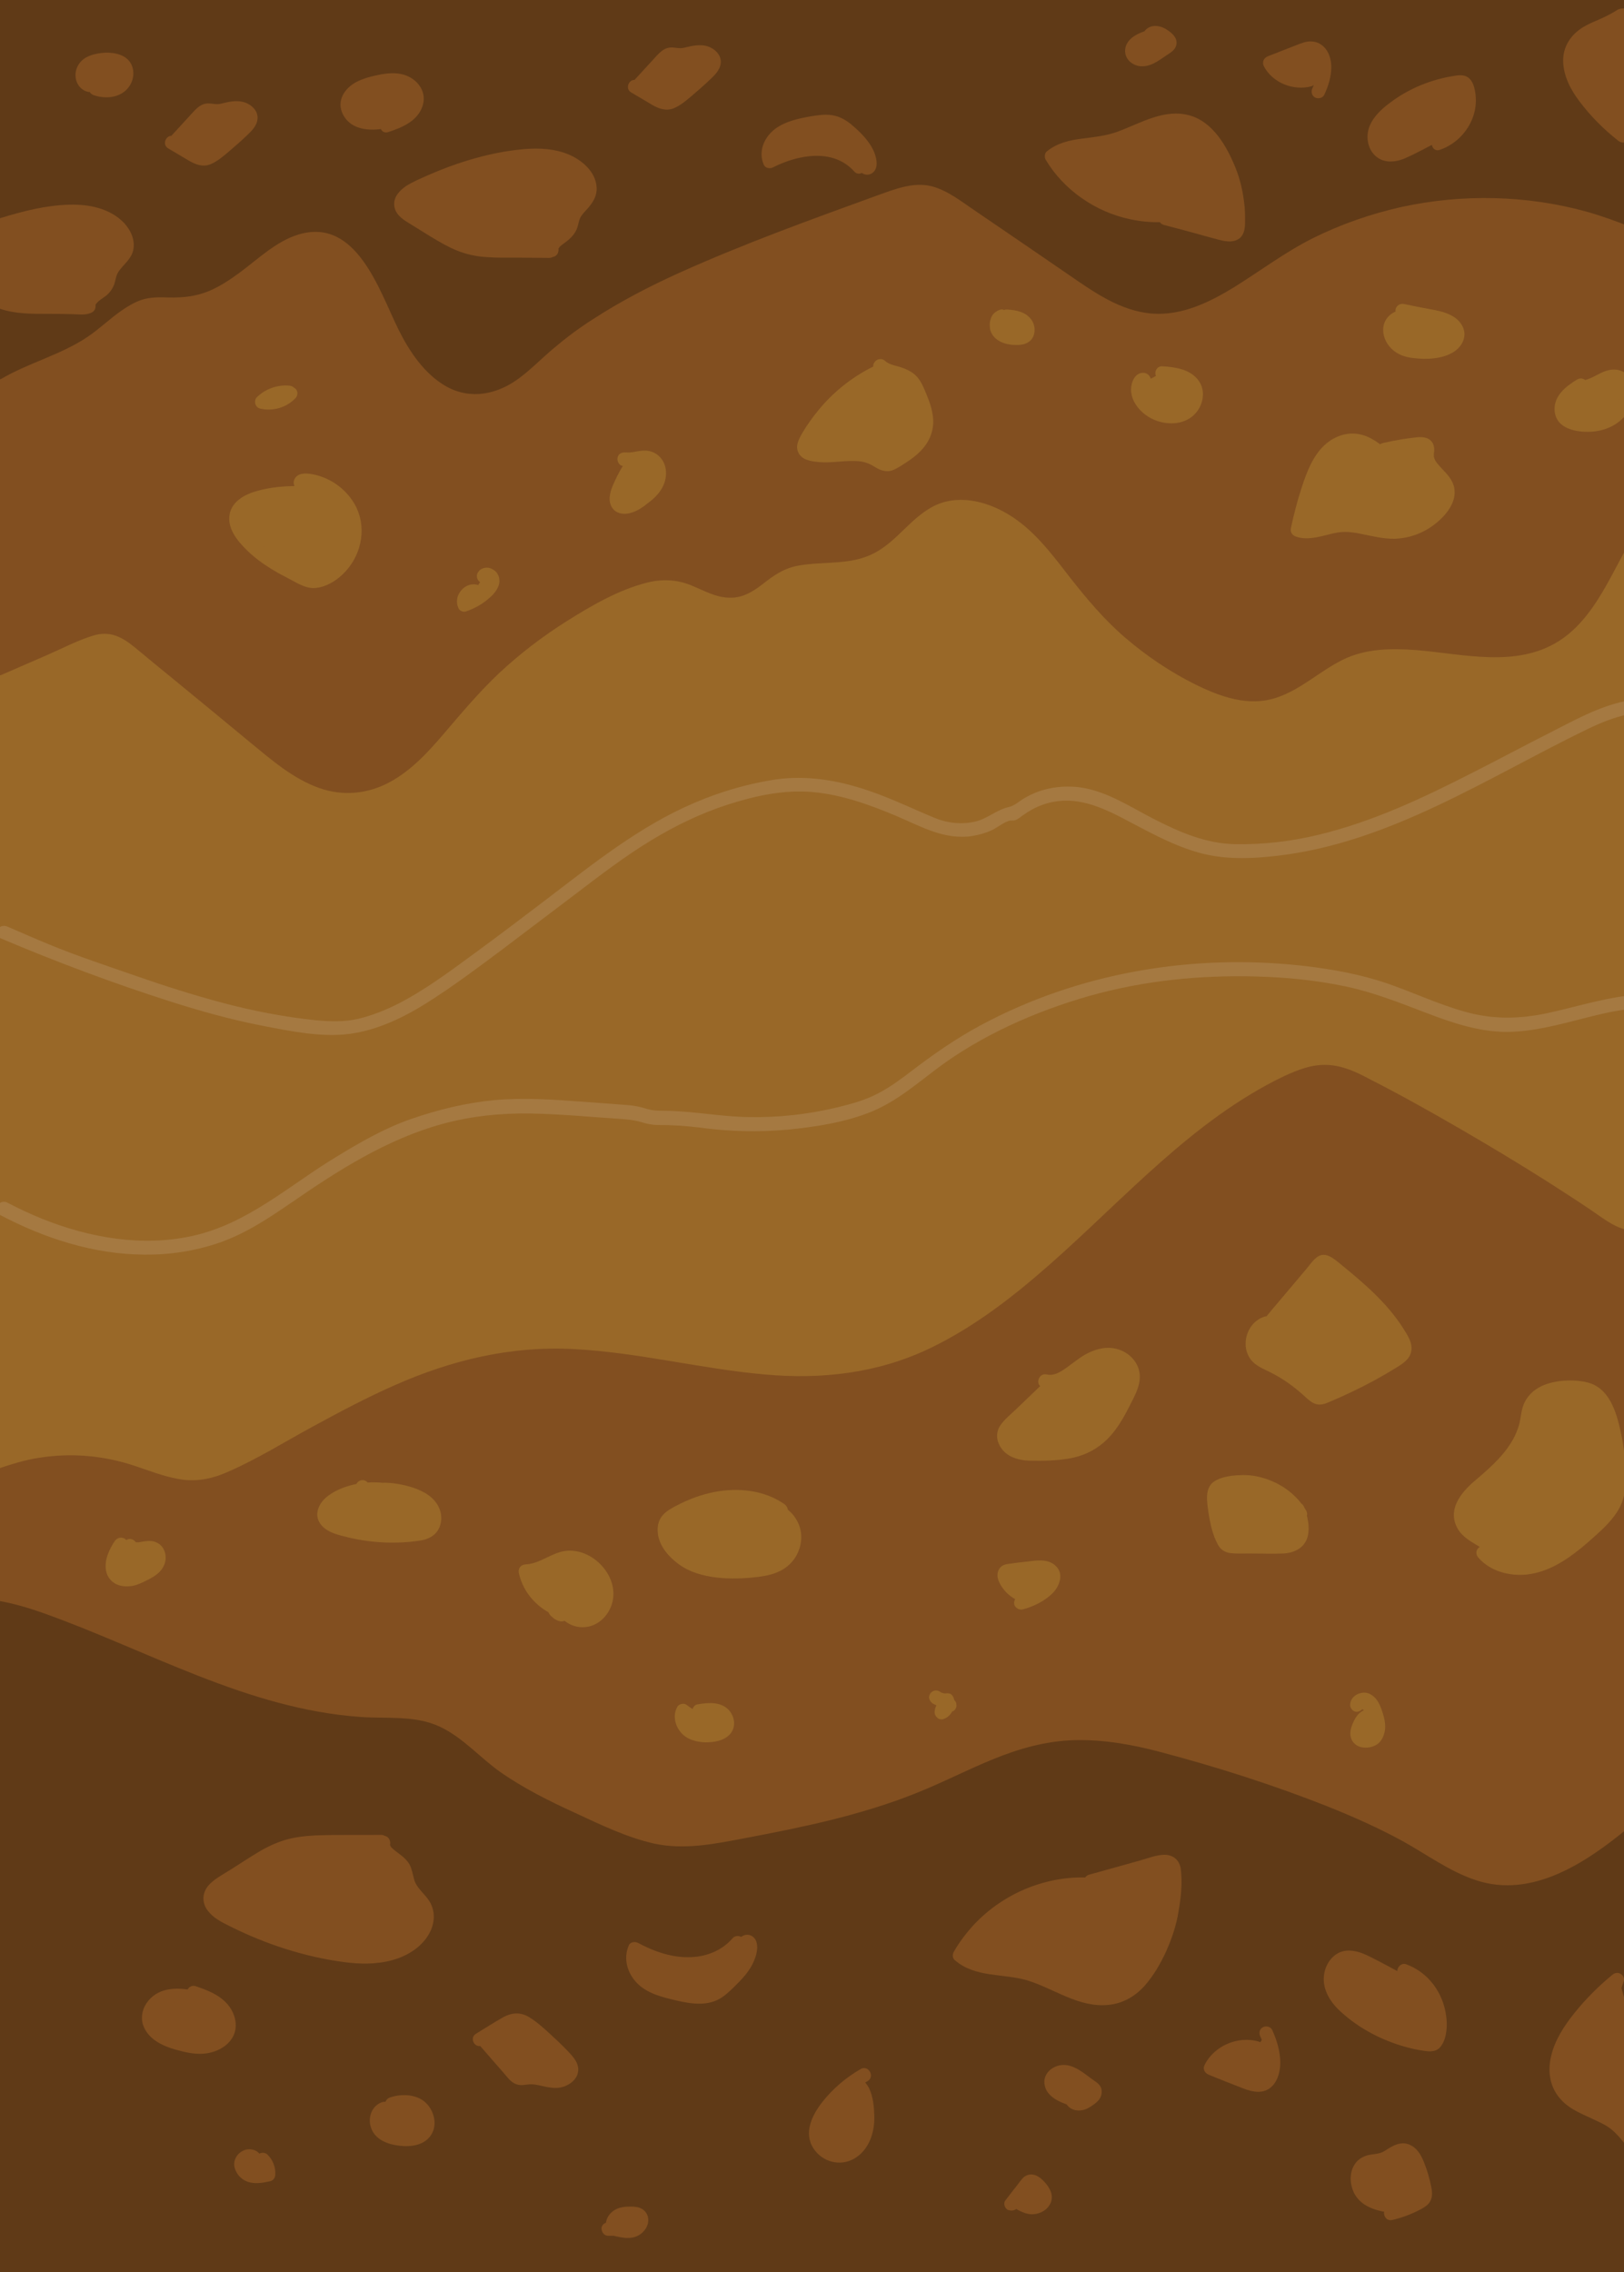 <?xml version="1.0" encoding="utf-8"?>
<!-- Generator: Adobe Illustrator 28.1.0, SVG Export Plug-In . SVG Version: 6.00 Build 0)  -->
<svg version="1.1" id="Layer_1" xmlns="http://www.w3.org/2000/svg" xmlns:xlink="http://www.w3.org/1999/xlink" x="0px" y="0px"
	 viewBox="0 0 595.3 832.5" style="enable-background:new 0 0 595.3 832.5;" xml:space="preserve">
<style type="text/css">
	.st0{fill:#996828;stroke:#996828;stroke-miterlimit:10;}
	.st1{fill:#824F20;}
	.st2{fill:#603A17;}
	.st3{fill:#996828;}
	.st4{fill:#A57941;}
</style>
<g id="dirt_base">
	<path class="st0" d="M-16.9-7.8c-0.1,0-0.1,0-0.2,0v845.5h2V-7.8H-16.9z"/>
	<rect x="-13" y="-7.8" class="st0" width="0.1" height="845.5"/>
	<path class="st0" d="M598.8,837.7V-7.8h-46.4c-20.6,0.7-41.3,1.1-61.9,1.3C447.3-6.1,404-6.4,360.7-6.6c-42.8-0.2-85.6-0.4-128.4-1
		c-4.9-0.1-9.8-0.2-14.7-0.2H-10.8v845.4h2.2v-1.1c0-1.3,2-1.3,2,0v1.1H598.8z M142.4,521.6c0-1.3,2-1.3,2,0v7.4c0,1.3-2,1.3-2,0
		V521.6z"/>
</g>
<g id="unda">
	<g>
		<path class="st1" d="M-2.8,838.6V541.5c0,0-0.1,0-0.1,0v297H-2.8z"/>
		<g>
			<path class="st1" d="M-0.3,838.6c0-2.7,0-5.3,0-8c0-7.2,0-14.4,0-21.6c0-10.7,0-21.3,0-32c0-13,0-26,0-39c0-14.2,0-28.4,0-42.6
				c0-14.4,0-28.9,0-43.3c0-13.4,0-26.7,0-40.1c0-11.3,0-22.7,0-34c0-8.2,0-16.3,0-24.5c0-3.8,0.1-7.7,0-11.5c0-0.2,0-0.3,0-0.5
				c0-1.5-1.6-2.9-3.2-2.4c0,0-0.1,0-0.1,0c-1,0.4-1.8,1.3-1.8,2.4c0,2.7,0,5.3,0,8c0,7.2,0,14.4,0,21.6c0,10.7,0,21.3,0,32
				c0,13,0,26,0,39c0,14.2,0,28.4,0,42.6c0,14.4,0,28.9,0,43.3c0,13.4,0,26.7,0,40.1c0,11.3,0,22.7,0,34c0,8.2,0,16.3,0,24.4
				c0,3.8-0.1,7.7,0,11.5c0,0.2,0,0.3,0,0.5c0,1.3,1.2,2.5,2.5,2.5c0,0,0.1,0,0.1,0c3.2,0,3.2-5,0-5c0,0-0.1,0-0.1,0
				c0.8,0.8,1.7,1.7,2.5,2.5c0-2.7,0-5.3,0-8c0-7.2,0-14.4,0-21.6c0-10.7,0-21.3,0-32c0-13,0-26,0-39c0-14.2,0-28.4,0-42.6
				c0-14.4,0-28.9,0-43.3c0-13.4,0-26.7,0-40.1c0-11.3,0-22.7,0-34c0-8.2,0-16.3,0-24.4c0-3.8,0.2-7.7,0-11.5c0-0.2,0-0.3,0-0.5
				c-0.6,0.8-1.2,1.6-1.8,2.4c0,0,0.1,0,0.1,0c-1-0.8-2.1-1.6-3.2-2.4c0,2.7,0,5.3,0,8c0,7.2,0,14.4,0,21.6c0,10.7,0,21.3,0,32
				c0,13,0,26,0,39c0,14.2,0,28.4,0,42.6c0,14.4,0,28.9,0,43.3c0,13.4,0,26.7,0,40.1c0,11.3,0,22.7,0,34c0,8.2,0,16.3,0,24.5
				c0,3.8-0.1,7.7,0,11.5c0,0.2,0,0.3,0,0.5C-5.3,841.8-0.3,841.8-0.3,838.6z"/>
		</g>
	</g>
	<g>
		<g>
			<path class="st1" d="M598.8,838.6V453.3c-4.7,0.1-9-2.6-12.9-5.3c-27.2-18.3-55.4-35.1-84.4-50.3c-4.7-2.5-9.5-4.9-14.8-5.2
				c-5.6-0.3-11,2-16,4.5c-57,28.6-92.7,96.3-155.4,107.9c-41.5,7.6-83.9-12.2-125.8-7.7c-35.4,3.8-66.4,24.3-97.8,40.9
				c-6,3.2-12.2,6.3-19,6.7c-9.4,0.7-18.3-3.8-27.4-6.5c-13.1-3.8-27.4-3.6-40.4,0.6c-1.8,0.6-3.7,1.2-5.6,1.9v297.8h2.2v-2
				c0-1.3,2-1.3,2,0v2L598.8,838.6L598.8,838.6z M149.9,521.6c0-1.3,2-1.3,2,0v7.4c0,1.3-2,1.3-2,0V521.6z"/>
		</g>
		<g>
			<path class="st1" d="M601.3,838.6c0-12.9,0-25.8,0-38.6c0-30.7,0-61.4,0-92.1c0-37.1,0-74.2,0-111.2c0-32,0-64.1,0-96.1
				c0-15.5,0.5-31.1,0-46.6c0-0.2,0-0.4,0-0.6c0-1.4-1.2-2.5-2.5-2.5c-6-0.1-11.2-4.6-16-7.8c-5.2-3.5-10.5-6.9-15.8-10.3
				c-10.6-6.7-21.4-13.2-32.3-19.5c-10.9-6.3-21.8-12.4-33-18.1c-4.7-2.5-9.7-4.8-15.1-5c-5.6-0.3-10.9,1.8-15.9,4.1
				c-33.4,16-58.5,44.9-85.9,69c-13.5,11.9-27.8,23-44.1,30.8c-19.1,9.1-39.6,11.4-60.5,9.5c-23.5-2.1-46.4-8.1-70-9.3
				c-22.9-1.2-44.6,4-65.4,13.2c-10.5,4.6-20.6,10-30.7,15.5c-10.1,5.5-20,11.7-30.6,16.3c-5.8,2.6-11.8,3.8-18.1,2.6
				c-5.7-1-11.1-3.2-16.6-5c-11.1-3.6-22.7-4.6-34.2-2.8c-5.5,0.8-10.8,2.5-16.1,4.3c-1,0.4-1.8,1.3-1.8,2.4c0,9.9,0,19.8,0,29.6
				c0,23.7,0,47.4,0,71.2c0,28.6,0,57.2,0,85.8c0,24.9,0,49.8,0,74.7c0,8.1,0,16.3,0,24.4c0,3.8-0.2,7.8,0,11.6c0,0.2,0,0.3,0,0.5
				c0,1.3,1.2,2.5,2.5,2.5c0.7,0,1.5,0,2.2,0c1.3,0,2.5-1.2,2.5-2.5c0-1.6,0.5-1.9-1.5-1.9c-2,0-1.5,0.2-1.5,1.9
				c0,1.3,1.2,2.5,2.5,2.5c5.3,0,10.7,0,16,0c14.4,0,28.8,0,43.2,0c21.4,0,42.7,0,64.1,0c26.1,0,52.1,0,78.2,0c28.6,0,57.1,0,85.7,0
				c28.8,0,57.6,0,86.5,0c26.8,0,53.6,0,80.4,0c22.8,0,45.6,0,68.4,0c16.3,0,32.5,0,48.8,0c7.7,0,15.5,0.1,23.2,0c0.3,0,0.7,0,1,0
				c3.2,0,3.2-5,0-5c-5.3,0-10.7,0-16,0c-14.4,0-28.8,0-43.2,0c-21.4,0-42.7,0-64.1,0c-26.1,0-52.1,0-78.2,0c-28.5,0-57.1,0-85.7,0
				c-28.8,0-57.6,0-86.5,0c-26.8,0-53.6,0-80.4,0c-22.8,0-45.6,0-68.4,0c-16.3,0-32.5,0-48.8,0c-7.7,0-15.6-0.6-23.2,0
				c-0.3,0-0.7,0-1,0c0.8,0.8,1.7,1.7,2.5,2.5c0-2.4-0.2-5.5-3.5-5.5c-3.2,0-3.5,3-3.5,5.5c0.8-0.8,1.7-1.7,2.5-2.5
				c-0.7,0-1.5,0-2.2,0c0.8,0.8,1.7,1.7,2.5,2.5c0-9.9,0-19.8,0-29.6c0-23.7,0-47.4,0-71.2c0-28.6,0-57.2,0-85.8
				c0-24.9,0-49.8,0-74.7c0-8.1,0-16.3,0-24.4c0-2.5,0-5.1,0-7.7c0-1.2,0.2-2.7,0-4c0-0.2,0-0.3,0-0.5c-0.6,0.8-1.2,1.6-1.8,2.4
				c11.4-3.9,22.7-6.1,34.8-4.5c11.6,1.5,22.1,7.7,33.8,8.6c11.4,0.9,21.7-5.5,31.3-10.7c9.9-5.4,19.8-11,29.9-16.2
				c20.4-10.6,42-19.7,65.2-21.1c23.7-1.4,47.1,4.2,70.4,7.5c21.5,3.1,43.3,4,64.1-2.8c16.7-5.5,31.7-14.9,45.4-25.7
				c28.9-22.7,52.7-51.6,83.8-71.4c3.8-2.4,7.8-4.7,11.8-6.8c5.2-2.7,10.8-5.4,16.8-4.9c6.1,0.5,11.7,4.1,17,6.9
				c5.4,2.9,10.7,5.8,16.1,8.8c22,12.3,43.4,25.5,64.3,39.4c4.4,2.9,8.8,5.5,14.2,5.6c-0.8-0.8-1.7-1.7-2.5-2.5
				c0,12.9,0,25.8,0,38.6c0,30.7,0,61.4,0,92.1c0,37.1,0,74.2,0,111.2c0,32,0,64.1,0,96.1c0,15.5-0.5,31.1,0,46.7c0,0.2,0,0.4,0,0.7
				C596.3,841.8,601.3,841.8,601.3,838.6z"/>
			<path class="st1" d="M152.4,521.6c0,0,0-0.1,0-0.2c0,0.2-0.1,0.4-0.1,0.7c0-0.1,0-0.2,0.1-0.3c-0.1,0.2-0.2,0.4-0.2,0.6
				c0-0.1,0.1-0.1,0.1-0.2c-0.1,0.2-0.3,0.3-0.4,0.5c0.1-0.1,0.1-0.1,0.2-0.2c-0.2,0.1-0.3,0.3-0.5,0.4c0.1,0,0.1-0.1,0.2-0.1
				c-0.2,0.1-0.4,0.2-0.6,0.2c0.1,0,0.2-0.1,0.3-0.1c-0.2,0-0.4,0.1-0.7,0.1c0.1,0,0.2,0,0.3,0c-0.2,0-0.4-0.1-0.7-0.1
				c0.1,0,0.2,0,0.3,0.1c-0.2-0.1-0.4-0.2-0.6-0.2c0.1,0,0.1,0.1,0.2,0.1c-0.2-0.1-0.3-0.3-0.5-0.4c0.1,0,0.1,0.1,0.2,0.2
				c-0.1-0.2-0.3-0.3-0.4-0.5c0,0,0.1,0.1,0.1,0.2c-0.1-0.2-0.2-0.4-0.2-0.6c0,0.1,0.1,0.2,0.1,0.3c0-0.2-0.1-0.4-0.1-0.7
				c0.1,0.8,0,1.8,0,2.6c0,1.3,0,2.7,0,4.1c0,0.3,0,0.7,0,1c0-0.2,0.1-0.4,0.1-0.7c0,0.1,0,0.2-0.1,0.3c0.1-0.2,0.2-0.4,0.2-0.6
				c0,0.1-0.1,0.1-0.1,0.2c0.1-0.2,0.3-0.3,0.4-0.5c-0.1,0.1-0.1,0.1-0.2,0.2c0.2-0.1,0.3-0.3,0.5-0.4c-0.1,0-0.1,0.1-0.2,0.1
				c0.2-0.1,0.4-0.2,0.6-0.2c-0.1,0-0.2,0.1-0.3,0.1c0.2,0,0.4-0.1,0.7-0.1c-0.1,0-0.2,0-0.3,0c0.2,0,0.4,0.1,0.7,0.1
				c-0.1,0-0.2,0-0.3-0.1c0.2,0.1,0.4,0.2,0.6,0.2c-0.1,0-0.1-0.1-0.2-0.1c0.2,0.1,0.3,0.3,0.5,0.4c-0.1,0-0.1-0.1-0.2-0.2
				c0.1,0.2,0.3,0.3,0.4,0.5c0,0-0.1-0.1-0.1-0.2c0.1,0.2,0.2,0.4,0.2,0.6c0-0.1-0.1-0.2-0.1-0.3c0,0.2,0.1,0.4,0.1,0.7
				c-0.1-0.8,0-1.7,0-2.5c0-1.3,0-2.7,0-4C152.4,522.2,152.4,521.9,152.4,521.6c0-1.3-1.1-2.6-2.5-2.5s-2.5,1.1-2.5,2.5
				c0,1.4,0,2.8,0,4.2c0,0.8,0,1.7,0,2.5c0,0.2,0,0.4,0,0.5c0,1,0.4,1.8,1,2.5c1.8,1.8,5.1,1,5.8-1.5c0.2-0.7,0.1-1.4,0.1-2
				c0-1.8,0-3.6,0-5.4c0-0.3,0-0.5,0-0.8c0-1-0.3-1.8-1-2.5c-0.9-0.9-2.3-1.2-3.5-0.9c-1.5,0.4-2.4,1.8-2.5,3.3
				c0,1.3,1.2,2.6,2.5,2.5C151.3,524.1,152.4,523,152.4,521.6z"/>
		</g>
	</g>
	<g>
		<path class="st1" d="M-4.9,838.6V542.2c-0.7,0.2-1.3,0.4-2,0.6v295.8L-4.9,838.6L-4.9,838.6z"/>
		<g>
			<path class="st1" d="M-2.4,838.6c0-2.7,0-5.3,0-8c0-7.2,0-14.3,0-21.5c0-10.6,0-21.3,0-31.9c0-13,0-26,0-38.9
				c0-14.2,0-28.3,0-42.5c0-14.4,0-28.8,0-43.2c0-13.3,0-26.7,0-40c0-11.3,0-22.6,0-33.9c0-8.1,0-16.3,0-24.4c0-3.8,0.1-7.7,0-11.5
				c0-0.2,0-0.3,0-0.5c0-1.6-1.6-2.9-3.2-2.4c-0.7,0.2-1.3,0.4-2,0.6c-1.1,0.3-1.8,1.3-1.8,2.4c0,2.6,0,5.3,0,7.9
				c0,7.2,0,14.4,0,21.6c0,10.6,0,21.2,0,31.8c0,13,0,26,0,38.9c0,14.2,0,28.3,0,42.5c0,14.3,0,28.6,0,42.9c0,13.3,0,26.7,0,40
				c0,11.3,0,22.5,0,33.8c0,8.1,0,16.2,0,24.3c0,3.8-0.1,7.7,0,11.6c0,0.2,0,0.3,0,0.5c0,1.3,1.1,2.5,2.5,2.5c0.7,0,1.3,0,2,0
				c3.2,0,3.2-5,0-5c-0.7,0-1.3,0-2,0c0.8,0.8,1.7,1.7,2.5,2.5c0-2.6,0-5.3,0-7.9c0-7.2,0-14.4,0-21.6c0-10.6,0-21.2,0-31.8
				c0-13,0-26,0-38.9c0-14.2,0-28.3,0-42.5c0-14.3,0-28.6,0-42.9c0-13.3,0-26.7,0-40c0-11.3,0-22.5,0-33.8c0-8.1,0-16.2,0-24.3
				c0-3.8,0.2-7.7,0-11.6c0-0.2,0-0.3,0-0.5c-0.6,0.8-1.2,1.6-1.8,2.4c0.7-0.2,1.3-0.4,2-0.6c-1.1-0.8-2.1-1.6-3.2-2.4
				c0,2.7,0,5.3,0,8c0,7.2,0,14.3,0,21.5c0,10.6,0,21.3,0,31.9c0,13,0,26,0,38.9c0,14.2,0,28.3,0,42.5c0,14.4,0,28.8,0,43.2
				c0,13.3,0,26.7,0,40c0,11.3,0,22.6,0,33.9c0,8.1,0,16.3,0,24.4c0,3.8-0.1,7.7,0,11.5c0,0.2,0,0.3,0,0.5
				C-7.4,841.8-2.4,841.8-2.4,838.6z"/>
		</g>
	</g>
	<g>
		<path class="st1" d="M-6.8-7.8c-0.1,0-0.1,0-0.2,0v255.5c0.7-0.3,1.3-0.6,2-0.9V-7.8H-6.8z"/>
		<g>
			<path class="st1" d="M-6.1-10.2c-0.1,0-0.1,0-0.2,0c-1.6-0.3-3.2,0.7-3.2,2.4c0,2.3,0,4.6,0,6.9c0,6.2,0,12.4,0,18.6
				c0,9.2,0,18.3,0,27.5c0,11.2,0,22.4,0,33.6c0,12.2,0,24.4,0,36.6c0,12.4,0,24.8,0,37.2c0,11.5,0,23,0,34.5c0,9.8,0,19.5,0,29.2
				c0,7,0,14,0,21c0,3.3-0.1,6.6,0,9.9c0,0.1,0,0.3,0,0.4c0,2.1,2.1,2.9,3.8,2.2c0.7-0.3,1.3-0.6,2-0.9c0.8-0.3,1.2-1.4,1.2-2.2
				c0-2.3,0-4.5,0-6.8c0-6.2,0-12.4,0-18.5c0-9.1,0-18.3,0-27.4c0-11.1,0-22.3,0-33.4c0-12.2,0-24.4,0-36.6c0-12.3,0-24.7,0-37
				c0-11.5,0-23,0-34.5c0-9.7,0-19.3,0-29c0-7,0-14,0-21c0-3.3,0.1-6.6,0-9.9c0-0.1,0-0.3,0-0.4c0-1.3-1.2-2.5-2.5-2.5
				c-0.6,0-1.2,0-1.8,0c-3.2,0-3.2,5,0,5c0.6,0,1.2,0,1.8,0C-5.8-6.1-6.6-7-7.4-7.8c0,2.3,0,4.5,0,6.8c0,6.2,0,12.4,0,18.5
				c0,9.1,0,18.3,0,27.4c0,11.2,0,22.3,0,33.4c0,12.2,0,24.4,0,36.6c0,12.3,0,24.6,0,37c0,11.5,0,23,0,34.5c0,9.7,0,19.4,0,29
				c0,7,0,14,0,20.9c0,3.3-0.1,6.6,0,9.9c0,0.1,0,0.3,0,0.4c0.4-0.7,0.8-1.4,1.2-2.2c-0.7,0.3-1.3,0.6-2,0.9
				c1.2,0.7,2.5,1.4,3.8,2.2c0-2.3,0-4.6,0-6.9c0-6.2,0-12.4,0-18.6c0-9.2,0-18.3,0-27.5c0-11.2,0-22.4,0-33.6c0-12.2,0-24.4,0-36.6
				c0-12.4,0-24.8,0-37.2c0-11.5,0-23,0-34.5c0-9.8,0-19.5,0-29.2c0-7,0-14,0-21c0-3.3,0.1-6.6,0-9.9c0-0.1,0-0.3,0-0.4
				C-5.5-7-6.6-6.2-7.6-5.4c0.1,0,0.1,0,0.2,0C-4.3-4.7-2.9-9.5-6.1-10.2z"/>
		</g>
	</g>
	<g>
		<path class="st1" d="M-2.8-7.8h-0.1v253.7c0,0,0.1,0,0.1-0.1V-7.8z"/>
		<g>
			<path class="st1" d="M-2.8-10.3c0,0-0.1,0-0.1,0c-1.3,0-2.5,1.2-2.5,2.5c0,2.3,0,4.6,0,6.8c0,6.1,0,12.3,0,18.4
				c0,9.1,0,18.3,0,27.4c0,11.1,0,22.1,0,33.2c0,12.2,0,24.4,0,36.6c0,12.2,0,24.5,0,36.7c0,11.5,0,23,0,34.4c0,9.6,0,19.3,0,28.9
				c0,7,0,14,0,20.9c0,3.3-0.1,6.6,0,9.9c0,0.1,0,0.3,0,0.4c0,2.1,2.1,2.9,3.8,2.2c0,0,0.1,0,0.1,0c0.8-0.3,1.2-1.4,1.2-2.2
				c0-2.3,0-4.6,0-6.8c0-6.1,0-12.3,0-18.4c0-9.1,0-18.2,0-27.3c0-11.1,0-22.2,0-33.3c0-12.1,0-24.2,0-36.4c0-12.3,0-24.6,0-37
				c0-11.4,0-22.8,0-34.2c0-9.7,0-19.4,0-29c0-7,0-13.9,0-20.9c0-3.3,0.1-6.6,0-9.9c0-0.1,0-0.3,0-0.4c0-3.2-5-3.2-5,0
				c0,2.3,0,4.6,0,6.8c0,6.1,0,12.3,0,18.4c0,9.1,0,18.2,0,27.3c0,11.1,0,22.2,0,33.3c0,12.1,0,24.2,0,36.4c0,12.3,0,24.6,0,37
				c0,11.4,0,22.8,0,34.2c0,9.7,0,19.4,0,29c0,7,0,13.9,0,20.9c0,3.3-0.1,6.6,0,9.9c0,0.1,0,0.3,0,0.4c0.4-0.7,0.8-1.4,1.2-2.2
				c0,0-0.1,0-0.1,0.1c1.2,0.7,2.5,1.4,3.8,2.2c0-2.3,0-4.6,0-6.8c0-6.1,0-12.3,0-18.4c0-9.1,0-18.3,0-27.4c0-11.1,0-22.1,0-33.2
				c0-12.2,0-24.4,0-36.6c0-12.2,0-24.5,0-36.7c0-11.5,0-23,0-34.5c0-9.6,0-19.3,0-28.9c0-7,0-14,0-20.9c0-3.3,0.1-6.6,0-9.9
				c0-0.1,0-0.3,0-0.4C-1.3-7-2.1-6.1-2.9-5.3c0,0,0.1,0,0.1,0C0.4-5.3,0.4-10.3-2.8-10.3z"/>
		</g>
	</g>
	<g>
		<path class="st1" d="M598.8-7.8h-45.6c-20.3,0.7-40.6,1.1-60.9,1.3c-42.6,0.4-85.2,0.1-127.8-0.1c-42.1-0.2-84.2-0.4-126.3-1
			c-4.8-0.1-9.6-0.2-14.4-0.2H-0.8V245c9.7-4.2,19.5-8.5,29.2-12.8c3.8-1.7,7.9-3.4,12.1-2.8c4.2,0.6,7.6,3.4,10.9,6
			c15,12.3,30,24.7,44.9,37c9.3,7.7,19.8,15.8,31.9,15.5c17-0.4,28.7-16.4,39.7-29.4c15.6-18.4,35.3-33.3,57.2-43.4
			c7.8-3.6,16.6-6.7,24.9-4.5c6.9,1.8,13.3,7.1,20.2,5.6c5.3-1.1,8.9-5.9,13.5-8.6c10-5.9,23.2-1.8,33.8-6.4
			c9.2-4,14.7-13.8,23.7-18.2c11.3-5.5,25.2-0.8,34.9,7.2c9.7,8,16.4,18.9,24.6,28.4c11.1,13,25,23.6,40.5,30.9
			c6.6,3.1,13.8,5.7,21,4.7c11.5-1.5,19.9-11.3,30.6-15.8c24.3-10.2,55.3,8.4,77.4-6.1c8-5.3,13-14,17.7-22.4l10.9-19.6L598.8-7.8
			L598.8-7.8z"/>
		<g>
			<path class="st1" d="M598.8-10.3c-13.8,0-27.6,0-41.4,0c-11.3,0-22.7,0.6-34,0.8c-18.7,0.4-37.4,0.6-56.1,0.7
				c-74,0.3-147.9-0.2-221.9-1.1c-23.1-0.3-46.2-0.3-69.3-0.3c-35.6,0-71.2,0-106.8,0c-23,0-46-0.4-69,0c-0.4,0-0.7,0-1.1,0
				c-1.4,0-2.5,1.2-2.5,2.5c0,8.4,0,16.7,0,25.1c0,20.1,0,40.2,0,60.3c0,24.3,0,48.7,0,73c0,21.1,0,42.1,0,63.2c0,7,0,13.9,0,20.9
				c0,3.2-0.2,6.6,0,9.9c0,0.1,0,0.3,0,0.4c0,2.1,2.1,2.9,3.8,2.2c5.6-2.4,11.2-4.9,16.8-7.3c5.5-2.4,11-5.3,16.8-7.1
				c6.1-1.9,10.5,0.4,15.2,4.2c4.7,3.9,9.4,7.8,14.1,11.6c9.5,7.8,19,15.6,28.4,23.4c7.8,6.4,15.7,13.3,25.4,16.7
				c8.6,3,17.8,2.1,25.8-2.3c7.9-4.3,14.1-11.1,19.9-17.9c6.5-7.6,12.8-15.1,20-21.9c7.7-7.2,16.1-13.6,25-19.2
				c8.9-5.6,18.9-11.4,29.2-14c5.5-1.4,10.8-1.2,16.1,0.9c4.7,1.9,9.2,4.6,14.4,4.6c4.5,0.1,8.2-2.1,11.6-4.7c4.2-3.3,7.9-6,13.2-7
				c9.5-1.8,19.4,0,28.2-4.7c8-4.2,13-12.4,21-16.8c8.9-4.9,19.6-2.4,27.9,2.6c9.1,5.4,15.7,14.1,22.1,22.4
				c6.4,8.2,13,16.1,20.8,22.8c7.8,6.7,16.4,12.5,25.6,17.1c9.3,4.6,19.7,8.4,30,4.9c9-3,15.9-9.8,24.3-13.9
				c8.3-4.1,17.8-4.2,26.9-3.5c17.1,1.4,36.6,6.6,52.2-3.3c12-7.6,18-21.8,24.7-33.9c1.3-2.4,2.6-4.7,3.9-7.1
				c0.6-1.1,1.4-2.2,1.6-3.5c0.1-0.8,0-1.6,0-2.4c0-5.4,0-10.9,0-16.3c0-20.9,0-41.7,0-62.5c0-23.8,0-47.7,0-71.5
				c0-14.5,0-28.9,0-43.4c0-0.7,0-1.4,0-2.1c0-3.2-5-3.2-5,0c0,10.2,0,20.4,0,30.5c0,22.6,0,45.1,0,67.7c0,22.6,0,45.3,0,67.9
				c0,7.6,0,15.2,0,22.8c0,0.7-0.6,9,0,9.3c-1-0.4,0.9-1.8,0.1-0.8c-0.5,0.6-0.8,1.5-1.2,2.2c-1.3,2.4-2.7,4.8-4,7.2
				c-2.2,4-4.4,8-6.7,11.9c-4.8,8.5-10.2,17.1-19.3,21.5c-8.1,3.9-17.5,3.6-26.2,2.9c-17.9-1.6-36.3-5.8-52.8,3.8
				c-8.1,4.8-15.8,12.2-25.6,12.9c-10.8,0.7-21.7-5.8-30.5-11.3c-8.9-5.6-17.1-12.3-24.2-20c-7.2-7.7-13-16.6-20-24.4
				c-11.9-13.3-32.3-24.9-49.3-13.4c-7.4,5-12.8,13.5-21.5,16.6c-9.2,3.3-19.5,0.8-28.7,4.2c-4.5,1.7-7.7,4.8-11.5,7.5
				c-4.6,3.4-9,3.2-14.1,1.1c-4.6-1.9-8.9-4.1-13.9-4.7c-5.4-0.6-10.9,0.6-15.9,2.4c-19.1,6.9-36.9,19.2-51.7,33
				c-7.3,6.8-13.6,14.4-20,21.9c-5.8,6.8-12.1,13.9-20.3,17.9c-9.1,4.4-18.8,2.7-27.3-2.3c-9.7-5.7-18.2-13.7-26.9-20.8
				c-9.3-7.7-18.7-15.3-28-23c-3.9-3.2-7.7-6.9-12.4-8.8c-4.9-2-9.9-0.9-14.7,1.1c-10.7,4.4-21.2,9.2-31.7,13.8
				c1.2,0.7,2.5,1.4,3.8,2.2c0-8.4,0-16.7,0-25.1c0-20.1,0-40.2,0-60.3c0-24.3,0-48.7,0-73c0-21.1,0-42.1,0-63.2c0-7,0-13.9,0-20.9
				c0-3.1,0.6-6.8,0-9.9c0-0.1,0-0.3,0-0.5C0.8-7,0-6.1-0.8-5.3c19.4,0,38.7,0,58.1,0c35.8,0,71.6,0,107.4,0c19.7,0,39.4-0.1,59.1,0
				C296.2-4.8,368.6-3.9,441-3.8c51,0,102-1.5,153.1-1.5c1.6,0,3.2,0,4.7,0C602-5.3,602-10.3,598.8-10.3z"/>
		</g>
	</g>
	<g>
		<g>
			<path class="st1" d="M481-197.8c3.2,0,3.2-5,0-5S477.8-197.8,481-197.8L481-197.8z"/>
		</g>
	</g>
	<g>
		<g>
			<path class="st1" d="M572,536.2c3.2,0,3.2-5,0-5S568.8,536.2,572,536.2L572,536.2z"/>
		</g>
	</g>
</g>
<g id="over">
	<g>
		<path class="st2" d="M-2.8,838.6V588.8c0,0-0.1,0-0.1,0v249.8H-2.8z"/>
		<g>
			<path class="st2" d="M-0.3,838.6c0-2.2,0-4.5,0-6.7c0-6.1,0-12.1,0-18.2c0-8.9,0-17.9,0-26.8c0-10.9,0-21.9,0-32.8
				c0-12,0-24,0-36c0-12.1,0-24.1,0-36.2c0-11.3,0-22.6,0-33.8c0-9.5,0-19.1,0-28.6c0-6.8,0-13.7,0-20.5c0-3.2,0.1-6.5,0-9.7
				c0-0.1,0-0.3,0-0.4c0-1-0.8-2.2-1.8-2.4c0,0-0.1,0-0.1,0c-1.6-0.3-3.2,0.7-3.2,2.4c0,2.2,0,4.5,0,6.7c0,6.1,0,12.1,0,18.2
				c0,8.9,0,17.9,0,26.8c0,10.9,0,21.9,0,32.8c0,12,0,24,0,36c0,12.1,0,24.1,0,36.2c0,11.3,0,22.6,0,33.8c0,9.5,0,19.1,0,28.6
				c0,6.8,0,13.7,0,20.5c0,3.2-0.1,6.5,0,9.7c0,0.1,0,0.3,0,0.4c0,1.3,1.2,2.5,2.5,2.5c0,0,0.1,0,0.1,0c3.2,0,3.2-5,0-5
				c0,0-0.1,0-0.1,0c0.8,0.8,1.7,1.7,2.5,2.5c0-2.2,0-4.5,0-6.7c0-6.1,0-12.1,0-18.2c0-8.9,0-17.9,0-26.8c0-10.9,0-21.9,0-32.8
				c0-12,0-24,0-36c0-12.1,0-24.1,0-36.2c0-11.3,0-22.6,0-33.8c0-9.5,0-19.1,0-28.6c0-6.8,0-13.7,0-20.5c0-3.2,0.1-6.5,0-9.7
				c0-0.1,0-0.3,0-0.4c-1,0.8-2.1,1.6-3.2,2.4c0,0,0.1,0,0.1,0c-0.6-0.8-1.2-1.6-1.8-2.4c0,2.2,0,4.5,0,6.7c0,6.1,0,12.1,0,18.2
				c0,8.9,0,17.9,0,26.8c0,10.9,0,21.9,0,32.8c0,12,0,24,0,36c0,12.1,0,24.1,0,36.2c0,11.3,0,22.6,0,33.8c0,9.5,0,19.1,0,28.6
				c0,6.8,0,13.7,0,20.5c0,3.2-0.1,6.5,0,9.7c0,0.1,0,0.3,0,0.4C-5.3,841.8-0.3,841.8-0.3,838.6z"/>
		</g>
	</g>
	<g>
		<path class="st2" d="M-4.9,838.6V588.5c-0.7-0.1-1.3-0.2-2-0.2v250.3L-4.9,838.6L-4.9,838.6z"/>
		<g>
			<path class="st2" d="M-2.4,838.6c0-2.2,0-4.5,0-6.7c0-6.1,0-12.2,0-18.2c0-9,0-17.9,0-26.9c0-11,0-21.9,0-32.9c0-12,0-24,0-36
				c0-12.1,0-24.2,0-36.2c0-11.3,0-22.6,0-33.9c0-9.5,0-19.1,0-28.6c0-6.8,0-13.7,0-20.5c0-3.2,0-6.5,0-9.8c0-0.1,0-0.3,0-0.4
				c0-1.5-1.2-2.3-2.5-2.5c-0.7-0.1-1.3-0.2-2-0.2c-1.4-0.1-2.5,1.2-2.5,2.5c0,2.2,0,4.5,0,6.7c0,6.1,0,12.1,0,18.2c0,9,0,18,0,27
				c0,11,0,21.9,0,32.9c0,12,0,23.9,0,35.9c0,12.2,0,24.3,0,36.5c0,11.3,0,22.5,0,33.8c0,9.5,0,19.1,0,28.7c0,6.9,0,13.7,0,20.6
				c0,3.2-0.1,6.5,0,9.7c0,0.1,0,0.3,0,0.4c0,1.3,1.1,2.5,2.5,2.5c0.7,0,1.3,0,2,0c3.2,0,3.2-5,0-5c-0.7,0-1.3,0-2,0
				c0.8,0.8,1.7,1.7,2.5,2.5c0-2.2,0-4.5,0-6.7c0-6.1,0-12.1,0-18.2c0-9,0-18,0-27c0-11,0-21.9,0-32.9c0-12,0-23.9,0-35.9
				c0-12.2,0-24.3,0-36.5c0-11.3,0-22.5,0-33.8c0-9.5,0-19.1,0-28.7c0-6.9,0-13.7,0-20.6c0-3.2,0.1-6.5,0-9.7c0-0.1,0-0.3,0-0.4
				c-0.8,0.8-1.7,1.7-2.5,2.5c0.7,0.1,1.3,0.1,2,0.2c-0.8-0.8-1.7-1.7-2.5-2.5c0,2.2,0,4.5,0,6.7c0,6.1,0,12.2,0,18.2
				c0,9,0,17.9,0,26.9c0,11,0,21.9,0,32.9c0,12,0,24,0,36c0,12.1,0,24.2,0,36.2c0,11.3,0,22.6,0,33.9c0,9.5,0,19.1,0,28.6
				c0,6.8,0,13.7,0,20.5c0,3.2-0.1,6.5,0,9.8c0,0.1,0,0.3,0,0.4C-7.4,841.8-2.4,841.8-2.4,838.6z"/>
		</g>
	</g>
	<g>
		<path class="st2" d="M598.8,838.6V671.4c-3,2.5-6,4.9-9.2,7.2c-12.6,9.2-27.9,16.9-43.3,14.3c-10.5-1.8-19.6-8.1-28.8-13.4
			c-23.6-13.7-49.9-21.9-76-30c-17.7-5.5-36.2-11-54.6-8.6c-17.6,2.3-33.3,11.7-49.6,18.5c-21.4,8.8-44.2,13.1-66.9,17.5
			c-8.1,1.5-16.3,3.1-24.5,2.4c-10.4-0.8-20.1-5.2-29.6-9.4c-13.8-6.2-27.7-12.5-39.5-22c-6.2-5.1-12-11.1-19.6-13.8
			c-6-2.1-12.5-1.8-18.8-1.9c-42.2-0.9-80.7-22.1-120.1-37.2c-6.1-2.3-12.7-4.5-19.3-5.7v249.4h2.2v-2c0-1.3,2-1.3,2,0v2H598.8z"/>
		<g>
			<path class="st2" d="M601.3,838.6c0-18.9,0-37.9,0-56.8c0-29.9,0-59.8,0-89.8c0-6.9,0-13.8,0-20.6c0-2.3-2.7-3.1-4.3-1.8
				c-15.3,12.7-35.3,26.2-56,19.3c-9.7-3.2-18.1-9.5-27-14.4c-9-4.9-18.3-9-27.8-12.8c-19.8-7.8-40.5-14.4-61-19.8
				c-10.2-2.7-20.8-4.6-31.5-4.3c-10.3,0.3-20.2,3.1-29.7,7c-9.6,3.9-18.8,8.7-28.4,12.5c-10,4-20.4,7.1-30.8,9.7
				c-10.5,2.6-21.1,4.7-31.7,6.7c-11,2.1-22.2,4.4-33.3,2c-10.2-2.3-19.8-7-29.3-11.4c-9.2-4.2-18.4-8.8-26.8-14.6
				c-7.6-5.3-13.9-12.8-22.4-16.8c-9.1-4.3-19.3-2.9-29.1-3.6c-41.6-2.9-78.1-24.5-116.7-38.2c-5.1-1.8-10.3-3.3-15.7-4.3
				c-1.6-0.3-3.2,0.7-3.2,2.4c0,8.3,0,16.6,0,24.9c0,19.8,0,39.6,0,59.4c0,24.1,0,48.1,0,72.2c0,20.7,0,41.4,0,62.2
				c0,6.9,0,13.7,0,20.6c0,3.2-0.2,6.5,0,9.8c0,0.1,0,0.3,0,0.4c0,1.3,1.1,2.5,2.5,2.5c0.7,0,1.5,0,2.2,0c1.4,0,2.5-1.2,2.5-2.5
				c0-1.6,0.5-1.9-1.5-1.9c-2,0-1.5,0.2-1.5,1.9c0,1.3,1.1,2.5,2.5,2.5c5.3,0,10.7,0,16,0c14.4,0,28.8,0,43.2,0
				c21.4,0,42.7,0,64.1,0c26.1,0,52.1,0,78.2,0c28.6,0,57.1,0,85.7,0c28.8,0,57.6,0,86.5,0c26.8,0,53.6,0,80.4,0
				c22.8,0,45.6,0,68.4,0c16.3,0,32.5,0,48.8,0c7.7,0,15.5,0.1,23.2,0c0.3,0,0.7,0,1,0c3.2,0,3.2-5,0-5c-5.3,0-10.7,0-16,0
				c-14.4,0-28.8,0-43.2,0c-21.4,0-42.7,0-64.1,0c-26.1,0-52.1,0-78.2,0c-28.5,0-57.1,0-85.7,0c-28.8,0-57.6,0-86.5,0
				c-26.8,0-53.6,0-80.4,0c-22.8,0-45.6,0-68.4,0c-16.3,0-32.5,0-48.8,0c-7.7,0-15.6-0.6-23.2,0c-0.3,0-0.7,0-1,0
				c0.8,0.8,1.7,1.7,2.5,2.5c0-2.4-0.2-5.5-3.5-5.5c-3.2,0-3.5,3-3.5,5.5c0.8-0.8,1.7-1.7,2.5-2.5c-0.7,0-1.5,0-2.2,0
				c0.8,0.8,1.7,1.7,2.5,2.5c0-8.3,0-16.6,0-24.9c0-19.8,0-39.6,0-59.4c0-24.1,0-48.1,0-72.2c0-20.7,0-41.4,0-62.2
				c0-6.9,0-13.7,0-20.6c0-3,0.6-6.8,0-9.8c0-0.1,0-0.3,0-0.4c-1,0.8-2.1,1.6-3.2,2.4c10.6,2.1,20.7,6.1,30.7,10.2
				c9.6,3.9,19.1,8,28.7,12c19.1,7.9,38.6,15.2,59,18.7c10.2,1.7,20.3,1.8,30.6,2.3c5.2,0.3,10.1,1.5,14.5,4.3
				c4.1,2.5,7.6,5.8,11.2,8.9c7.8,6.6,16.4,11.8,25.6,16.4c9.1,4.5,18.4,8.8,27.8,12.5c10.3,4,20.6,5.8,31.6,4.5
				c10.9-1.3,21.8-3.8,32.6-6c10.6-2.2,21.1-4.7,31.4-7.9c10.1-3.2,19.9-7.3,29.5-11.8c9.4-4.3,19-8.7,29.1-11.1
				c11.1-2.6,22.4-2,33.5,0.2c10.8,2.1,21.2,5.5,31.7,8.8c10.3,3.2,20.5,6.4,30.6,10.1c10,3.7,19.9,7.7,29.5,12.5
				c9.3,4.7,17.8,10.8,27.2,15.1c8.9,4.1,18.2,5.6,27.8,3.7c10-2,19.2-7,27.5-12.7c4.1-2.8,8-5.9,11.8-9.1c-1.4-0.6-2.8-1.2-4.3-1.8
				c0,18.9,0,37.9,0,56.8c0,29.9,0,59.8,0,89.8c0,6.9,0,13.8,0,20.6C596.3,841.8,601.3,841.8,601.3,838.6z"/>
		</g>
	</g>
	<g>
		<path class="st2" d="M-6.8-7.8c-0.1,0-0.1,0-0.2,0v148.7c0,0,0.1,0,0.1-0.1c0.6-0.5,1.3-1,1.9-1.5V-7.8H-6.8z"/>
		<g>
			<path class="st2" d="M-6.1-10.2c-0.1,0-0.1,0-0.2,0c-1.6-0.3-3.2,0.7-3.2,2.4c0,5,0,9.9,0,14.9c0,11.8,0,23.7,0,35.5
				c0,14.3,0,28.6,0,42.9c0,12.4,0,24.7,0,37.1c0,6-0.2,12.1,0,18.1c0,0.1,0,0.2,0,0.2c0,2.2,2.7,3.2,4.3,1.8
				c1.2-1.1,2.7-1.7,2.8-3.4c0-0.2,0-0.4,0-0.6c0-0.9,0-1.7,0-2.6c0-3.4,0-6.9,0-10.3c0-11.6,0-23.3,0-34.9c0-14.3,0-28.6,0-42.9
				c0-12.4,0-24.9,0-37.3c0-6.1,0.2-12.2,0-18.3c0-0.1,0-0.2,0-0.2c0-1.3-1.2-2.5-2.5-2.5c-0.6,0-1.2,0-1.8,0c-3.2,0-3.2,5,0,5
				c0.6,0,1.2,0,1.8,0C-5.8-6.1-6.6-7-7.4-7.8c0,4.9,0,9.8,0,14.7c0,11.7,0,23.4,0,35.1c0,14.1,0,28.3,0,42.4c0,12.3,0,24.5,0,36.8
				c0,4.1,0,8.1,0,12.1c0,1.9-0.1,3.8,0,5.7c0,0.1,0,0.2,0,0.2c0.4-0.7,0.8-1.4,1.2-2.2c-0.8,0.6-1.7,1.3-2.5,2
				c1.4,0.6,2.8,1.2,4.3,1.8c0-5,0-9.9,0-14.9c0-11.8,0-23.7,0-35.5c0-14.3,0-28.6,0-42.9c0-12.4,0-24.7,0-37.1c0-4.1,0-8.2,0-12.3
				c0-1.9,0.1-3.9,0-5.8c0-0.1,0-0.2,0-0.2c-1,0.8-2.1,1.6-3.2,2.4c0.1,0,0.1,0,0.2,0C-4.3-4.7-2.9-9.5-6.1-10.2z"/>
		</g>
	</g>
	<g>
		<path class="st2" d="M598.8-7.8h-45.6c-20.3,0.7-40.6,1.1-60.9,1.3c-42.6,0.4-85.2,0.1-127.8-0.1c-42.1-0.2-84.2-0.4-126.3-1
			c-4.8-0.1-9.6-0.2-14.4-0.2H-0.8v144.3c10.2-6.1,22.5-9,32.4-15.9c7.1-5,13.2-12.2,21.8-13.9c4.9-1,10,0.1,14.9-0.6
			C86.6,104,98.6,80.9,117,82.5c14.9,1.2,22.9,17.6,28.7,31.4s16.1,29.6,31,27.9c8.7-1,15.3-7.9,21.7-13.7
			c21.3-19.2,48.3-30.6,75-41.1c16.1-6.3,32.4-12.5,48.6-18.4c5.9-2.1,12.2-4.3,18.4-3.3c5.4,0.9,10.1,4.1,14.6,7.1
			c13.6,9.3,27.2,18.6,40.8,27.9c7.6,5.2,15.5,10.5,24.6,11.7c17.2,2.3,32.3-10.4,46.9-19.8c36.5-23.5,84.2-28.8,124.9-13.8
			c2.2,0.8,4.3,1.6,6.5,2.5V-7.8z"/>
		<g>
			<path class="st2" d="M598.8-10.3c-13.8,0-27.6,0-41.4,0c-11.3,0-22.7,0.6-34,0.8c-18.7,0.4-37.4,0.6-56.1,0.7
				c-74,0.3-147.9-0.2-221.9-1.1c-23.1-0.3-46.2-0.3-69.3-0.3c-35.6,0-71.2,0-106.8,0c-23,0-46-0.4-69,0c-0.4,0-0.7,0-1.1,0
				c-1.4,0-2.5,1.2-2.5,2.5c0,16.2,0,32.4,0,48.6c0,26,0,51.9,0,77.9c0,5.9,0,11.9,0,17.8c0,1.9,2.1,3.1,3.8,2.2
				c10.1-5.9,21.8-8.8,31.5-15.3c4.5-3,8.3-6.8,12.7-9.8c2.2-1.5,4.5-2.9,7.1-3.8c3.3-1.1,6.7-1,10.2-0.9c5.2,0.1,9.9-0.4,14.7-2.4
				c4-1.7,7.6-4.1,11-6.6c6.8-5,13.5-11.6,21.8-14.1c21.2-6.3,29.5,20.5,36.5,34.7c4,8.1,9.6,16.5,17.6,21c9,5,18.8,2.9,26.8-3.1
				c4.3-3.2,8.1-7.1,12.1-10.5c4.7-4,9.6-7.7,14.8-11c10-6.5,20.6-12,31.4-16.9c23.7-10.7,48.4-19.6,72.9-28.5
				c6.2-2.2,13-5,19.7-3.4c6.1,1.5,11.3,5.8,16.4,9.2c11.2,7.6,22.4,15.3,33.5,22.9c9.5,6.5,19.3,13.7,31.2,14.6
				c10.9,0.8,21.1-4.2,30.2-9.8c9.6-6,18.6-12.8,28.8-17.9c10.3-5.1,21.3-8.9,32.5-11.4c22.2-4.8,45.6-4.3,67.5,1.7
				c5.7,1.6,11.2,3.6,16.7,5.8c1.5,0.6,3.2-0.9,3.2-2.4c0-25.9,0-51.7,0-77.6c0-3.7,0-7.4,0-11.1c0-3.2-5-3.2-5,0
				c0,25.9,0,51.7,0,77.6c0,3.7,0,7.4,0,11.1c1-0.8,2.1-1.6,3.2-2.4c-21.6-8.6-44.5-12.4-67.8-10.4c-22.5,2-44.7,9-63.9,21
				c-9.6,6-18.5,13.3-29,17.7c-5.2,2.2-10.7,3.5-16.3,3.1c-6.2-0.4-11.9-3.1-17.1-6.2c-11.2-6.7-21.7-14.6-32.5-21.9
				c-5.8-4-11.6-7.9-17.4-11.9c-4.6-3.1-9.5-6.1-15-6.9c-6.6-0.9-12.9,1.2-19,3.4c-6.3,2.3-12.6,4.6-18.9,6.9
				c-12.5,4.7-25.1,9.5-37.5,14.5c-22.1,8.9-44.1,18.9-62.9,34c-8,6.5-16.2,17.6-27.5,17.8c-10,0.1-17.2-8.8-21.8-16.6
				c-8.6-14.7-13.3-38.6-33-42.5C101,76.6,89.7,95.9,74,102.2c-5.5,2.2-11,1.5-16.7,1.7c-5.6,0.2-10.6,2.2-15.2,5.4
				c-4.4,3.1-8.2,6.9-12.7,9.8c-5.1,3.4-10.8,5.8-16.5,8.2c-5.1,2.1-10.2,4.3-15.1,7.1c1.2,0.7,2.5,1.4,3.8,2.2
				c0-16.2,0-32.4,0-48.6c0-26,0-51.9,0-77.9c0-5.9,0-11.9,0-17.8C0.8-7,0-6.1-0.9-5.3c19.4,0,38.7,0,58.1,0c35.8,0,71.6,0,107.4,0
				c19.7,0,39.4-0.1,59.1,0C296.2-4.8,368.6-3.9,441-3.8c51,0,102-1.5,153.1-1.5c1.6,0,3.2,0,4.7,0C602-5.3,602-10.3,598.8-10.3z"/>
		</g>
	</g>
	<g>
		<path class="st2" d="M-2.8-7.8h-0.1v145.7c0,0,0.1,0,0.1-0.1V-7.8z"/>
		<g>
			<path class="st2" d="M-2.8-10.3c0,0-0.1,0-0.1,0c-1.3,0-2.5,1.2-2.5,2.5c0,4.8,0,9.7,0,14.5c0,11.6,0,23.2,0,34.8c0,14,0,28,0,42
				c0,12.1,0,24.2,0,36.3c0,5.9-0.2,11.8,0,17.7c0,0.1,0,0.2,0,0.2c0,1.9,2.1,3.2,3.8,2.2c1.8-1.2,1.3-3.9,1.3-5.8
				c0-3.5,0-6.9,0-10.4c0-11.5,0-23.1,0-34.6c0-14.1,0-28.3,0-42.4c0-12.2,0-24.4,0-36.6c0-6,0.2-12,0-17.9c0-0.1,0-0.2,0-0.2
				c0-3.2-5-3.2-5,0c0,4.8,0,9.7,0,14.5c0,11.5,0,23.1,0,34.7c0,14.1,0,28.1,0,42.2c0,12.1,0,24.2,0,36.3c0,4,0,8,0,12
				c0,1.9-0.1,3.8,0,5.7c0,0.1,0,0.2,0,0.2c0.4-0.7,0.8-1.4,1.2-2.2c0,0-0.1,0-0.1,0.1c1.2,0.7,2.5,1.4,3.8,2.2c0-4.8,0-9.7,0-14.5
				c0-11.6,0-23.2,0-34.8c0-14,0-28,0-42c0-12.1,0-24.2,0-36.3c0-4,0-8,0-12.1c0-1.9,0.1-3.8,0-5.7c0-0.1,0-0.2,0-0.2
				C-1.3-7-2.1-6.1-2.9-5.3c0,0,0.1,0,0.1,0C0.4-5.3,0.4-10.3-2.8-10.3z"/>
		</g>
	</g>
</g>
<g id="rock">
	<g>
		<path class="st1" d="M139.7,674.8c-6.1,0-12.2,0.1-18.3,0.1c-5,0-10.1,0.1-15,1.4c-6.1,1.6-11.4,5-16.7,8.4
			c-2.8,1.8-5.6,3.6-8.3,5.4c-1.8,1.2-3.8,2.5-4.2,4.6c-0.7,3.3,2.7,5.9,5.6,7.4c12.7,6.7,26.6,11.4,40.8,13.8
			c10.5,1.8,22.7,1.7,29.9-6.1c2.4-2.6,4-6.3,3-9.8c-1.1-3.8-5.1-6.1-6.6-9.7c-0.8-2.1-0.8-4.5-2-6.3c-2.2-3.3-8-5-7.2-8.9"/>
		<g>
			<path class="st1" d="M139.7,672.3c-8,0.1-16-0.1-24,0.2c-3.8,0.2-7.6,0.6-11.3,1.7c-3.6,1.1-7.1,2.8-10.3,4.8
				c-3.2,1.9-6.3,4-9.5,6c-2.8,1.8-6.3,3.5-8.4,6.1c-2.1,2.7-2.2,6.1-0.1,8.9c2.1,2.8,5.2,4.3,8.2,5.8c13,6.5,27.3,11.2,41.7,13.1
				c5.9,0.8,12,0.9,17.8-0.7c5.9-1.6,11.7-5.3,14.2-11.1c1.5-3.6,1.4-7.5-0.8-10.8c-1.7-2.6-4.6-4.6-5.4-7.7
				c-0.5-1.8-0.8-3.8-1.7-5.5c-0.7-1.2-1.7-2.2-2.8-3.1c-1.1-0.9-2.3-1.7-3.3-2.6c-0.5-0.5-0.7-0.6-0.9-1.1c-0.3-0.6,0,0.4-0.1-0.3
				c-0.1-0.3-0.1-0.3,0-0.1c0-0.3,0-0.3,0-0.1c0.2-1.3-0.4-2.7-1.8-3.1c-1.2-0.3-2.9,0.4-3.1,1.8c-0.4,2.7,0.6,4.8,2.6,6.6
				c1.6,1.4,3.8,2.6,4.9,4.2c0.7,1.1,0.9,2.4,1.2,3.6c0.4,1.5,0.9,2.9,1.7,4.2c1.5,2.3,3.7,4.1,5,6.5c2.7,4.9-2.8,10-6.7,12
				c-4.6,2.4-10.1,2.8-15.2,2.6c-6.2-0.3-12.3-1.6-18.3-3.1c-6.6-1.7-13.1-3.9-19.4-6.6c-3.1-1.3-6.1-2.8-9.1-4.3
				c-1.7-0.9-5.1-2.4-5.3-4.7c-0.2-2.1,3.7-3.8,5.1-4.8c3-1.9,5.9-3.8,8.9-5.7c3.2-2,6.4-4,9.9-5.3c3.6-1.4,7.4-2.1,11.3-2.3
				c8.3-0.5,16.6-0.2,24.9-0.3C142.9,677.3,142.9,672.3,139.7,672.3L139.7,672.3z"/>
		</g>
	</g>
	<g>
		<path class="st1" d="M397.7,690.4c-18.5-0.5-36.9,9.9-46,26.1c6.1,5.5,15.5,4.4,23.4,6.3c6.2,1.5,11.8,4.8,17.7,7.1
			c5.9,2.3,12.7,3.6,18.5,1c4.1-1.9,7.1-5.5,9.6-9.2c6.8-10.5,10.2-23.1,9.4-35.6c-0.1-1-0.2-2.1-0.8-2.9c-1.2-1.5-3.6-1.1-5.5-0.6
			c-8.1,2.2-16.1,4.5-24.2,6.8"/>
		<g>
			<path class="st1" d="M397.7,687.9c-15.1-0.3-30.1,6.1-40.5,17.1c-2.9,3.1-5.5,6.5-7.6,10.2c-0.5,0.9-0.5,2.3,0.4,3
				c7.5,6.5,17.6,4.8,26.5,7.4c9.9,3,18.9,10.1,29.8,9c5.2-0.5,9.6-3,13.1-6.8c3.4-3.8,6-8.3,8.1-12.9c2.1-4.7,3.7-9.5,4.5-14.5
				c0.9-5.1,1.5-10.7,0.8-15.8c-0.5-3.1-2.8-5-5.9-5c-2.9,0-5.9,1.2-8.7,2c-6.3,1.8-12.6,3.5-19,5.3c-3.1,0.9-1.8,5.7,1.3,4.8
				c5.1-1.4,10.3-2.9,15.4-4.3c2.6-0.7,5.2-1.5,7.8-2.2c0.8-0.2,3.2-1.2,3.9-0.4c0.5,0.6,0.3,2.3,0.3,3c0,1.2,0,2.3,0,3.4
				c-0.1,2.3-0.3,4.6-0.6,6.8c-0.7,4.6-2,9.1-3.8,13.4c-1.7,4-3.9,8-6.6,11.5c-2.6,3.4-6,6.1-10.4,6.7c-9.4,1.4-18.1-4.9-26.5-8
				c-4.7-1.7-9.5-2.2-14.4-2.8c-4.2-0.5-8.8-1.3-12.1-4.2c0.1,1,0.3,2,0.4,3c6.8-12,18.8-20.6,32.3-23.7c3.8-0.9,7.7-1.2,11.6-1.2
				C400.9,692.9,400.9,687.9,397.7,687.9L397.7,687.9z"/>
		</g>
	</g>
	<g>
		<path class="st1" d="M270.4,711.9c-4.4,5.2-11.4,7.8-18.2,7.8s-13.5-2.3-19.5-5.5c-1.9,4,0.2,9,3.7,11.8s8,3.8,12.3,4.8
			c4.3,1,8.9,1.9,12.9,0.1c2.1-0.9,3.7-2.5,5.4-4.1c3.8-3.7,7.9-8,8-13.3c0-0.6-0.1-1.4-0.6-1.8s-1.5,0-1.4,0.6"/>
		<g>
			<path class="st1" d="M268.6,710.1c-3.8,4.5-9.5,6.8-15.3,7c-6.8,0.3-13.4-2-19.4-5.2c-1.1-0.6-2.9-0.4-3.4,0.9
				c-2.1,4.8-0.6,10.1,3,13.8c3.8,3.9,9.4,5.2,14.5,6.4c5.6,1.3,11.7,2.2,16.7-1.2c2.2-1.5,4.1-3.5,6-5.4c1.8-1.8,3.5-3.8,4.8-6.1
				c1.3-2.4,2.5-5.6,1.9-8.3c-0.3-1.7-1.7-3.1-3.5-3.1c-1.9,0-3.3,1.4-3.3,3.3c-0.1,3.2,4.9,3.2,5,0c0-0.1,0-0.2,0-0.2
				c-0.1,0.4-0.2,0.8-0.3,1.3c0,0,0,0.1-0.1,0.1c-0.4,0.2-0.7,0.4-1.1,0.6c-0.7,0.3-1.5-1.8-1.6-0.4c0,0.4,0,0.7-0.1,1
				c-0.1,0.8-0.4,1.5-0.7,2.3c-0.7,1.6-1.8,3-2.9,4.3c-1.3,1.5-2.6,2.8-4,4.1c-1.3,1.3-2.8,2.6-4.5,3.3c-3.6,1.5-7.9,0.3-11.5-0.5
				c-3.7-0.8-7.7-1.7-10.8-4.2c-2.3-1.9-4.5-5.5-3.1-8.6c-1.1,0.3-2.3,0.6-3.4,0.9c6.8,3.6,14.5,6.3,22.3,5.8
				c6.9-0.4,13.9-3.1,18.4-8.5c0.9-1,1-2.5,0-3.5C271.3,709.2,269.5,709.1,268.6,710.1L268.6,710.1z"/>
		</g>
	</g>
	<g>
		<path class="st1" d="M600.5,750.7c-3.4-7.3-7-14.6-8.7-22.5l1-2.9c-5.8,4.7-11,10.1-15.5,16c-5.3,7.1-9.6,16.9-4.8,24.3
			c4.5,7,14.5,7.8,20.7,13.4c2.8,2.4,4.7,5.7,7.3,8.3L600.5,750.7L600.5,750.7z"/>
		<g>
			<path class="st1" d="M602.7,749.4c-3.3-7.1-6.8-14.2-8.5-21.8c0,0.4,0,0.9,0,1.3c0.3-1,0.7-2,1-2.9c0.4-1-0.2-2.3-1.2-2.8
				c-1-0.6-2.2-0.3-3,0.4c-5.1,4.2-9.7,8.8-13.8,13.9c-3.8,4.7-7.2,9.9-8.6,15.8c-1.4,5.7-0.5,11.6,3.6,16c3.4,3.8,8.4,5.5,12.9,7.7
				c2.4,1.1,4.8,2.3,6.7,4.2c2.6,2.4,4.5,5.5,7,8c1.5,1.5,4.3,0.4,4.3-1.8c0-10.7,0-21.4,0-32.1c0-1.5,0-3,0-4.6c0-3.2-5-3.2-5,0
				c0,10.7,0,21.4,0,32.1c0,1.5,0,3,0,4.6c1.4-0.6,2.8-1.2,4.3-1.8c-2.1-2.1-3.8-4.6-5.8-6.8c-1.7-1.9-3.8-3.4-6-4.7
				c-4.1-2.3-8.7-3.7-12.6-6.4c-9.4-6.6-3.3-18.8,2.1-25.8c4.2-5.5,9.2-10.5,14.5-14.8c-1.4-0.8-2.8-1.6-4.2-2.4
				c-0.3,1-0.8,1.9-1,2.9c-0.3,1.3,0.4,3,0.7,4.3c0.4,1.4,0.8,2.8,1.3,4.2c1.9,5.5,4.5,10.7,6.9,15.9c0.6,1.2,2.3,1.5,3.4,0.9
				C603,752.1,603.3,750.7,602.7,749.4z"/>
		</g>
	</g>
	<g>
		<path class="st1" d="M514.6,726.4c-4.3-2.3-8.5-4.5-12.8-6.8c-2.8-1.5-6-3-9-2.2c-3.9,1.1-5.8,6-4.8,10s4,7.1,7.2,9.6
			c8,6.5,17.7,10.7,27.9,12.1c0.9,0.1,1.8,0.2,2.6-0.3c0.7-0.4,1-1.2,1.3-2c3.2-9.6-2.5-21.3-12.2-24.6"/>
		<g>
			<path class="st1" d="M515.9,724.2c-4.5-2.4-9-4.9-13.6-7.2c-3.9-2-8.8-3.6-12.7-0.8c-3.2,2.3-4.7,6.4-4.3,10.2
				c0.5,4.4,3.2,8.1,6.4,10.9c6.6,6,14.9,10.3,23.5,12.7c2.2,0.6,4.4,1.1,6.6,1.4c2.5,0.4,4.9,0.5,6.5-1.8c2.1-2.9,2.3-7.6,1.8-11
				c-1.1-8.5-6.6-16-14.7-18.9c-1.3-0.5-2.7,0.5-3.1,1.8c-0.4,1.4,0.5,2.6,1.7,3.1c5.2,1.9,9.1,6.6,10.6,11.9c0.7,2.6,0.9,5.4,0.3,8
				c-0.2,0.7-0.4,1.3-0.6,2c0,0-0.2,0.3-0.2,0.3c0.1-0.1,0.3-0.1,0.1-0.2c-0.3,0-0.6,0-0.9-0.1c-1.8-0.2-3.7-0.6-5.4-1.1
				c-7.2-1.8-14.1-5.1-20-9.6c-4.1-3.1-10.5-9.2-6.5-14.7c2.2-3,6.2-1.2,9,0.3c4.3,2.3,8.7,4.6,13,6.9
				C516.2,730,518.7,725.7,515.9,724.2L515.9,724.2z"/>
		</g>
	</g>
	<g>
		<path class="st1" d="M460.6,750.4c-6.4-1.9-13.9,1.4-16.9,7.4c4.3,1.7,8.6,3.5,13,5.2c1.7,0.7,3.4,1.3,5.2,1
			c3.9-0.8,5.2-5.8,4.8-9.8c-0.3-3.2-1.2-6.4-2.5-9.3"/>
		<g>
			<path class="st1" d="M461.3,748c-7.5-2.1-16.1,1.5-19.7,8.5c-0.8,1.6-0.1,3,1.5,3.7c4.2,1.7,8.4,3.4,12.6,5
				c3.6,1.4,7.6,2.2,10.6-0.8c2.2-2.2,3-5.6,3-8.7c0-4.1-1.3-8.3-3-12c-0.6-1.2-2.3-1.5-3.4-0.9c-1.3,0.7-1.5,2.2-0.9,3.4
				c1.3,2.8,2.2,6.1,2.3,9.2c0,2.1-0.4,4.4-1.8,5.7c-0.4,0.4-1.3,0.7-2.4,0.5c-1.8-0.3-3.6-1.2-5.3-1.9c-3.5-1.4-7-2.8-10.5-4.2
				c0.5,1.2,1,2.5,1.5,3.7c2.6-5.1,8.7-7.8,14-6.2C463.1,753.7,464.4,748.9,461.3,748L461.3,748z"/>
		</g>
	</g>
	<g>
		<path class="st1" d="M316.8,760.3c-5.4,3.1-10.1,7.2-13.9,12.1c-2.3,3-4.3,6.6-3.8,10.4c0.6,4.2,4.7,7.5,8.9,7.2
			c4.3-0.3,7.8-4,9.1-8.1s0.9-8.6,0.1-12.8c-0.5-2.9-2.7-6.6-5.4-5.3"/>
		<g>
			<path class="st1" d="M315.5,758.1c-5.4,3.1-10.2,7.2-14,12c-3.7,4.7-7.1,11.3-3.3,17.1c3.2,4.9,9.6,6.7,14.8,3.8
				c5.5-3.1,7.6-9.5,7.5-15.5c-0.1-3.4-0.4-7.2-1.9-10.3c-1.3-2.7-4.2-5.2-7.4-3.9c-1.2,0.5-2.1,1.7-1.8,3.1
				c0.3,1.2,1.8,2.3,3.1,1.8c0.2-0.1,0.4-0.2,0.6-0.2c-0.1,0-0.2,0-0.3,0c0.2,0.1,0.3,0.1,0.4,0.3c0.5,0.6,0.9,1.2,1.1,1.9
				c0.9,2.2,1,4.8,1.1,7.2c0.1,4.2-0.9,8.9-4.7,11.2c-3,1.9-6.9,0.8-8.6-2.4c-2.1-3.8,1.2-8.4,3.6-11.3c3.5-4.2,7.6-7.7,12.4-10.4
				C320.8,760.8,318.3,756.5,315.5,758.1L315.5,758.1z"/>
		</g>
	</g>
	<g>
		<path class="st1" d="M71.7,732.1c-3.6-0.9-7.4-1.5-10.9-0.5s-6.6,4.3-6.4,8c0.3,5.3,6.4,7.9,11.5,9.2c3.3,0.8,6.8,1.6,10.1,1
			c3.4-0.6,6.7-2.8,7.6-6.1c0.9-3.3-0.9-6.9-3.5-9.1s-5.9-3.4-9.2-4.5"/>
		<g>
			<path class="st1" d="M72.4,729.7c-6.3-1.6-13.8-2-18.2,3.6c-1.9,2.4-2.7,5.5-1.8,8.5c0.8,2.5,2.5,4.5,4.7,6
				c2.2,1.5,4.8,2.5,7.3,3.2c3.2,0.9,6.6,1.7,9.9,1.5c6-0.3,12.5-4.3,12.1-11c-0.2-3.5-2.1-6.7-4.8-8.9c-2.9-2.4-6.5-3.7-10-4.9
				c-1.3-0.4-2.7,0.5-3.1,1.8c-0.4,1.4,0.5,2.6,1.8,3.1c4,1.4,9.1,3,10.7,7.5c1.4,4-2,7-5.7,7.5c-2.6,0.4-5.2-0.2-7.8-0.8
				c-1.9-0.5-3.9-1-5.7-1.8c-2.9-1.4-6-3.8-4.5-7.3c2.3-5.2,9.3-4.2,13.7-3.1C74.2,735.3,75.5,730.5,72.4,729.7L72.4,729.7z"/>
		</g>
	</g>
	<g>
		<path class="st1" d="M140.9,772.6c-3,0.8-3.7,5.3-1.7,7.7c1.9,2.5,5.3,3.3,8.4,3.5c2.8,0.2,6-0.2,7.9-2.3c2.4-2.7,1.4-7.3-1.4-9.5
			c-2.9-2.2-6.9-2.3-10.3-1"/>
		<g>
			<path class="st1" d="M140.2,770.2c-3.9,1.2-5.5,5.7-4.2,9.4c1.5,4.4,6.1,6.1,10.4,6.6c4.2,0.5,9.1-0.1,11.6-3.9
				c2.3-3.5,1.3-8.2-1.3-11.2c-3.3-3.8-9.2-4.1-13.7-2.6c-1.3,0.4-2.1,1.7-1.8,3.1c0.3,1.2,1.8,2.2,3.1,1.8c0.7-0.2,1.4-0.4,2.2-0.6
				c0.8-0.2-0.2,0,0.2,0c0.2,0,0.4,0,0.6,0c0.4,0,0.8,0,1.3,0c0.2,0,0.4,0,0.6,0c0.5,0-0.6-0.1,0.2,0c0.3,0.1,0.6,0.1,1,0.2
				c0.2,0.1,0.4,0.1,0.6,0.2c0.4,0.2-0.5-0.3,0.2,0.1c0.4,0.2,0.7,0.4,1.1,0.6c0.4,0.3,0.2,0.1,0.1,0c0.1,0.1,0.3,0.2,0.4,0.3
				c0.1,0.1,0.7,0.8,0.4,0.4c0.2,0.3,0.4,0.5,0.5,0.8c0.1,0.2,0.2,0.3,0.2,0.5c-0.2-0.4,0,0,0.1,0.2c0.1,0.3,0.2,0.6,0.2,0.9
				c0,0.2,0.1,0.6,0,0.1c0,0.1,0,0.3,0,0.4c0,0.1,0,0.3,0,0.4c0,0,0,0.7,0,0.3c0-0.4-0.1,0.2-0.1,0.3c-0.1,0.2-0.1,0.4-0.2,0.6
				c0,0.1-0.2,0.4,0,0c-0.1,0.1-0.1,0.2-0.2,0.4c0,0-0.4,0.6-0.1,0.3c0.2-0.3-0.2,0.3-0.2,0.2c-0.1,0.1-0.2,0.2-0.4,0.3
				c0.3-0.3,0,0-0.1,0c-0.2,0.1-0.3,0.2-0.5,0.3c-0.1,0-0.7,0.3-0.4,0.2c0.3-0.1-0.4,0.1-0.4,0.1c-0.1,0-0.3,0.1-0.5,0.1
				c-0.2,0-0.4,0.1-0.6,0.1c-0.1,0-0.6,0.1-0.2,0c-0.8,0.1-1.6,0.1-2.3,0.1c-0.4,0-0.7,0-1.1-0.1c-0.2,0-0.3,0-0.5,0
				c-0.8-0.1,0.3,0-0.2,0c-0.8-0.1-1.5-0.3-2.3-0.5c-0.2-0.1-0.4-0.1-0.6-0.2c-0.1,0-0.6-0.2-0.2-0.1c-0.3-0.2-0.6-0.3-0.9-0.5
				c-0.2-0.1-0.3-0.2-0.5-0.3c0.1,0.1,0.3,0.3-0.1,0c-0.3-0.3-0.6-0.5-0.8-0.8c0.3,0.4,0,0,0-0.1c-0.1-0.2-0.2-0.3-0.3-0.5
				c-0.2-0.3,0.1,0.5,0,0c-0.1-0.2-0.1-0.4-0.1-0.5c0-0.1-0.1-0.2-0.1-0.4c0.1,0.6,0,0.1,0-0.1c0-0.1,0-0.2,0-0.4
				c0-0.3,0.1-0.5,0-0.1c0.1-0.4,0.2-0.7,0.3-1.1c0,0.1-0.2,0.5,0,0.1c0.1-0.1,0.2-0.3,0.3-0.5c-0.2,0.4-0.2,0.2-0.1,0.1
				c0.1-0.1,0.2-0.2,0.4-0.4c-0.6,0.5,0,0.1,0,0c0.1,0,0.2-0.1,0.2-0.1c-0.3,0.1-0.4,0.2-0.1,0.1c1.3-0.4,2.1-1.8,1.8-3.1
				C142.9,770.6,141.5,769.8,140.2,770.2L140.2,770.2z"/>
		</g>
	</g>
	<g>
		<path class="st1" d="M175.7,747.1c2.9-1.8,5.9-3.6,8.8-5.3c1.4-0.9,2.9-1.8,4.6-1.8c2,0,3.8,1.2,5.4,2.5
			c4.5,3.6,8.8,7.5,12.7,11.7c0.9,1,1.9,2.1,2,3.4c0.4,3-3.4,5-6.4,4.8c-3.1-0.2-6-1.6-9.1-1.3c-1.2,0.1-2.3,0.5-3.5,0.2
			c-1.1-0.3-1.9-1.2-2.6-2c-3.4-3.9-6.8-7.8-10.3-11.7"/>
		<g>
			<path class="st1" d="M177,749.3c2.4-1.5,4.9-3,7.3-4.5c1.8-1.1,3.9-2.9,6.1-2c2.1,0.9,4,2.8,5.7,4.2c2,1.7,4,3.5,5.9,5.4
				c0.9,0.8,1.7,1.7,2.6,2.6c0.7,0.8,1.7,1.6,2.1,2.5c0.2,0.4,0.1,0.6,0.1,0.7c0,0.1-0.1,0.2-0.2,0.4c-0.5,0.6-1.1,0.9-1.9,1.1
				c-1.9,0.5-4-0.2-5.9-0.6c-1.3-0.3-2.6-0.5-3.9-0.5c-0.7,0-1.3,0.1-2,0.2c-0.5,0.1-1.3,0.3-1.8,0.2c-0.9-0.2-1.7-1.5-2.2-2.1
				c-1.1-1.2-2.1-2.4-3.2-3.7c-2.1-2.4-4.3-4.9-6.4-7.3c-0.9-1-2.6-0.9-3.5,0c-1,1-0.9,2.5,0,3.5c2.2,2.6,4.5,5.1,6.7,7.7
				c1.1,1.2,2.1,2.4,3.2,3.7c1,1.2,2.1,2.4,3.7,2.9c1.6,0.6,3.1,0.1,4.7,0c1.4-0.1,2.7,0.2,4.1,0.5c2.7,0.6,5.5,1.3,8.3,0.4
				c2.4-0.8,4.7-2.5,5.3-5c0.8-3.3-1.5-5.8-3.6-8c-2.1-2.2-4.3-4.3-6.5-6.3c-2.3-2.1-4.7-4.3-7.4-6c-3.2-2.1-6.5-2-9.8-0.2
				c-3.4,1.9-6.6,4-9.9,6C171.7,746.7,174.2,751,177,749.3L177,749.3z"/>
		</g>
	</g>
	<g>
		<path class="st1" d="M93.1,790.7c-1.4-1.6-4.5-0.2-4.7,2c-0.2,2.2,1.7,4,3.8,4.6s4.3,0.1,6.4-0.4c0.2-2-0.6-4.1-2.1-5.5"/>
		<g>
			<path class="st1" d="M94.9,788.9c-1.2-1.3-3.3-1.7-5-1.2c-1.8,0.6-3.2,1.9-3.8,3.7c-0.7,2,0.1,4,1.3,5.6c1.1,1.4,2.8,2.4,4.5,2.7
				c2.4,0.5,4.8,0,7.2-0.5c1.1-0.3,1.8-1.3,1.8-2.4c0.2-2.7-0.9-5.4-2.8-7.3c-0.9-0.9-2.6-1-3.5,0c-0.9,1-1,2.5,0,3.5
				c0.2,0.2,0.3,0.3,0.5,0.5c0.2,0.2-0.3-0.4-0.1-0.1c0.1,0.1,0.1,0.2,0.2,0.3c0.1,0.2,0.2,0.4,0.4,0.6c0,0.1,0.1,0.2,0.1,0.3
				c-0.1-0.2-0.2-0.5,0-0.1c0.2,0.4,0.2,0.9,0.3,1.3c0-0.1-0.1-0.5,0-0.2c0,0.1,0,0.2,0,0.3c0,0.3,0,0.5,0,0.8
				c0.6-0.8,1.2-1.6,1.8-2.4c-0.5,0.1-1,0.2-1.5,0.3c-0.2,0-0.4,0.1-0.7,0.1c-0.2,0-0.8,0.2-0.2,0c-0.4,0.1-1.1,0.1-1.5,0.1
				c-0.2,0-0.4,0-0.6,0c-0.3,0-0.2,0,0.1,0c-0.1,0-0.2,0-0.4-0.1c-0.2,0-0.4-0.1-0.7-0.2c-0.3-0.1-0.4-0.3,0.1,0
				c-0.3-0.2-0.7-0.4-1-0.6c-0.4-0.3,0.4,0.3,0.1,0c-0.1-0.1-0.3-0.3-0.4-0.4c-0.1-0.1-0.1-0.1-0.2-0.2c0.2,0.3,0.3,0.4,0.1,0.2
				c-0.1-0.1-0.2-0.3-0.2-0.4c-0.3-0.5,0.1,0.5,0,0c0-0.2-0.1-0.4-0.1-0.5c0.1,0.4,0.1,0.5,0.1,0.2c0-0.1,0-0.1,0-0.2
				c0-0.6-0.2,0.5,0,0.1c0-0.1,0-0.2,0.1-0.2c0.1-0.2,0.1-0.1-0.1,0.3c0,0,0.2-0.4,0.2-0.4c-0.1,0-0.5,0.5-0.1,0.2
				c0.1-0.1,0.2-0.2,0.3-0.3c-0.5,0.5-0.3,0.2,0,0.1c0.1-0.1,0.2-0.1,0.3-0.2c-0.7,0.4-0.3,0.1-0.1,0.1c0.6-0.2-0.5,0-0.1,0
				c0.1,0,0.2,0,0.3,0c-0.5-0.1-0.6-0.1-0.3,0c0.1,0,0.1,0,0.2,0c0.4,0.1-0.6-0.3-0.1,0c0.3,0.2-0.5-0.5-0.1,0c0.9,1,2.6,1,3.5,0
				C95.8,791.4,95.9,789.9,94.9,788.9L94.9,788.9z"/>
		</g>
	</g>
	<g>
		<path class="st1" d="M224.7,816.1c-0.7-1.5,0.3-3.4,1.8-4.3c1.5-0.8,3.2-0.9,4.9-0.9c1,0,2,0.1,2.8,0.7c2.2,1.7-0.3,5.5-3.1,5.8
			s-5.6-1-8.4-0.8"/>
		<g>
			<path class="st1" d="M227.1,815.5c0-0.1-0.1-0.2-0.1-0.3c-0.1-0.2,0.1-0.3,0,0.2c0-0.1,0-0.7,0-0.3c-0.1,0.4,0.1-0.2,0.1-0.3
				c0.1-0.5,0,0.2-0.1,0.2c0,0,0.2-0.3,0.2-0.4c0,0,0.1-0.2,0.1-0.2c0,0.3-0.3,0.3-0.1,0.1c0.1-0.1,0.4-0.3,0.5-0.5
				c0,0-0.4,0.3-0.2,0.2c0.1,0,0.2-0.1,0.3-0.2c0,0,0.2-0.2,0.3-0.1c-0.3,0.1-0.3,0.1-0.2,0.1c0.1,0,0.1,0,0.2-0.1
				c0.2-0.1,0.5-0.2,0.7-0.2c0.1,0,0.2,0,0.3-0.1c0.5-0.1,0,0-0.1,0c0.5-0.1,1.1-0.1,1.6-0.1c0.4,0,0.9,0,1.3,0c0.1,0,0.3,0,0.4,0
				c-0.3-0.2-0.4-0.1-0.1,0c0.1,0,0.2,0.1,0.4,0.1c0.4,0.1-0.1,0-0.1-0.1c0,0,0.3,0.1,0.3,0.2c0,0-0.4-0.4-0.2-0.1
				c0,0,0.1,0.2,0.2,0.2s-0.4-0.5-0.2-0.3c0.3,0.4-0.2-0.4,0-0.1c0,0.1,0,0.2,0.1,0.2c-0.1-0.1-0.1-0.7-0.1-0.3c0,0.5,0.1-0.5,0-0.1
				c0,0.2-0.1,0.3-0.1,0.5c-0.1,0.4,0.3-0.5,0-0.1c-0.1,0.1-0.3,0.4-0.3,0.5c0,0,0.4-0.4,0.2-0.2c-0.1,0.1-0.1,0.1-0.2,0.2
				c-0.1,0.1-0.2,0.2-0.4,0.3c-0.1,0-0.2,0.1-0.2,0.2c0,0,0.5-0.3,0.2-0.1c-0.2,0.1-0.3,0.2-0.5,0.3c-0.1,0-0.2,0.1-0.2,0.1
				c0,0,0.5-0.2,0.3-0.1c-0.1,0-0.4,0.1-0.5,0.2c-0.2,0.1,0.3,0,0.3,0c-0.1,0-0.3,0-0.4,0c-0.3,0-0.6,0-0.8,0c-0.3,0-0.6,0-0.9-0.1
				c-0.4,0,0.4,0.1,0.1,0c-0.2,0-0.3-0.1-0.5-0.1c-0.6-0.1-1.1-0.2-1.7-0.3c-1.3-0.2-2.7-0.5-4-0.3c-1.3,0.1-2.6,1.1-2.5,2.5
				c0.1,1.3,1.1,2.6,2.5,2.5c0.6,0,1.2,0,1.8,0c0.7,0-0.5-0.1,0.1,0c0.1,0,0.3,0,0.4,0.1c0.3,0.1,0.7,0.1,1,0.2
				c1.4,0.3,2.9,0.6,4.3,0.5c2.6-0.1,4.9-1.4,6.2-3.6c1.4-2.4,1.1-5.4-1.4-7c-1.3-0.8-2.9-0.9-4.3-0.9c-1.4,0-2.8,0.1-4.1,0.5
				c-1.6,0.5-3,1.5-4,3c-0.9,1.4-1.2,3.3-0.6,4.8c0.5,1.2,1.7,2.2,3.1,1.8C226.6,818.2,227.6,816.8,227.1,815.5L227.1,815.5z"/>
		</g>
	</g>
	<g>
		<path class="st1" d="M371.1,807.4c1.8-2.4,3.7-4.8,5.5-7.3c0.3-0.4,0.6-0.8,1.1-1c1.1-0.5,2.3,0.4,3.2,1.3
			c1.3,1.3,2.8,2.9,2.6,4.8c-0.2,2.1-2.6,3.5-4.7,3.4s-4.1-1.2-5.9-2.4"/>
		<g>
			<path class="st1" d="M373.2,808.7c1.4-1.8,2.8-3.7,4.2-5.5c0.4-0.5,0.7-0.9,1-1.4c0.1-0.1,0.1-0.2,0.2-0.3
				c0.2-0.3-0.1,0.1-0.1,0.1c0-0.2,0.7-0.6,0.2-0.2c-0.1,0-0.5,0.2-0.1,0c-0.2,0-0.3,0-0.5,0c-0.3,0-0.1,0,0,0c-0.1,0-0.5-0.3-0.1,0
				c0.2,0.1,0.3,0.2,0.5,0.3c-0.5-0.3,0.1,0.2,0.3,0.3c0.3,0.3,0.7,0.7,1,1c0.1,0.2,0.3,0.3,0.4,0.5c0.3,0.3,0,0,0,0
				c0.1,0.1,0.1,0.2,0.2,0.3c0.1,0.2,0.2,0.4,0.3,0.6c0.2,0.2,0-0.2-0.1-0.2c0,0.1,0.1,0.3,0.1,0.4c0,0.1,0,0.2,0.1,0.3
				c0.1,0.3-0.1-0.2,0-0.2c0,0,0,0.3,0,0.4c0,0.5,0-0.1,0-0.2c0,0-0.1,0.3-0.1,0.3c0,0.2,0,0.2,0,0c0-0.2,0.1-0.2,0,0
				c0,0-0.2,0.3-0.2,0.3c0,0,0.4-0.4,0.1-0.2c-0.1,0-0.1,0.1-0.2,0.2c-0.1,0.1-0.2,0.2-0.2,0.2c-0.3,0.3,0.1-0.1,0.1-0.1
				c0,0-0.4,0.3-0.5,0.3c-0.5,0.3,0.3-0.1-0.1,0c-0.2,0-0.3,0.1-0.5,0.2c-0.1,0-0.2,0-0.3,0.1c-0.4,0.1,0.2,0,0.2,0c0,0-0.6,0-0.7,0
				c-0.1,0-0.3,0-0.4,0c0.2,0,0.3,0,0,0c-0.5-0.1-1.1-0.3-1.6-0.5c0,0,0.4,0.2,0.1,0c-0.2-0.1-0.3-0.2-0.5-0.2
				c-0.2-0.1-0.5-0.2-0.7-0.3c-0.5-0.3-1.1-0.6-1.6-0.9c-1.1-0.7-2.8-0.3-3.4,0.9c-0.6,1.2-0.3,2.7,0.9,3.4c2.3,1.4,4.9,2.9,7.6,2.7
				c2.8-0.2,5.3-1.7,6.4-4.3c1.1-2.8-0.5-5.6-2.4-7.6c-1-1.1-2.2-2.1-3.6-2.5c-1.7-0.5-3.4,0.1-4.5,1.4c-1.1,1.3-2.1,2.8-3.2,4.1
				c-1,1.3-2,2.6-3,3.9c-0.8,1-0.2,2.8,0.9,3.4C371.1,810.3,372.4,809.8,373.2,808.7L373.2,808.7z"/>
		</g>
	</g>
	<g>
		<path class="st1" d="M392.7,768.9c-3.6-1-8.2-3.7-6.9-7.2c0.7-2,3.2-2.9,5.2-2.5s3.9,1.6,5.6,2.8c1.3,0.9,2.5,1.8,3.8,2.7
			c0.5,0.3,0.9,0.7,1.1,1.2c0.4,1.1-0.7,2.2-1.6,3c-1.4,1-2.9,2.1-4.6,2c-1.7-0.1-3.3-2.2-2.3-3.6"/>
		<g>
			<path class="st1" d="M393.3,766.5c-0.5-0.2-1.1-0.3-1.6-0.5c0,0-0.4-0.2-0.1,0c0.3,0.1-0.1-0.1-0.2-0.1c-0.3-0.1-0.6-0.3-0.9-0.4
				c-0.5-0.3-0.9-0.5-1.4-0.9c-0.3-0.2,0.2,0.3,0,0c-0.1-0.1-0.2-0.1-0.2-0.2c-0.2-0.2-0.4-0.5-0.6-0.6c-0.2-0.2,0.2,0.3,0,0.1
				c0-0.1-0.1-0.2-0.2-0.3c-0.3-0.5,0,0.3-0.1-0.1c0-0.1-0.1-0.2-0.1-0.3c-0.2-0.5,0,0.2,0,0.2c0,0,0-0.4,0-0.4c0-0.4-0.1,0.2,0,0
				c0.1-0.1,0.3-0.7,0.1-0.2c0.1-0.1,0.1-0.2,0.2-0.3c-0.2,0.4-0.1,0.1,0,0c0.1-0.1,0.2-0.2,0.3-0.3c-0.1,0.1-0.4,0.2,0,0
				c0.1,0,0.2-0.1,0.3-0.2c0.2-0.2-0.3,0.1,0.1,0c0.3-0.1,0.5-0.2,0.8-0.2c-0.5,0.1,0.2,0,0.4,0c0.1,0,0.2,0,0.3,0
				c0.4,0-0.4-0.1,0,0c0.4,0.1,0.8,0.2,1.1,0.3c0,0,0.5,0.2,0.1,0c0.2,0.1,0.3,0.2,0.5,0.2c0.3,0.1,0.5,0.3,0.8,0.4
				c0.6,0.4,1.2,0.8,1.8,1.2c1.3,0.9,2.6,1.9,4,2.8c0.2,0.1,0.3,0.2,0.5,0.3c0.2,0.2,0,0,0,0c0.5,0.4,0.1,0.1,0.1,0
				c0-0.2-0.1-0.4-0.1-0.6c0-0.1,0-0.2,0-0.2c0,0,0.3-0.5,0,0c0-0.1,0.3-0.3-0.1,0.1c-0.1,0.1-0.2,0.2-0.3,0.3
				c-0.1,0.1-0.4,0.4-0.2,0.2c-0.6,0.5-1.3,1-2,1.3c-0.1,0.1-0.3,0.2-0.5,0.2c0.3-0.1-0.1,0-0.2,0c-0.1,0-0.6,0.1-0.3,0.1
				c0.2,0-0.4,0-0.4,0c0.1,0,0.5,0.1,0.1,0c0.2,0,0.3,0.2,0,0c-0.4-0.2-0.1,0,0,0c0,0-0.4-0.5-0.2-0.2c0.2,0.3-0.1-0.1-0.1-0.2
				c0-0.2,0.2,0.4,0,0c0.1,0.4,0,0.3,0,0.1c0,0.2-0.3,0.8,0,0.4c0.7-1.1,0.3-2.8-0.9-3.4c-1.2-0.7-2.7-0.3-3.4,0.9
				c-1.2,1.9-0.6,4.4,1,5.9c1.9,1.7,4.4,1.7,6.6,0.8c0.8-0.4,1.5-0.8,2.2-1.3c1-0.7,2.1-1.5,2.7-2.6c0.6-1,0.8-2.3,0.5-3.5
				c-0.4-1.4-1.5-2.2-2.7-3c-3.3-2.3-6.9-5.7-11.1-5.7c-4.1,0-8,3.4-6.9,7.7c0.9,3.9,5.4,6,8.8,7c1.3,0.4,2.8-0.4,3.1-1.8
				C395.4,768.2,394.7,766.8,393.3,766.5L393.3,766.5z"/>
		</g>
	</g>
	<g>
		<path class="st1" d="M512.7,808.4c-4.6-0.2-9.5-1-12.7-4.2s-3.3-9.7,0.9-11.7c2-0.9,4.3-0.7,6.4-1.4c2.6-1,4.7-3.5,7.4-3.3
			c2.8,0.2,4.3,3.2,5.3,5.8c1,2.8,1.8,5.8,2.5,8.7c0.2,0.9,0.3,1.9,0,2.8c-0.4,0.9-1.3,1.5-2.2,2c-3.2,1.8-6.7,3.1-10.3,4"/>
		<g>
			<path class="st1" d="M512.7,805.9c-3.8-0.2-8.8-0.7-11.2-3.9c-0.9-1.2-1.3-2.6-1.2-4.2c0-0.2,0-0.4,0-0.5c0,0.3,0-0.1,0-0.1
				c0.1-0.3,0.1-0.5,0.2-0.8c0,0,0.2-0.4,0-0.1c0.1-0.2,0.5-0.8,0.5-0.8c0.1-0.2,0.5-0.5,0.6-0.6c1.9-1.2,4.5-0.7,6.5-1.5
				c1-0.4,2-1,3-1.6c0.8-0.5,1.7-1.2,2.6-1.4c1.5-0.4,2.5,1,3.2,2.5c1.1,2.2,1.7,4.6,2.3,6.9c0.2,0.8,0.4,1.5,0.5,2.3
				c0.1,0.5,0.4,1.3,0.3,1.8c-0.2,0.8-1.6,1.2-2.3,1.6c-2.7,1.4-5.6,2.4-8.6,3.1c-3.1,0.8-1.8,5.6,1.3,4.8c3.4-0.8,6.7-2,9.8-3.6
				c1.2-0.6,2.5-1.3,3.5-2.4c1.4-1.7,1.4-3.7,1-5.8c-0.6-3.2-1.5-6.3-2.7-9.3c-1.1-2.8-2.7-5.5-5.6-6.6c-3-1.1-5.7,0.4-8.2,2
				c-1,0.7-2,1.2-3.3,1.4c-1.5,0.3-3.1,0.3-4.5,0.9c-5.4,2-6.4,8.4-4.2,13.2c2.8,6.1,10.4,7.5,16.3,7.7
				C515.9,811.1,515.9,806.1,512.7,805.9L512.7,805.9z"/>
		</g>
	</g>
	<g>
		<path class="st1" d="M201.4,92c-5.3,0-10.6-0.1-15.9-0.1c-4.4,0-8.8-0.1-13-1.1c-5.3-1.3-9.9-4.2-14.5-7c-2.4-1.5-4.8-3-7.2-4.5
			c-1.6-1-3.3-2.1-3.6-3.8c-0.6-2.7,2.3-4.9,4.9-6.2c11.1-5.6,23.1-9.5,35.4-11.5c9.1-1.5,19.7-1.4,25.9,5.1
			c2.1,2.2,3.5,5.3,2.6,8.1c-1,3.1-4.4,5.1-5.7,8.1c-0.7,1.7-0.7,3.7-1.8,5.3c-1.9,2.8-6.9,4.1-6.2,7.4"/>
		<g>
			<path class="st1" d="M201.4,89.5c-6.4,0-12.8,0-19.2-0.2c-2.9-0.1-5.8-0.2-8.6-0.9c-2.7-0.6-5.3-1.7-7.8-3
				c-2.6-1.4-5.1-2.9-7.6-4.5c-2.5-1.5-5.2-2.9-7.5-4.7c-0.5-0.4-1.2-0.9-1.2-1.6c0-0.7,0.8-1.5,1.4-1.9c2-1.6,4.6-2.6,6.8-3.6
				c10.2-4.7,21.4-8.1,32.6-9.4c4.7-0.5,9.6-0.7,14.2,0.7c3.7,1.1,8.6,3.8,9.2,8.2c0.3,2.4-1.8,4.1-3.2,5.7c-0.9,1-1.7,2.1-2.3,3.3
				c-0.6,1.4-0.9,2.8-1.3,4.2c-0.6,2-2.7,3-4.4,4.3c-2,1.6-3.1,3.6-2.7,6.2c0.2,1.3,1.9,2.1,3.1,1.8c1.4-0.4,2-1.7,1.8-3.1
				c0,0.1,0.2-0.1,0,0.1c0.4-0.4,0.1-0.3,0.5-0.7c0.6-0.6,1.4-1.1,2.3-1.8c2.2-1.7,3.8-3.5,4.4-6.2c0.3-1.2,0.5-2.3,1.2-3.3
				c0.7-1,1.6-1.9,2.4-2.8c1.9-2.2,3.4-4.6,3.2-7.6c-0.3-5.8-5.4-10.1-10.5-12.2c-4.9-2-10.4-2.3-15.6-1.9
				c-12.3,1-24.5,4.7-35.7,9.6c-2.7,1.2-5.6,2.4-8.1,4c-2.3,1.6-4.5,3.9-4.3,6.9c0.2,3.2,2.8,5.1,5.3,6.6c2.8,1.7,5.6,3.5,8.4,5.2
				c3,1.8,6.1,3.6,9.3,4.9c3.5,1.4,7.1,2.2,10.9,2.4c3.6,0.3,7.3,0.2,11,0.2c4,0,7.9,0.1,11.9,0.1C204.6,94.5,204.6,89.5,201.4,89.5
				L201.4,89.5z"/>
		</g>
	</g>
	<g>
		<path class="st1" d="M425.4,79c-16.1,0.4-32-8.3-40-21.7c5.3-4.5,13.4-3.7,20.4-5.2c5.4-1.2,10.2-4,15.3-5.9
			c5.1-1.9,11-3,16.1-0.8c3.5,1.5,6.2,4.5,8.3,7.7c5.9,8.7,8.9,19.3,8.2,29.6c0,0.8-0.1,1.8-0.7,2.4c-1.1,1.3-3.1,0.9-4.8,0.5
			c-7-1.9-14-3.8-21-5.6"/>
		<g>
			<path class="st1" d="M425.4,76.5c-15,0.3-30.1-7.5-37.8-20.5c-0.1,1-0.3,2-0.4,3c2.5-2.1,5.9-2.7,9-3.2c3.5-0.5,7.1-0.7,10.6-1.5
				c7.8-1.9,14.8-7.2,23-7.7c3.7-0.2,7.1,0.8,9.8,3.3c2.7,2.5,4.8,5.7,6.5,9c3.6,6.8,5.4,14.6,5.1,22.3c0,0.6,0,1.1-0.1,1.7
				c0,0.2-0.2,0.9,0,0.6c0.2-0.2-0.1,0-0.3,0c-0.3,0-0.6,0-0.9-0.1c-2.4-0.4-4.7-1.2-7-1.8c-5-1.3-10-2.7-15-4
				c-3.1-0.8-4.4,4-1.3,4.8c4.9,1.3,9.9,2.6,14.8,4c2.3,0.6,4.6,1.3,6.9,1.8c2.1,0.4,4.3,0.5,6.1-0.9c1.9-1.6,2-4.1,2-6.3
				c0-2.1,0-4.3-0.3-6.4c-0.5-4.5-1.5-8.9-3.2-13.1c-3.1-7.7-8.2-16.8-16.8-19.2c-9.3-2.6-17.9,2.8-26.3,5.9
				c-4.3,1.6-8.7,2-13.2,2.6c-4.7,0.6-9.1,1.6-12.9,4.7c-0.8,0.7-0.9,2.1-0.4,3c6.6,11.1,18.2,19.1,30.8,21.8
				c3.7,0.8,7.5,1.2,11.3,1.1C428.6,81.4,428.7,76.4,425.4,76.5L425.4,76.5z"/>
		</g>
	</g>
	<g>
		<path class="st1" d="M314.9,61.1c-3.8-4.3-9.9-6.5-15.8-6.5s-11.7,1.9-16.9,4.6c-1.6-3.3,0.2-7.5,3.2-9.8c3-2.3,6.9-3.2,10.7-4
			c3.7-0.8,7.8-1.6,11.2-0.1c1.8,0.8,3.2,2.1,4.7,3.4c3.3,3.1,6.9,6.6,7,11c0,0.5-0.1,1.1-0.5,1.5s-1.3,0-1.2-0.5"/>
		<g>
			<path class="st1" d="M316.6,59.3c-4.1-4.6-10.2-6.8-16.2-7.2c-6.8-0.4-13.5,1.9-19.6,4.9c1.1,0.3,2.3,0.6,3.4,0.9
				c-1.4-3,1.6-6.2,4-7.5c1.7-1,3.6-1.5,5.5-2c2.1-0.5,4.3-1,6.4-1.3c2-0.3,4.1-0.3,6,0.5c1.8,0.8,3.2,2.3,4.6,3.6
				c1.4,1.3,2.8,2.7,3.9,4.3c0.5,0.7,0.9,1.5,1.2,2.3c0.2,0.5,0.3,1,0.4,1.5c0,0.2,0,0.3,0,0.5c-0.1,0.7,0.1,0.5,0.5-0.6
				c0.4-0.1,0.8-0.2,1.3-0.3c0.2,0,0.3,0.1,0.5,0.2c0.3,0.3,0.6,0.6,0.9,0.9c0-0.1-0.1-0.1-0.1-0.2c0.1,0.4,0.2,0.8,0.3,1.3
				c0-0.1,0-0.2,0-0.2c-0.1-1.3-1.1-2.5-2.5-2.5c-1.3,0-2.6,1.2-2.5,2.5c0.2,3.2,4.3,4.3,6.1,1.5c1.2-1.9,0.5-4.6-0.2-6.5
				c-1.7-4.2-5.3-7.7-8.7-10.5c-2-1.6-4.2-2.8-6.8-3.2c-2.6-0.4-5.1,0-7.7,0.4c-4.5,0.8-9.3,1.8-13,4.5c-4.2,3.1-6.5,8.4-4.3,13.3
				c0.6,1.3,2.3,1.5,3.4,0.9c9.1-4.6,22-7.1,29.7,1.5C315.3,65.3,318.8,61.7,316.6,59.3L316.6,59.3z"/>
		</g>
	</g>
	<g>
		<path class="st1" d="M600.5,30.8V5.7h-6.1c-5.4,4.1-13.5,5-17.2,10.5c-4.1,6.2-0.4,14.4,4.2,20.3c3.9,5,8.4,9.5,13.4,13.4
			l-0.9-2.5C595.3,41.6,597.9,36.2,600.5,30.8z"/>
		<g>
			<path class="st1" d="M603,30.8c0-7.3,0-14.6,0-22c0-1,0-2.1,0-3.2c0-1.3-1.2-2.5-2.5-2.5c-1.1,0-2.3,0-3.4,0
				c-1.4,0-3-0.2-4.2,0.5c-2,1.3-4,2.3-6.2,3.3c-2.1,0.9-4.3,1.8-6.3,3c-4.5,2.7-7.5,7.1-7.4,12.5c0.1,5.5,2.8,10.6,6.1,14.9
				c4,5.3,8.8,10.1,14,14.2c0.9,0.7,2,1,3,0.4c0.9-0.5,1.5-1.8,1.2-2.8c-0.3-0.8-0.6-1.6-0.9-2.5c0,0.4,0,0.9,0,1.3
				c1.3-5.7,3.8-10.8,6.3-16c0.6-1.2,0.3-2.7-0.9-3.4c-1.1-0.6-2.8-0.3-3.4,0.9c-2,4.1-4,8.1-5.4,12.4c-0.3,1-0.7,2-0.9,3.1
				c-0.3,1-0.7,2.1-0.4,3.1c0.2,0.8,0.6,1.6,0.9,2.4c1.4-0.8,2.8-1.6,4.2-2.4c-3.4-2.7-6.6-5.6-9.6-8.8c-2.7-3-5.3-6.2-7.2-9.8
				c-1.5-3.1-2.6-6.9-1.4-10.2c1.1-3,4-4.8,6.7-6.1c3.5-1.7,7.3-3,10.5-5.3c-0.4,0.1-0.8,0.2-1.3,0.3c2,0,4,0,6.1,0
				c-0.8-0.8-1.7-1.7-2.5-2.5c0,7.3,0,14.6,0,22c0,1,0,2.1,0,3.2C598,34.1,603,34.1,603,30.8z"/>
		</g>
	</g>
	<g>
		<path class="st1" d="M526.9,49c-3.7,1.9-7.4,3.8-11.1,5.7c-2.4,1.2-5.2,2.5-7.8,1.8c-3.4-0.9-5-5-4.2-8.3s3.5-5.9,6.2-8
			c6.9-5.4,15.4-8.9,24.2-10.1c0.8-0.1,1.6-0.2,2.2,0.2c0.6,0.4,0.9,1,1.1,1.6c2.8,8-2.2,17.8-10.6,20.5"/>
		<g>
			<path class="st1" d="M525.7,46.9c-3.4,1.7-6.8,3.5-10.2,5.2c-2.1,1-5.4,3.2-7.7,1.6c-1.5-1-2-3.2-1.6-4.8c0.7-2.8,3-4.8,5.1-6.5
				c4.8-3.8,10.5-6.6,16.5-8.3c1.5-0.4,3-0.8,4.6-1.1c0.7-0.1,1.4-0.3,2.1-0.4c0.3,0,0.6-0.1,0.9,0c-0.4,0-0.3-0.5-0.2,0.1
				c0.2,1,0.6,1.9,0.7,2.8c0.1,1.2,0.1,2.4-0.1,3.5c-1,5-4.4,9.5-9.3,11.1c-3,1-1.7,5.9,1.3,4.8c6.1-2.1,10.9-7.2,12.6-13.5
				c0.8-3,0.8-6.3,0-9.3c-0.5-1.9-1.5-3.7-3.4-4.3c-1.9-0.6-4.3,0.1-6.2,0.4c-7.6,1.5-15,4.7-21.2,9.4c-3.1,2.3-6.1,5-7.6,8.7
				c-1.2,3.1-0.9,6.8,1,9.5c2.9,4,7.6,4,11.8,2.3c4.6-2,9-4.5,13.5-6.8C531.1,49.7,528.5,45.4,525.7,46.9L525.7,46.9z"/>
		</g>
	</g>
	<g>
		<path class="st1" d="M480.1,29c-5.5,1.6-12.1-1.1-14.6-6.1c3.8-1.5,7.5-2.9,11.3-4.3c1.5-0.6,3-1.1,4.5-0.8
			c3.4,0.6,4.5,4.8,4.2,8.1c-0.3,2.7-1,5.3-2.2,7.8"/>
		<g>
			<path class="st1" d="M479.4,26.6c-4.4,1.2-9.6-0.8-11.8-5c-0.5,1.2-1,2.5-1.5,3.7c3-1.1,5.9-2.3,8.9-3.4c1.5-0.6,2.9-1.2,4.4-1.6
				c0.5-0.1,0.9-0.2,1.4-0.1c0.1,0,0.7,0.3,0.3,0.1c0.2,0.1,0.4,0.2,0.6,0.4c-0.4-0.3,0.1,0.2,0.2,0.2c0.4,0.4-0.1-0.3,0.2,0.2
				c0.1,0.2,0.2,0.4,0.4,0.6c0.3,0.6-0.1-0.4,0.1,0.3c0.3,1.2,0.4,1.4,0.4,2.6c0,2.6-0.8,5.4-1.9,7.7c-0.6,1.2-0.3,2.7,0.9,3.4
				c1.1,0.6,2.8,0.3,3.4-0.9c1.5-3.2,2.6-6.7,2.6-10.2c0-2.7-0.8-5.7-2.9-7.6c-1.2-1.1-2.6-1.7-4.2-1.8c-1.9-0.2-3.8,0.6-5.6,1.3
				c-3.5,1.4-7,2.7-10.5,4.1c-1.5,0.6-2.3,2.1-1.5,3.7c3.2,6.1,10.9,9.1,17.5,7.3C483.8,30.5,482.5,25.7,479.4,26.6L479.4,26.6z"/>
		</g>
	</g>
	<g>
		<path class="st1" d="M142.4,44.2c-3.1,0.8-6.4,1.3-9.5,0.4c-3.1-0.9-5.7-3.6-5.5-6.7c0.3-4.4,5.5-6.6,10-7.7
			c2.9-0.7,5.9-1.3,8.8-0.8s5.8,2.3,6.6,5.1c0.8,2.8-0.8,5.8-3,7.6c-2.3,1.9-5.2,2.8-8,3.8"/>
		<g>
			<path class="st1" d="M141.7,41.8c-3.5,0.9-8.4,1.7-11-1.5c-1.9-2.4-0.2-4.5,2.1-5.7c1.4-0.8,2.9-1.3,4.4-1.7
				c2.1-0.5,4.2-1.1,6.4-1.1c2.6-0.1,7.1,1.1,6.8,4.6c-0.4,4.4-5.9,6-9.4,7.2c-3,1-1.7,5.8,1.3,4.8c5.2-1.7,11-4.1,12.7-9.9
				c1.6-5.6-2.8-10.4-8.1-11.4c-3.1-0.6-6.3-0.1-9.4,0.6c-2.3,0.5-4.6,1.2-6.8,2.3c-4.4,2.3-7.5,7-5,11.9c3.3,6.4,11.2,6.2,17.2,4.8
				C146.2,45.9,144.8,41.1,141.7,41.8L141.7,41.8z"/>
		</g>
	</g>
	<g>
		<path class="st1" d="M232.7,31.7c2.6,1.5,5.1,3,7.6,4.5c1.2,0.7,2.6,1.5,4,1.5c1.8,0,3.3-1,4.6-2.1c3.9-3,7.6-6.3,11-9.8
			c0.8-0.8,1.6-1.7,1.8-2.9c0.3-2.5-2.9-4.2-5.6-4s-5.2,1.4-7.9,1.1c-1-0.1-2-0.4-3-0.2c-0.9,0.2-1.6,1-2.2,1.7
			c-3,3.2-5.9,6.5-8.9,9.8"/>
		<g>
			<path class="st1" d="M231.4,33.9c2.6,1.5,5.1,3,7.6,4.5c2.4,1.4,5.1,2.4,7.9,1.3c2.5-1,4.7-2.9,6.7-4.6c2.1-1.8,4.2-3.6,6.2-5.5
				c1.9-1.8,4.2-3.8,4.4-6.6c0.2-2.3-1.3-4.2-3.2-5.3c-2.2-1.3-4.6-1.3-7.1-0.9c-1.2,0.2-2.5,0.6-3.7,0.8c-1.4,0.2-2.6-0.2-3.9-0.2
				c-3.3-0.1-5.2,2.7-7.2,4.8c-2.3,2.5-4.5,4.9-6.8,7.4c-2.2,2.4,1.4,5.9,3.5,3.5c3.1-3.4,6.1-7.1,9.4-10.3c0.5-0.5,0.8-0.5,1.5-0.5
				c1.3,0.1,2.4,0.3,3.7,0.2c2-0.2,4.1-1.1,6.2-1c0.6,0,1.1,0.1,1.6,0.4c0.2,0.1,0.6,0.3,0.7,0.4c0.1,0.1,0.3,0.4,0.3,0.3
				c0.1,0.3-0.2,0.6-0.5,1c-0.7,0.8-1.5,1.6-2.3,2.4c-3.1,3-6.4,6.2-10.1,8.5c-0.7,0.4-1.4,0.9-2.3,0.8c-1.1-0.1-2.1-0.9-3-1.4
				c-2.4-1.4-4.8-2.8-7.2-4.2C231.1,27.9,228.6,32.3,231.4,33.9L231.4,33.9z"/>
		</g>
	</g>
	<g>
		<path class="st1" d="M421,13.6c-3.2,0.8-7.1,3.1-6,6c0.6,1.6,2.8,2.4,4.5,2.1s3.4-1.3,4.8-2.4c1.1-0.8,2.2-1.5,3.3-2.3
			c0.4-0.3,0.8-0.6,1-1c0.4-1-0.6-1.9-1.4-2.5c-1.2-0.9-2.5-1.8-4-1.7c-1.5,0.1-2.9,1.8-2,3"/>
		<g>
			<path class="st1" d="M420.4,11.2c-2.8,0.8-6.1,2.3-7.4,5c-0.8,1.6-0.8,3.6,0.2,5.2c0.9,1.5,2.6,2.5,4.3,2.8c4,0.6,7.1-1.9,10.2-4
				c0.8-0.5,1.6-1,2.3-1.7c1-0.9,1.5-2.3,1.2-3.7c-0.5-1.9-2.3-3.2-3.9-4.2c-1.9-1.1-4.4-1.6-6.4-0.4c-2,1.2-3.1,3.9-1.7,6
				c0.7,1.1,2.2,1.7,3.4,0.9c1.1-0.7,1.7-2.3,0.9-3.4c-0.2-0.4,0,0.1,0,0.2c0,0.1,0,0.6,0,0.2c0,0.1-0.1,0.6,0,0.2
				c0,0-0.2,0.5-0.1,0.2c0.1-0.2,0.3-0.2,0-0.1c-0.3,0.1,0,0.1,0.1-0.1c0.2-0.2-0.2,0.1-0.2,0.1c0-0.2,0.6-0.1,0.2-0.1
				c0,0-0.1,0-0.1,0.1c0.2-0.1,0.2-0.1,0,0c-0.4,0.1,0,0,0.2,0c0.3,0,0,0-0.1,0c0.1,0,0.3,0.1,0.4,0.1c0.1,0,0.3,0.1,0.4,0.1
				c-0.1,0-0.4-0.2,0,0c0.3,0.1,0.5,0.3,0.8,0.5c0.2,0.2,0.5,0.3,0.8,0.5c0.1,0.1,0.4,0.3,0,0c0.1,0.1,0.2,0.2,0.3,0.3
				c0.1,0.1,0.1,0.2,0.2,0.2c0.3,0.2-0.2-0.3,0,0c0.2,0.2-0.1-0.2-0.1-0.3c0-0.4,0.1-0.7,0.3-1c0,0-0.3,0.3-0.1,0.1
				c0.2-0.2-0.1,0.1-0.2,0.1c-0.3,0.2-0.5,0.4-0.8,0.5c-0.6,0.4-1.2,0.9-1.9,1.3c-1,0.7-2.1,1.4-3.2,2c-0.1,0-0.4,0.2,0,0
				c-0.1,0.1-0.2,0.1-0.3,0.1c-0.3,0.1-0.6,0.2-0.9,0.3c-0.1,0-0.2,0.1-0.4,0.1c0.5,0.1,0.3,0,0.1,0c-0.1,0-0.2,0-0.4,0
				c-0.1,0-0.6-0.1-0.2,0c0.4,0.1-0.3-0.1-0.4-0.1c0,0-0.3-0.1-0.4-0.1c0.2,0.2,0.3,0.2,0.1,0c-0.1-0.1-0.2-0.1-0.3-0.2
				c-0.3-0.2,0.1,0.1,0.1,0.1c0,0-0.2-0.2-0.2-0.2c-0.2-0.2,0.2,0.4,0,0c0,0-0.2-0.3-0.2-0.3c0,0,0,0.1,0.1,0.1c0.1,0.2,0.1,0.2,0,0
				c0,0,0-0.5,0,0c0,0.4,0,0.1,0,0c0-0.1,0-0.5,0,0c0,0.4,0,0.1,0,0c0.2-0.6-0.2,0.3,0.1-0.2c0.1-0.1,0.1-0.2,0.2-0.3
				c0.1-0.2-0.4,0.4,0,0.1c0.2-0.2,0.4-0.4,0.5-0.5c0-0.1,0.1-0.1,0.2-0.2c-0.2,0.2-0.3,0.2-0.1,0.1c0.1,0,0.1-0.1,0.2-0.2
				c0.2-0.1,0.4-0.3,0.6-0.4c0.2-0.1,0.5-0.3,0.8-0.4c0.1,0,0.2-0.1,0.3-0.1c0.6-0.3-0.5,0.2,0.1,0c0.5-0.2,1-0.4,1.6-0.5
				c1.3-0.3,2.2-1.8,1.8-3.1C423,11.7,421.7,10.8,420.4,11.2L420.4,11.2z"/>
		</g>
	</g>
	<g>
		<path class="st1" d="M-5.2,84.4v23.7c0.7,0.3,1.3,0.7,2,1V83.6C-3.9,83.8-4.6,84.1-5.2,84.4z"/>
		<g>
			<path class="st1" d="M-7.7,84.4c0,6.9,0,13.8,0,20.8c0,1,0,2,0,2.9c0,0.8,0.5,1.8,1.2,2.2c0.7,0.3,1.3,0.7,2,1
				c1.7,0.8,3.8-0.2,3.8-2.2c0-7.4,0-14.8,0-22.2c0-1.1,0-2.1,0-3.2c0-1.5-1.6-3-3.2-2.4c-0.7,0.2-1.3,0.5-2,0.7
				C-7.2,82.4-8,83.6-7.6,85c0.3,1.2,1.8,2.2,3.1,1.8c0.7-0.2,1.3-0.5,2-0.7c-1.1-0.8-2.1-1.6-3.2-2.4c0,7.4,0,14.8,0,22.2
				c0,1.1,0,2.1,0,3.2c1.2-0.7,2.5-1.4,3.8-2.2c-0.7-0.3-1.4-0.7-2-1c0.4,0.7,0.8,1.4,1.2,2.2c0-6.9,0-13.8,0-20.8c0-1,0-2,0-2.9
				C-2.7,81.1-7.7,81.1-7.7,84.4z"/>
		</g>
	</g>
	<g>
		<path class="st1" d="M43.7,83.3c-6.2-6.5-16.8-6.6-25.9-5.1c-5.7,0.9-11.3,2.3-16.9,4v28.5c0.6,0.2,1.3,0.4,1.9,0.6
			c4.2,1.1,8.6,1.1,13,1.1c5.3,0,10.6,0.1,15.9,0.1l0.8-0.3c-0.7-3.3,4.4-4.6,6.2-7.4c1-1.6,1-3.5,1.8-5.3c1.3-3,4.7-5,5.7-8.1
			C47.1,88.6,45.7,85.5,43.7,83.3z"/>
		<g>
			<path class="st1" d="M45.4,81.6c-5.2-5.3-12.8-6.8-20-6.6c-8.5,0.2-17.1,2.4-25.2,4.9c-1,0.3-1.8,1.3-1.8,2.4
				c0,8.3,0,16.6,0,24.9c0,1.2,0,2.4,0,3.6c0,1.1,0.8,2.1,1.8,2.4c5.4,1.8,11.2,1.8,16.9,1.8c3,0,6,0,8.9,0.1c2.3,0,5,0.5,7.2-0.4
				c1.4-0.5,2-1.6,1.8-3.1c0,0.2,0,0.2,0-0.1c0,0.2,0,0.3,0,0.1c0-0.2,0-0.2,0,0.1c0.1-0.1,0.2-0.3,0.2-0.4
				c-0.3,0.3,0.3-0.2,0.3-0.3c0.2-0.2,0.4-0.4,0.6-0.6c0.8-0.7,2.1-1.5,3.1-2.3c1.2-1.1,2.1-2.4,2.7-4c0.5-1.5,0.6-3.1,1.5-4.5
				c1.8-2.7,4.6-4.5,5.4-7.8C49.7,88,47.9,84.3,45.4,81.6c-2.2-2.4-5.7,1.2-3.5,3.5c2,2.1,2.9,4.8,1.1,7.3c-1.9,2.6-4.3,4.4-5.2,7.7
				c-0.2,0.8-0.4,1.6-0.6,2.3c-0.2,0.6-0.4,1-0.7,1.3c-0.8,0.9-1.7,1.5-2.7,2.2c-2.4,1.8-4.2,3.8-3.6,7c0.6-1,1.2-2.1,1.8-3.1
				c-0.8,0.3-0.9,0.2-1.9,0.2c-1.4,0-2.8,0-4.2,0c-2.9,0-5.8,0-8.7-0.1c-5.2,0-10.5,0-15.5-1.6c0.6,0.8,1.2,1.6,1.8,2.4
				c0-8.3,0-16.6,0-24.9c0-1.2,0-2.4,0-3.6c-0.6,0.8-1.2,1.6-1.8,2.4C9,82.4,16.8,80.3,24.7,80c6.1-0.3,12.8,0.5,17.2,5.1
				C44.1,87.4,47.7,83.9,45.4,81.6z"/>
		</g>
	</g>
	<g>
		<path class="st1" d="M-1.1,82.9c0,0-0.1,0-0.1,0v27c0,0,0.1,0,0.1,0V82.9z"/>
		<g>
			<path class="st1" d="M-1.8,80.5c0,0-0.1,0-0.1,0c-1,0.3-1.8,1.3-1.8,2.4c0,7.9,0,15.8,0,23.7c0,1.1,0,2.2,0,3.4
				c0,1.2,0.8,2,1.8,2.4c0,0,0.1,0,0.1,0c1.5,0.6,3.2-0.9,3.2-2.4c0-7.9,0-15.8,0-23.7c0-1.1,0-2.3,0-3.4c0-3.2-5-3.2-5,0
				c0,7.9,0,15.8,0,23.7c0,1.1,0,2.3,0,3.4c1.1-0.8,2.1-1.6,3.2-2.4c0,0-0.1,0-0.1,0c0.6,0.8,1.2,1.6,1.8,2.4c0-7.9,0-15.8,0-23.7
				c0-1.1,0-2.2,0-3.4c-0.6,0.8-1.2,1.6-1.8,2.4c0,0,0.1,0,0.1,0C2.6,84.3,1.3,79.5-1.8,80.5z"/>
		</g>
	</g>
	<g>
		<path class="st1" d="M32.7,31.1c-2.6-0.7-3.2-4.4-1.5-6.4s4.6-2.7,7.3-2.9c2.5-0.1,5.2,0.1,6.8,1.9c2.1,2.2,1.2,6.1-1.2,7.9
			c-2.5,1.8-6,1.9-9,0.9"/>
		<g>
			<path class="st1" d="M33.4,28.7c0,0-0.1,0-0.2,0c-0.2-0.1-0.2-0.1,0,0C33.3,28.6,33.3,28.7,33.4,28.7c-0.1,0-0.2-0.1-0.3-0.1
				c-0.3-0.2,0.2,0,0.1,0.1c0,0-0.2-0.2-0.2-0.2c-0.3-0.3,0.1,0.1,0.1,0.1c0,0-0.2-0.3-0.2-0.3c-0.2-0.4,0.1-0.1,0,0.1
				c0,0-0.1-0.4-0.1-0.5c0,0,0-0.3-0.1-0.3c0.1,0.1,0,0.6,0,0.2c0-0.2,0-0.5,0-0.7c0-0.3-0.2,0.6,0,0.1c0-0.1,0-0.2,0.1-0.3
				c0-0.1,0.1-0.2,0.1-0.3c0.1-0.5-0.2,0.4,0,0c0.1-0.1,0.2-0.2,0.2-0.4c0.1-0.3-0.4,0.5,0,0c0.2-0.2,0.4-0.4,0.6-0.6
				c0.3-0.3,0.1,0,0,0c0.1-0.1,0.3-0.2,0.4-0.3s0.3-0.2,0.5-0.2c0.1-0.1,0.7-0.3,0.2-0.1c0.6-0.2,1.2-0.4,1.8-0.5
				c0.3-0.1,0.6-0.1,1-0.2c-0.5,0.1-0.1,0,0,0c0.2,0,0.4,0,0.7-0.1c0.6,0,1.3-0.1,1.9-0.1c0.3,0,0.6,0,1,0.1c0.4,0-0.6-0.1,0.1,0
				c0.2,0,0.4,0.1,0.6,0.1c0.3,0.1,0.5,0.1,0.8,0.2c0.4,0.1,0.1,0,0,0c0.2,0.1,0.3,0.1,0.5,0.2s0.3,0.2,0.4,0.3
				c-0.1-0.1-0.4-0.3,0,0c0.1,0.1,0.2,0.2,0.3,0.3c0.4,0.3-0.2-0.3,0.1,0.1c0,0.1,0.1,0.2,0.2,0.3c0.3,0.4,0-0.3,0,0
				c0,0.1,0.3,0.7,0.2,0.8c0,0,0-0.5,0-0.1c0,0.1,0,0.3,0,0.5c0,0.1,0,0.4,0,0.5c0.1-0.1,0.1-0.5,0,0c-0.1,0.3-0.1,0.5-0.2,0.8
				c-0.1,0.4,0,0,0-0.1c-0.1,0.1-0.1,0.3-0.2,0.4c-0.1,0.1-0.6,0.8-0.2,0.4c-0.2,0.2-0.4,0.5-0.6,0.7c-0.3,0.3,0,0,0.1,0
				c-0.2,0.1-0.3,0.2-0.5,0.4C42.1,29.9,42,30,41.8,30c-0.1,0-0.2,0.1-0.3,0.1c0.2-0.1,0.3-0.1,0.1,0c-0.3,0.1-0.7,0.2-1,0.3
				c-0.2,0-0.3,0.1-0.5,0.1c-0.5,0.1,0.4,0-0.2,0c-0.7,0-1.5,0-2.2,0c0.5,0,0.1,0,0,0c-0.2,0-0.4-0.1-0.7-0.1
				c-0.4-0.1-0.8-0.2-1.3-0.4c-1.2-0.4-2.8,0.5-3.1,1.8c-0.3,1.4,0.4,2.6,1.8,3.1c3.6,1.2,7.9,1.1,11-1.2c3.1-2.3,4.4-6.5,2.8-10
				c-1.7-3.6-6-4.5-9.6-4.4c-3.7,0.2-8.1,1.2-10,4.7c-2,3.5-0.7,8.4,3.4,9.6c1.3,0.4,2.8-0.4,3.1-1.8C35.4,30.4,34.7,29.1,33.4,28.7
				L33.4,28.7z"/>
		</g>
	</g>
	<g>
		<path class="st1" d="M63,52.3c2.5,1.5,5.1,3,7.6,4.5c1.2,0.7,2.6,1.5,4,1.5c1.8,0,3.3-1,4.7-2.1c3.9-3,7.6-6.3,11-9.8
			c0.8-0.8,1.6-1.7,1.8-2.8c0.3-2.5-2.9-4.2-5.6-4c-2.7,0.2-5.2,1.4-7.9,1.1c-1-0.1-2-0.4-3-0.2c-0.9,0.2-1.6,1-2.2,1.7
			c-3,3.2-5.9,6.5-8.9,9.8"/>
		<g>
			<path class="st1" d="M61.7,54.4c2.5,1.5,5.1,3,7.6,4.5c2.4,1.4,5.1,2.4,7.8,1.3c2.5-1,4.7-2.9,6.7-4.6c2.1-1.8,4.2-3.6,6.2-5.5
				c1.9-1.8,4.2-3.8,4.4-6.6c0.2-2.3-1.3-4.2-3.2-5.3c-2.2-1.3-4.7-1.3-7.1-0.9c-1.2,0.2-2.5,0.6-3.7,0.8c-1.4,0.2-2.6-0.2-3.9-0.2
				c-3.3-0.1-5.2,2.7-7.2,4.8c-2.3,2.5-4.5,4.9-6.8,7.4c-2.2,2.4,1.4,5.9,3.5,3.5c3.1-3.4,6.1-7.1,9.4-10.3c0.5-0.5,0.8-0.5,1.5-0.5
				c1.3,0.1,2.4,0.3,3.7,0.2c2-0.2,4.1-1.1,6.2-1c0.6,0,1.1,0.1,1.6,0.3c0.2,0.1,0.6,0.3,0.7,0.4c0.1,0.1,0.3,0.4,0.3,0.3
				c0.1,0.3-0.2,0.6-0.5,1c-0.7,0.8-1.5,1.6-2.3,2.4c-3.1,3-6.4,6.2-10.1,8.5c-0.7,0.4-1.4,0.9-2.3,0.8c-1.1-0.1-2.1-0.9-3-1.4
				c-2.4-1.4-4.8-2.8-7.2-4.2C61.4,48.5,58.9,52.8,61.7,54.4L61.7,54.4z"/>
		</g>
	</g>
	<g>
		<path class="st1" d="M-5.2,14.9c0.9-1.1,1.4-2.6,1.3-4c-0.4-0.1-0.9-0.2-1.3-0.3C-5.2,10.6-5.2,14.9-5.2,14.9z"/>
		<g>
			<path class="st1" d="M-3.5,16.7c0.4-0.4,0.7-0.9,1-1.4c0.3-0.5,0.5-1,0.7-1.6c0.2-0.6,0.3-1.1,0.3-1.7c0-0.4,0.1-0.8,0-1.1
				c0-0.2-0.1-0.4-0.1-0.7C-1.6,9.9-1.8,9.6-2,9.4C-2.3,9-2.8,8.6-3.3,8.5c-0.4-0.1-0.9-0.2-1.3-0.3c-0.4-0.1-0.9-0.1-1.3,0
				c-0.3,0.1-0.6,0.2-0.9,0.4c-0.6,0.5-1,1.2-1,2c0,1.2,0,2.5,0,3.8c0,0.2,0,0.4,0,0.5c0,0.6,0.3,1.3,0.7,1.8
				c0.4,0.4,1.2,0.8,1.8,0.7C-4.6,17.4-3.9,17.2-3.5,16.7c0.4-0.5,0.7-1.1,0.7-1.8c0-1.2,0-2.5,0-3.8c0-0.2,0-0.3,0-0.5
				c-1.1,0.8-2.1,1.6-3.2,2.4c0.4,0.1,0.9,0.2,1.3,0.3c-0.6-0.8-1.2-1.6-1.8-2.4c0,0.4,0,0.8,0,1.1c0-0.2,0.1-0.4,0.1-0.7
				c-0.1,0.5-0.2,1-0.4,1.5c0.1-0.2,0.2-0.4,0.2-0.6c-0.2,0.5-0.4,0.9-0.8,1.3c0.1-0.2,0.3-0.3,0.4-0.5c0,0.1-0.1,0.1-0.1,0.1
				c-0.2,0.2-0.4,0.5-0.5,0.8c-0.2,0.3-0.2,0.6-0.2,1c0,0.6,0.3,1.4,0.7,1.8c0.5,0.4,1.1,0.8,1.8,0.7C-4.6,17.4-3.9,17.2-3.5,16.7z"
				/>
		</g>
	</g>
</g>
<g id="rock2">
	<g>
		<path class="st3" d="M462.3,486.9c-0.2-0.5-0.9,0.5-0.4,0.8c0.5,0.2,1.1-0.2,1.5-0.7c6.7-7.9,13.3-15.7,20-23.6
			c0.5-0.6,1.1-1.2,1.8-1.4c0.9-0.2,1.8,0.5,2.5,1.1c9.9,8,20,16.2,26.2,27.3c0.8,1.3,1.5,2.9,1.1,4.4c-0.4,1.6-1.9,2.6-3.2,3.4
			c-8.3,5.2-17.1,9.7-26.1,13.4c-0.5,0.2-1,0.4-1.6,0.5c-1.4,0.1-2.5-1-3.5-2c-4.2-4.1-9-7.4-14.3-9.9c-1.8-0.9-3.7-1.6-5.2-3.1
			c-3.6-3.6-1.6-11,3.3-12.4"/>
		<g>
			<path class="st3" d="M464.1,485.2c-2.4-2.9-6.6,1.6-4.1,4.2c2.8,2.9,5.6-1.1,7.2-3c4-4.7,8-9.4,11.9-14.1c2-2.3,4-4.7,6-7
				c0,0,0.5-0.5,0.5-0.6c0,0,0.1-0.1,0.1-0.1c-0.5,0-0.6,0-0.4,0c0,0,1.2,0.8,1.2,0.9c1.1,0.9,2.2,1.8,3.3,2.7
				c4,3.3,8,6.7,11.7,10.5c3.6,3.6,6.9,7.6,9.5,12c0.5,0.9,1.5,2.1,1.5,3.2c0,0.8-0.7,1.3-1.3,1.7c-2.3,1.6-4.8,3-7.2,4.3
				c-5,2.8-10.2,5.4-15.4,7.7c-1.2,0.5-2.5,1.1-3.7,1.6c-0.3,0.1-0.8,0.4-1.1,0.4c-0.4,0-1.1-0.8-1.4-1c-2-1.8-3.9-3.6-6.1-5.2
				c-2.5-1.8-5.1-3.4-7.8-4.8c-2-1-5.2-2-6.3-3.8c-1.5-2.5-0.2-6.7,2.7-7.6c3.1-0.9,1.8-5.7-1.3-4.8c-4.3,1.3-7,5.5-7,10
				c0,2.2,0.7,4.2,2,5.9c1.7,2.1,4.2,3.1,6.6,4.3c5.2,2.5,9.6,5.8,13.8,9.7c1,0.9,2.1,1.8,3.5,2.2c1.6,0.4,3.1-0.1,4.5-0.7
				c2.9-1.2,5.8-2.5,8.7-3.9c5.5-2.6,10.8-5.5,16-8.7c2.4-1.5,5.1-3.1,5.6-6.1c0.6-3-1.3-5.8-2.8-8.2c-6-9.5-14.6-16.8-23.2-23.8
				c-2.6-2.1-5.8-5-9-2.1c-1.3,1.1-2.3,2.6-3.4,3.9c-1.2,1.5-2.5,2.9-3.7,4.4c-2.4,2.8-4.7,5.6-7.1,8.4c-1.2,1.4-2.4,2.8-3.5,4.2
				c-0.6,0.7-1.2,1.4-1.8,2.1c-0.2,0.2-0.4,0.5-0.6,0.8s-0.4,0.5-0.6,0.8c-0.3,0.3-0.3,0.4,0,0.1c0.4,0,0.9,0,1.3,0
				c-0.1,0-0.2,0-0.3-0.1c0.4,0.2,0.7,0.4,1.1,0.6c0,0-0.1-0.1-0.1-0.1c0.2,0.4,0.4,0.7,0.6,1.1c0,0.1,0,0.2,0.1,0.3
				c-0.1,0.4-0.2,0.8-0.3,1.3c-0.2,0.2-0.4,0.3-0.6,0.5c-0.4,0.1-0.8,0.2-1.3,0.3c0,0,0.1,0,0.1,0c-0.6-0.2-1.2-0.5-1.8-0.7
				c0,0,0.1,0.1,0.1,0.1c0.9,1,2.6,0.9,3.5,0C465.1,487.7,465,486.2,464.1,485.2L464.1,485.2z"/>
		</g>
	</g>
	<g>
		<path class="st3" d="M286.3,553.3c-11.2-8-27.2-5.3-39,1.7c-1.1,0.6-2.1,1.3-2.9,2.3c-1.5,2.1-1,5,0.1,7.3c2.4,5,7.5,8.3,12.8,9.9
			s11,1.5,16.6,1.2c5.1-0.3,10.7-1,14.3-4.6c2.9-3,3.8-7.7,2.3-11.5s-5.4-6.7-9.5-6.9"/>
		<g>
			<path class="st3" d="M287.5,551.1c-7.5-5.2-17-6.1-25.8-4.4c-4.5,0.9-8.9,2.5-13,4.6c-2,1-4.3,2.2-5.8,3.9
				c-1.7,2-2.1,4.5-1.7,7.1c0.7,4.5,4.1,8.3,7.7,10.9c4,2.9,8.8,4.2,13.7,4.8c5,0.6,10.2,0.4,15.1-0.2c4.5-0.5,9-1.7,12.2-5.1
				c3.5-3.6,4.8-9.3,3-13.9c-1.9-5-6.6-8.3-11.9-8.7c-1.4-0.1-2.5,1.2-2.5,2.5c0,1.4,1.1,2.4,2.5,2.5c3,0.2,5.9,2.3,7.1,5
				c1.2,2.9,0.6,6.6-1.5,8.9c-2.3,2.5-5.8,3.3-9,3.8c-4.2,0.5-8.5,0.6-12.6,0.4c-6.9-0.4-15.7-3.2-18.4-10.3
				c-0.5-1.3-0.9-3.2,0.1-4.4c1.1-1.3,3.1-2.1,4.6-2.9c3.3-1.7,6.8-3,10.5-3.8c8-1.8,16.5-1.2,23.3,3.6c1.1,0.8,2.8,0.2,3.4-0.9
				C289.2,553.3,288.6,551.9,287.5,551.1L287.5,551.1z"/>
		</g>
	</g>
	<g>
		<path class="st3" d="M386,506.8c-5.2,5-10.5,10.1-15.7,15.1c-0.8,0.8-1.6,1.5-2,2.5c-1.1,2.6,0.6,5.7,3.1,7
			c2.5,1.3,5.4,1.3,8.2,1.3c7-0.1,14.3-0.2,20.2-3.8c6.2-3.8,9.8-10.6,13.1-17c1.4-2.8,2.9-5.9,2.2-9c-0.7-3.4-3.9-5.8-7.3-6.3
			c-3.4-0.5-6.9,0.7-9.8,2.6c-4.8,3.1-9.5,8.3-15,6.9"/>
		<g>
			<path class="st3" d="M384.3,505c-4,3.8-8,7.7-12,11.5c-1.9,1.8-4,3.5-5.5,5.6c-1.4,1.9-1.7,4.4-0.8,6.6c1.9,4.8,6.8,6.4,11.6,6.5
				c4.8,0.1,9.6,0,14.3-0.8c4.7-0.8,9-2.7,12.6-5.8c3.3-2.8,5.8-6.5,7.9-10.3c1.1-2,2.1-4,3.1-6c1.2-2.4,2.2-4.8,2.3-7.5
				c0.2-4.8-3.2-8.8-7.6-10.3c-5.2-1.8-10.8,0.4-15,3.5c-2,1.4-3.9,3-6,4.3c-1.7,1-3.5,1.8-5.5,1.3c-3.1-0.7-4.5,4.1-1.3,4.8
				c4,0.9,7.6-0.5,10.8-2.8c3.2-2.2,6-5,9.8-6.2c3.1-1,7-0.7,9,2.2c2.3,3.3-0.6,7.6-2.1,10.6c-3.3,6.5-7.3,13.4-14.6,16
				c-3.8,1.4-7.9,1.7-11.9,1.8c-2.1,0.1-4.2,0.1-6.3,0c-1.7-0.1-3.7-0.3-5.1-1.3c-1-0.8-2-2.3-1.4-3.6c0.5-0.9,1.4-1.7,2.2-2.3
				c1-1,2-2,3-2.9c4-3.8,8-7.7,12-11.5C390.1,506.3,386.6,502.8,384.3,505L384.3,505z"/>
		</g>
	</g>
	<g>
		<path class="st3" d="M143.1,546.2c-6.7-1.5-13.9-0.4-19.8,3c-2.4,1.4-5,3.8-4.3,6.5c0.6,2.2,3,3.3,5.2,4
			c9.4,2.9,19.5,3.7,29.2,2.2c1.3-0.2,2.7-0.5,3.8-1.2c2.7-1.9,2.6-6.3,0.6-8.9s-5.4-3.9-8.6-4.8c-5.4-1.5-11.5-2.3-16.2,0.7
			c-0.1-1-0.1-2-0.2-3"/>
		<g>
			<path class="st3" d="M143.7,543.8c-4.1-0.8-8.2-0.9-12.4-0.2c-3.9,0.7-8.1,2.2-11.2,4.6c-3.1,2.4-5.2,6.5-2.7,10.1
				c2.3,3.3,7,4.2,10.6,5.1c8.6,2,17.7,2.4,26.4,1c4-0.7,6.9-3.1,7.3-7.3c0.4-3.8-1.7-7.2-4.7-9.3c-3.4-2.4-7.9-3.6-11.9-4.2
				c-4.6-0.7-9.2-0.4-13.3,2c1.2,0.7,2.5,1.4,3.8,2.2c-0.1-1-0.1-2-0.2-3c-0.1-1.3-1.1-2.5-2.5-2.5c-1.3,0-2.6,1.2-2.5,2.5
				c0.1,1,0.1,2,0.2,3c0.1,1.8,2.1,3.2,3.8,2.2c5.1-3,12-1.5,17.2,0.5c2.2,0.9,4.5,2.3,5.1,4.7c0.2,0.8,0.2,1.8,0,2.5
				c-0.4,1.2-1.5,1.5-2.7,1.8c-3.4,0.7-6.9,0.8-10.4,0.8c-3.5,0-7.1-0.3-10.5-0.9c-3.1-0.5-6.6-1.2-9.5-2.5
				c-0.7-0.3-1.7-0.8-2.1-1.5c-0.5-1,0.4-2,1.1-2.7c2.4-2.3,6.1-3.5,9.3-4.1c3.5-0.7,7.1-0.7,10.5,0c1.3,0.3,2.7-0.4,3.1-1.8
				C145.8,545.6,145.1,544.1,143.7,543.8L143.7,543.8z"/>
		</g>
	</g>
	<g>
		<path class="st3" d="M44.2,565.9c-2.5,3.6-4.8,9-1.4,11.8c2.7,2.2,6.6,0.7,9.7-0.9c1.9-1,3.8-2,4.9-3.8s0.9-4.5-0.9-5.5
			c-2.9-1.5-7.6,1.8-9.1-1"/>
		<g>
			<path class="st3" d="M42.1,564.6c-2,3-3.8,6.7-3.3,10.5c0.3,2.1,1.4,3.9,3.2,5c1.9,1.2,4.2,1.3,6.4,1c1.9-0.3,3.7-1.2,5.5-2.1
				c1.8-0.9,3.6-1.9,4.9-3.4c1.3-1.5,2.1-3.4,1.9-5.5c-0.2-2.3-1.5-4.3-3.7-5.1c-1.8-0.7-3.8-0.3-5.6,0c-0.2,0-0.3,0.1-0.5,0.1
				c-0.1,0-0.2,0-0.3,0c-0.3,0-0.2,0,0.2,0c0,0-1,0-1.1,0c-0.5,0,0.5,0.2,0.1,0c-0.2-0.1-0.8-0.3,0,0c-0.2-0.1-0.5-0.4,0.1,0.1
				c-0.3-0.2,0.3,0.5-0.1-0.1c-0.7-1.1-2.3-1.6-3.4-0.9c-1.1,0.7-1.6,2.2-0.9,3.4c1.8,3.1,5.3,2.5,8.3,1.9c0.6-0.1-0.6,0,0,0
				c0.1,0,0.2,0,0.3,0c0.3,0,0.6,0,1,0c0.5,0,0,0.1-0.1,0c0,0,0.3,0.1,0.4,0.1c0.5,0.1-0.1,0-0.1-0.1c0.1-0.1,0.6,0.5,0.3,0.2
				c-0.3-0.4,0.1,0.2,0.1,0.2c-0.1-0.1-0.1-0.2-0.2-0.2c0.1,0.1,0.1,0.2,0.2,0.3c0.2,0.3,0-0.1,0-0.1c0.1,0,0.1,0.5,0.1,0.5
				c0.1,0.5,0-0.1,0-0.1c0.1,0,0,0.5,0,0.5c0,0.6,0.1-0.3,0,0c-0.1,0.2-0.1,0.4-0.2,0.6c-0.1,0.5,0.2-0.2,0,0
				c-0.1,0.1-0.1,0.3-0.2,0.4c0,0.1-0.5,0.6-0.1,0.2c-0.1,0.1-0.2,0.2-0.3,0.3c-0.2,0.3-0.5,0.5-0.8,0.7c0.4-0.3-0.2,0.1-0.2,0.1
				c-0.2,0.1-0.4,0.2-0.6,0.4c-0.7,0.4-1.4,0.8-2.2,1.2c-0.3,0.2-0.7,0.3-1,0.5c-0.1,0.1-0.3,0.1-0.4,0.2c0.5-0.2-0.4,0.2-0.5,0.2
				c-0.7,0.3-1.4,0.4-2.2,0.6c-0.7,0.2,0.5,0-0.2,0c-0.1,0-0.3,0-0.4,0c-0.2,0-0.4,0-0.6,0c-0.6,0,0.5,0.1-0.2,0
				c-0.2,0-0.4-0.1-0.6-0.2c-0.4-0.1,0,0,0,0c-0.2-0.1-0.4-0.2-0.5-0.3c0.4,0.2,0,0-0.1-0.1c-0.1-0.1-0.2-0.2-0.3-0.3
				c-0.4-0.4,0.1,0.3,0,0c0-0.1-0.2-0.3-0.2-0.4c-0.2-0.4,0.1,0.5,0-0.1c0-0.1-0.1-0.3-0.1-0.4c-0.1-0.5,0,0.5,0-0.1
				c0-0.4,0-0.8,0-1.1c0-0.4-0.1,0.6,0,0c0-0.2,0.1-0.5,0.1-0.7c0.1-0.4,0.2-0.8,0.3-1.2c0.1-0.2,0.1-0.3,0.2-0.5
				c0.2-0.5-0.1,0.3,0.1-0.3c0.2-0.4,0.4-0.8,0.6-1.2c0.4-0.8,0.9-1.5,1.3-2.2c0.7-1.1,0.2-2.8-0.9-3.4
				C44.2,563.1,42.9,563.5,42.1,564.6L42.1,564.6z"/>
		</g>
	</g>
	<g>
		<path class="st3" d="M550.3,570.6c-3.4-6-13.2-7-14.8-13.7c-1.3-5.2,3.5-9.8,7.7-13.2c7.4-6.1,14.6-13.3,16.4-22.7
			c0.3-1.8,0.5-3.7,1.2-5.5c2.4-6.1,10.3-7.6,16.9-7.1c2.2,0.2,4.5,0.5,6.4,1.7c3.1,1.8,4.7,5.4,5.8,8.9c2.3,7,3.5,14.4,3.5,21.7
			c0,3-0.2,6.2-1.3,9c-1.7,4.3-5.2,7.5-8.5,10.6c-5.7,5.1-11.5,10.4-18.8,12.9c-7.2,2.5-16.2,1.5-21.1-4.3"/>
		<g>
			<path class="st3" d="M552.4,569.3c-2.7-4.5-7.7-6.2-11.7-9.2c-1.5-1.1-2.9-2.6-3-4.6c-0.2-2.7,1.9-5.1,3.7-6.9
				c2.3-2.3,5-4.3,7.4-6.5c2.4-2.2,4.6-4.5,6.6-7c2.1-2.7,3.9-5.6,5.2-8.9c0.5-1.3,1-2.7,1.3-4.1c0.4-1.8,0.5-3.7,1.1-5.5
				c1.8-4.7,7.8-5.7,12.3-5.7c2.8,0,6.2,0.2,8.5,2.1c2.2,1.9,3.2,4.9,4,7.6c2.2,7.2,3.4,14.9,3.1,22.5c-0.2,3.4-1,6.5-3,9.3
				c-1.9,2.7-4.5,4.9-7,7.1c-5.5,4.9-11.4,10.2-18.8,12c-5.8,1.5-12.6,0.5-16.7-4.3c-0.9-1-2.6-0.9-3.5,0c-1,1-0.9,2.5,0,3.5
				c4.3,5,11.4,6.9,17.9,6.2c7.6-0.9,14-5,19.8-9.7c2.9-2.4,5.6-4.8,8.3-7.4c2.7-2.7,5.2-5.6,6.6-9.2c1.5-3.8,1.5-8.2,1.4-12.2
				c-0.2-4.3-0.7-8.6-1.6-12.8c-1.5-7-3.7-16-11.2-18.7c-3.1-1.1-6.8-1.2-10.1-1c-3.2,0.3-6.4,1-9.1,2.6c-2.8,1.6-4.9,4.2-5.8,7.3
				c-0.5,1.8-0.7,3.8-1.1,5.6c-0.4,1.6-1,3.2-1.7,4.7c-3.1,6.3-8.5,11.2-13.8,15.7c-5.1,4.2-10.9,10.4-7.6,17.5
				c2.3,5,8.2,6.7,12,9.8c1,0.8,1.7,1.6,2.3,2.6C549.8,574.6,554.1,572.1,552.4,569.3L552.4,569.3z"/>
		</g>
	</g>
	<g>
		<path class="st3" d="M476.6,554.7c-5.6-9.7-18.7-14.3-29.1-10.3c-0.6,0.2-1.2,0.5-1.6,0.9c-0.9,0.9-0.9,2.3-0.9,3.5
			c0.2,5,1.2,10,3.1,14.6c0.4,1.1,1,2.2,2,2.7c0.8,0.4,1.7,0.4,2.5,0.4c5.4,0,10.9,0,16.3,0c2,0,4.1,0,5.8-1.1
			c3.9-2.5,2.7-8.4,1.1-12.7"/>
		<g>
			<path class="st3" d="M478.8,553.5c-3.3-5.6-8.7-9.7-14.9-11.7c-3-1-6.2-1.5-9.4-1.3c-3,0.1-6.9,0.6-9.4,2.3
				c-3.7,2.4-2.6,7.8-2.1,11.5c0.6,3.9,1.5,8.1,3.4,11.6c1,1.9,2.7,3,4.9,3.2c2.1,0.2,4.4,0.1,6.5,0.1c4.2,0,8.5,0.2,12.7,0
				c4.1-0.2,7.9-2.2,8.9-6.4c0.8-3.5-0.1-7.2-1.3-10.5c-0.5-1.3-1.7-2.1-3.1-1.8c-1.2,0.3-2.2,1.8-1.8,3.1c0.8,2.3,1.6,4.7,1.4,7.2
				c0,0.7-0.3,1.6-0.7,2.1c-0.6,0.8-1.7,1.2-2.7,1.3c-1.6,0.2-3.3,0.1-4.9,0.1c-1.9,0-3.8,0-5.7,0c-1.7,0-3.5,0-5.2,0c-1,0-2,0-3,0
				c-0.6,0-1.1,0.1-1.6-0.3c-0.8-0.8-1.1-2.6-1.5-3.6c-0.5-1.6-1-3.2-1.3-4.8c-0.3-1.6-0.5-3.1-0.7-4.7c-0.1-0.9-0.5-2.9,0.2-3.7
				c0.6-0.6,2.2-0.8,3-1c1.2-0.3,2.5-0.5,3.7-0.5c2.4-0.1,4.8,0.2,7.1,0.8c5.3,1.5,10,4.9,12.9,9.7
				C476.1,558.8,480.4,556.3,478.8,553.5L478.8,553.5z"/>
		</g>
	</g>
	<g>
		<path class="st3" d="M375,584.6c-2.9-1-5.4-3.3-6.6-6.1c-0.3-0.7-0.5-1.6,0-2.2c0.4-0.5,1.1-0.6,1.7-0.7c3-0.3,6-0.7,9-1.1
			c2.5-0.3,5.5-0.3,6.7,1.9c1.3,2.3-0.6,5-2.6,6.6c-2.6,2.1-5.7,3.6-8.9,4.4"/>
		<g>
			<path class="st3" d="M375.7,582.2c-0.2-0.1-0.3-0.1-0.5-0.2c0.1,0,0.3,0.2-0.1-0.1c-0.3-0.1-0.5-0.3-0.8-0.4
				c-0.3-0.2-0.5-0.3-0.8-0.5c0,0-0.4-0.3-0.1-0.1c-0.1-0.1-0.3-0.2-0.4-0.3c-1-0.9-1.5-1.5-2.1-2.7c-0.1-0.2-0.2-0.3-0.2-0.5
				c0,0.1,0.1,0.3,0-0.1c0,0,0-0.1,0-0.1c0-0.2,0-0.2,0,0c0.2,0-0.6,1-0.3,0.6c-0.1,0.1-0.2,0.3-0.3,0.4c-0.2,0.1-0.2,0.1-0.1,0
				c0.1,0,0.2,0,0.3-0.1c-0.5,0.1,0,0,0.1,0c0.3,0,0.5-0.1,0.8-0.1c1.7-0.2,3.3-0.4,5-0.6c1.4-0.2,2.9-0.4,4.3-0.5
				c0.6,0,1.2,0,1.8,0c-0.5-0.1,0.2,0.1,0.3,0.1c0.1,0,0.2,0.1,0.3,0.1c0.6,0.2-0.2-0.1,0.1,0c0.2,0.1,0.6,0.5,0.3,0.1
				c0.1,0.1,0.2,0.2,0.3,0.3c-0.2-0.2-0.1-0.2,0,0c-0.1-0.5,0.1,0.6,0.1,0.2c0-0.3,0,0.1,0,0.1c-0.1,0.8,0.1-0.3,0,0.2
				c-0.3,1-0.9,1.8-1.9,2.7c-2.2,2-5.2,3.4-8.2,4.1c-1.3,0.3-2.1,1.8-1.8,3.1c0.4,1.3,1.8,2.1,3.1,1.8c3.8-1,7.7-2.9,10.6-5.6
				c2.9-2.7,4.8-7.6,1.2-10.6c-2.9-2.5-7-1.7-10.5-1.3c-2.1,0.2-4.3,0.5-6.4,0.8c-1.1,0.1-2.2,0.4-3,1.2c-1,1-1.3,2.4-1.1,3.8
				c0.4,2,1.8,4,3.2,5.5c1.5,1.5,3.4,2.7,5.4,3.4c1.3,0.5,2.7-0.5,3.1-1.8C377.8,583.9,377,582.7,375.7,582.2L375.7,582.2z"/>
		</g>
	</g>
	<g>
		<path class="st3" d="M206,591.7c-1.5-0.1-2.9-1.5-3-3"/>
		<g>
			<path class="st3" d="M206,589.2c-0.1,0-0.1,0-0.2,0c0.2,0,0.4,0.1,0.7,0.1c-0.3,0-0.5-0.1-0.8-0.2c0.2,0.1,0.4,0.2,0.6,0.2
				c-0.3-0.1-0.5-0.3-0.8-0.5C205.7,588.9,205.9,589.1,206,589.2c-0.2-0.1-0.4-0.3-0.6-0.6c0.1,0.2,0.3,0.3,0.4,0.5
				c-0.2-0.2-0.3-0.5-0.4-0.8c0.1,0.2,0.2,0.4,0.2,0.6c-0.1-0.2-0.2-0.5-0.2-0.8c0,0.2,0.1,0.4,0.1,0.7c0-0.1,0-0.1,0-0.2
				c0-0.3-0.1-0.7-0.2-1c-0.1-0.3-0.3-0.6-0.5-0.8c-0.2-0.2-0.5-0.4-0.8-0.5c-0.3-0.2-0.6-0.2-1-0.2c-0.6,0-1.3,0.2-1.8,0.7
				c-0.4,0.5-0.8,1.1-0.7,1.8c0,0.4,0.1,0.8,0.2,1.2c0.1,0.4,0.3,0.8,0.4,1.1c0.1,0.2,0.2,0.3,0.3,0.5c0.2,0.3,0.5,0.7,0.8,0.9
				s0.6,0.5,0.9,0.8c0.2,0.1,0.3,0.2,0.5,0.3c0.4,0.2,0.7,0.3,1.1,0.5c0.4,0.1,0.8,0.2,1.2,0.2c0.3,0,0.7-0.1,1-0.2
				c0.3-0.1,0.6-0.3,0.8-0.5c0.2-0.2,0.4-0.5,0.5-0.8c0.2-0.3,0.2-0.6,0.2-1c0-0.7-0.2-1.3-0.7-1.8c-0.2-0.1-0.3-0.3-0.5-0.4
				C206.9,589.3,206.4,589.2,206,589.2L206,589.2z"/>
		</g>
	</g>
	<g>
		<path class="st3" d="M205.2,590c-6.3-2.1-11.3-7.7-12.6-14.1c6-0.2,11.2-5.5,17.2-5.1c2,0.1,3.8,0.9,5.5,1.9
			c3.6,2.2,6.5,6,6.9,10.2s-1.8,8.8-5.7,10.4c-3.9,1.6-9.2-0.6-10.3-4.7"/>
		<g>
			<path class="st3" d="M205.9,587.6c-5.5-1.9-9.6-6.7-10.9-12.4c-0.8,1-1.6,2.1-2.4,3.2c4.1-0.2,7.6-2.2,11.2-3.8
				c1.5-0.7,3.2-1.3,4.9-1.4c1.9-0.1,3.7,0.6,5.3,1.6c2.9,1.8,5.4,4.9,5.7,8.4c0.3,3-1.1,6.3-3.9,7.6c-2.6,1.2-6.4,0-7.2-2.9
				c-0.9-3.1-5.8-1.8-4.8,1.3c1.3,4.4,5.8,7.3,10.4,7c4.9-0.3,8.7-4,10.1-8.5c3.1-10-7.2-20.9-17.3-19.4c-5.1,0.8-9.2,4.7-14.4,4.9
				c-1.7,0.1-2.8,1.5-2.4,3.2c1.6,7.4,7.3,13.5,14.4,15.9c1.3,0.4,2.7-0.5,3.1-1.8C208,589.3,207.2,588,205.9,587.6L205.9,587.6z"/>
		</g>
	</g>
	<g>
		<path class="st3" d="M253,628.7c-0.9-0.6-1.8-1.2-2.7-1.9c-1.4,2.5,0,5.9,2.3,7.5c2.4,1.6,5.4,1.8,8.2,1.5
			c2.3-0.3,4.9-1.2,5.6-3.4c0.7-2.2-1.1-4.6-3.3-5.4c-2.2-0.8-4.6-0.4-7,0"/>
		<g>
			<path class="st3" d="M254.3,626.5c-0.9-0.6-1.8-1.2-2.7-1.9c-1.1-0.7-2.9-0.2-3.4,0.9c-1.6,3.1-0.8,6.7,1.4,9.3
				c2.2,2.6,5.7,3.5,9,3.6c3,0,6.5-0.5,8.7-2.7c2.6-2.5,2.2-6.5-0.1-9.1c-3-3.2-7.6-2.8-11.6-2.1c-1.3,0.2-2.1,1.9-1.8,3.1
				c0.4,1.4,1.7,2,3.1,1.8c1.3-0.2,2.2-0.4,3.6-0.4c0.7,0,0.9,0,1.5,0.2c0.1,0,0.8,0.3,0.4,0.1c0.2,0.1,0.5,0.2,0.7,0.4
				c0,0,0.4,0.3,0.2,0.2c-0.2-0.2,0.1,0.1,0.1,0.1c0.2,0.2,0.3,0.3,0.5,0.5c-0.3-0.3,0.1,0.2,0.2,0.3c0.1,0.2,0,0,0-0.1
				c0,0.1,0.1,0.3,0.1,0.4c0.1,0.5,0-0.3,0,0.2c0,0.4,0,0.1,0,0c0,0.1,0,0.2-0.1,0.3c0,0.1-0.1,0.2-0.1,0.3c0.1-0.2,0-0.2,0-0.1
				c0,0-0.1,0.2-0.2,0.3c0.2-0.4,0-0.1-0.1,0c-0.1,0.1-0.2,0.1-0.2,0.2c0,0,0.3-0.2,0.1-0.1c-0.2,0.1-0.4,0.3-0.6,0.4
				c-0.1,0.1-0.6,0.2-0.2,0.1c-0.2,0.1-0.5,0.2-0.7,0.2c-0.5,0.1-0.9,0.2-1.4,0.3c0.5-0.1-0.1,0-0.3,0c-0.4,0-0.7,0-1,0.1
				c-0.6,0-1.1,0-1.7,0c-0.1,0-0.7-0.1-0.6,0c0.2,0-0.2,0-0.2,0c-0.2,0-0.4-0.1-0.6-0.1c-0.2-0.1-0.5-0.1-0.7-0.2
				c-0.1,0-0.2-0.1-0.4-0.1c0.1,0,0.3,0.1,0,0c-0.3-0.1-0.5-0.3-0.8-0.4c-0.1-0.1-0.2-0.1-0.3-0.2c0,0-0.4-0.3-0.2-0.2
				c0.2,0.2-0.1-0.1-0.1-0.1c-0.1-0.1-0.3-0.3-0.4-0.4c-0.1-0.1-0.1-0.2-0.2-0.3c0.2,0.2,0.1,0.1,0,0c-0.2-0.3-0.3-0.5-0.5-0.8
				c0,0-0.2-0.4-0.1-0.1s-0.1-0.2-0.1-0.2c0-0.1-0.1-0.2-0.1-0.3c0-0.1-0.1-0.7-0.1-0.3c0.1,0.3,0-0.1,0-0.1c0-0.2,0-0.3,0-0.4
				c0-0.1,0-0.2,0-0.3c0-0.3-0.1,0.5,0-0.1c0-0.1,0.1-0.2,0.1-0.3c0.1-0.4-0.3,0.5,0.1-0.1c-1.1,0.3-2.3,0.6-3.4,0.9
				c0.9,0.6,1.8,1.2,2.7,1.9c1.1,0.8,2.8,0.2,3.4-0.9C255.8,628.6,255.4,627.3,254.3,626.5L254.3,626.5z"/>
		</g>
	</g>
	<g>
		<path class="st3" d="M348,624.6c-1.5-0.2-2.9,1.2-2.9,2.7c1.7-0.7,2.7-2.9,2.1-4.6c-1.5,0.2-3-0.2-4.2-1"/>
		<g>
			<path class="st3" d="M348,622.1c-1.4-0.1-2.8,0.5-3.8,1.5c-1,1-1.6,2.4-1.6,3.8c0,0.8,0.4,1.5,1,2c0.2,0.2,0.5,0.4,0.9,0.5
				c0.4,0.1,0.9,0.1,1.3,0c0.4-0.2,0.8-0.3,1.2-0.6c0.4-0.2,0.7-0.5,1-0.8c0.5-0.5,0.9-1.1,1.2-1.7c0.7-1.5,0.9-3.1,0.4-4.6
				c-0.2-0.6-0.6-1.2-1.1-1.5c-0.2-0.1-0.4-0.2-0.6-0.2c-0.4-0.1-0.9-0.1-1.3,0c0,0-0.1,0-0.1,0c0.2,0,0.4-0.1,0.7-0.1
				c-0.5,0.1-1,0.1-1.6,0c0.2,0,0.4,0.1,0.7,0.1c-0.5-0.1-1-0.2-1.5-0.4c0.2,0.1,0.4,0.2,0.6,0.2c-0.4-0.2-0.7-0.3-1.1-0.6
				c-0.5-0.3-1.3-0.4-1.9-0.2c-0.6,0.2-1.2,0.6-1.5,1.2c-0.3,0.6-0.5,1.3-0.2,1.9c0.2,0.6,0.6,1.1,1.1,1.5c0.8,0.5,1.7,0.9,2.7,1.2
				c0.6,0.1,1.1,0.2,1.7,0.2c0.6,0,1.2-0.1,1.8-0.1c-1-0.6-2-1.2-3.1-1.8c0.1,0.2,0.1,0.4,0.2,0.7c0-0.2-0.1-0.4-0.1-0.7
				c0,0.3,0,0.6,0,1c0-0.2,0.1-0.4,0.1-0.7c0,0.3-0.1,0.7-0.3,1c0.1-0.2,0.2-0.4,0.2-0.6c-0.1,0.3-0.3,0.6-0.5,0.9
				c0.1-0.2,0.3-0.3,0.4-0.5c-0.2,0.2-0.4,0.5-0.7,0.7c0.2-0.1,0.3-0.3,0.5-0.4c-0.2,0.2-0.5,0.3-0.7,0.4c0.2-0.1,0.4-0.2,0.6-0.2
				c0,0,0,0-0.1,0c1,0.8,2.1,1.6,3.2,2.4c0-0.2,0-0.3,0-0.5c0,0.2-0.1,0.4-0.1,0.7c0-0.2,0.1-0.4,0.2-0.6c-0.1,0.2-0.2,0.4-0.2,0.6
				c0.1-0.2,0.2-0.4,0.4-0.6c-0.1,0.2-0.3,0.3-0.4,0.5c0.1-0.2,0.3-0.3,0.5-0.5c-0.2,0.1-0.3,0.3-0.5,0.4c0.2-0.2,0.4-0.3,0.7-0.4
				c-0.2,0.1-0.4,0.2-0.6,0.2c0.2-0.1,0.4-0.1,0.6-0.2c-0.2,0-0.4,0.1-0.7,0.1c0.2,0,0.4,0,0.5,0c0.6,0,1.4-0.3,1.8-0.7
				c0.4-0.4,0.8-1.2,0.7-1.8c0-0.7-0.2-1.3-0.7-1.8C349.3,622.3,348.7,622.1,348,622.1L348,622.1z"/>
		</g>
	</g>
	<g>
		<path class="st3" d="M504,629.8c-0.7-1.3-2.6-1.3-3.7-0.5s-1.7,2.3-2.2,3.6c-0.3,0.8-0.6,1.7-0.5,2.6c0.3,3.1,5.5,3.1,7,0.4
			c1.6-2.7,0.6-6-0.5-8.9c-0.6-1.6-1.3-3.2-2.8-4c-1.5-0.8-3.8,0.1-3.8,1.8"/>
		<g>
			<path class="st3" d="M506.1,628.5c-1.1-2-3.6-2.7-5.7-2c-2.2,0.7-3.5,2.6-4.4,4.7c-0.9,2-1.5,4.2-0.5,6.3
				c0.7,1.4,2.1,2.4,3.6,2.7c1.7,0.3,3.4,0.1,4.9-0.6c1.7-0.8,2.8-2.4,3.3-4.1c0.7-2,0.5-4.2,0-6.3c-0.5-1.8-1.1-3.8-2-5.4
				c-1.1-2-3.2-3.8-5.6-3.6c-2.5,0.2-4.7,1.9-4.8,4.5c0,1.3,1.2,2.6,2.5,2.5c1.4-0.1,2.5-1.1,2.5-2.5c0-0.5-0.1,0.5,0,0.2
				c0.1-0.3-0.3,0.5-0.1,0.2c-0.4,0.6-0.3,0.3-0.1,0.2c0.4-0.3-0.4,0.2-0.1,0.1c0,0,0.3-0.1,0.3-0.2c-0.1,0.2-0.5,0.2-0.2,0.1
				c0.1,0,0.3,0,0.4-0.1c0.2,0,0.1,0-0.3,0c0.1,0,0.2,0,0.3,0c0.3,0,0,0.2-0.2,0c0,0,0.2,0.1,0.3,0.1c0.5,0.1-0.4-0.2-0.1,0
				c0.1,0.1,0.3,0.2,0.4,0.3c-0.5-0.4,0.1,0.2,0.2,0.3c0.3,0.3-0.3-0.5,0,0c0.1,0.2,0.2,0.3,0.3,0.5c0.2,0.3,0.3,0.6,0.4,0.9
				c0,0.1,0.2,0.4,0,0c0,0.1,0.1,0.2,0.1,0.4c0.3,0.7,0.5,1.3,0.7,2c0.2,0.7,0.4,1.4,0.5,2.1c0,0.1,0,0.5,0,0c0,0.1,0,0.3,0,0.4
				c0,0.4,0,0.8,0,1.2c0,0.2,0.1,0.3,0-0.1c0,0.1,0,0.3-0.1,0.4c0,0.2-0.1,0.4-0.2,0.6c0,0.1-0.2,0.4,0,0c-0.1,0.2-0.4,0.5-0.4,0.8
				c0,0,0.4-0.5,0.1-0.2c-0.1,0.1-0.2,0.2-0.3,0.3c-0.3,0.3,0.4-0.2,0.1-0.1c-0.1,0-0.2,0.1-0.3,0.2c-0.1,0-0.2,0.1-0.2,0.1
				c-0.3,0.2,0.2-0.1,0.2-0.1c-0.2,0-0.4,0.2-0.6,0.2c-0.1,0-0.2,0-0.3,0.1c-0.5,0.1,0.7,0,0.1,0c-0.2,0-0.4,0-0.6,0
				c-0.1,0-0.5,0-0.1,0c0.5,0.1,0,0,0,0c-0.1,0-0.5-0.2-0.5-0.1c0.2-0.1,0.6,0.3,0.2,0c-0.1,0-0.2-0.2-0.3-0.2c0,0,0.6,0.3,0.2,0.2
				c-0.1,0-0.3-0.4,0,0c0.3,0.4,0,0,0,0c-0.1-0.3,0.1,0.2,0.1,0.3c0-0.1-0.2-1-0.1-0.2c0-0.1,0-0.5,0,0c0-0.2,0.1-0.5,0.2-0.7
				c0.1-0.4,0.3-0.8,0.4-1.2c0.1-0.2,0.1-0.3,0.2-0.5c0.2-0.6-0.2,0.5,0.1-0.1c0.2-0.3,0.3-0.6,0.5-0.9c0.1-0.1,0.4-0.4,0,0
				c0.1-0.1,0.3-0.3,0.4-0.4c0.3-0.3-0.1,0.1-0.1,0c0.1-0.1,0.2-0.1,0.3-0.2c-0.1,0-0.2,0.1-0.3,0.1c0,0,0.4-0.1,0.4-0.1
				c0.2,0,0.1,0-0.3,0c0.1,0,0.2,0,0.3,0c0.3,0,0,0.2-0.2,0c0,0,0.4,0.1,0.5,0.1c-0.1,0-0.2-0.1-0.3-0.1c0.2,0.1,0.2,0.1,0,0
				c-0.2-0.1-0.2-0.1,0,0c-0.2-0.3-0.3-0.4-0.1-0.1c0.7,1.1,2.3,1.6,3.4,0.9C506.4,631.2,506.8,629.7,506.1,628.5L506.1,628.5z"/>
		</g>
	</g>
	<g>
		<path class="st3" d="M110,180.6c-4.7-0.1-9.3,0.4-13.9,1.4c-4.3,0.9-9.3,3.2-9.6,7.6c-0.2,2.1,0.9,4.2,2.1,5.9
			c5.3,7.7,14,12.2,22.3,16.4c0.8,0.4,1.7,0.9,2.7,1.1c1.4,0.3,2.9-0.1,4.3-0.6c8.1-3,13.5-12.2,12-20.8s-9.6-15.4-18.3-15.5
			c-0.5,0-1.1,0.1-1.4,0.5s0.4,1.1,0.7,0.7"/>
		<g>
			<path class="st3" d="M110,178.1c-5.4-0.1-11.3,0.4-16.5,2c-4,1.2-8.4,3.7-9.3,8.2c-1.1,5.3,3,10.1,6.5,13.5
				c3.5,3.4,7.6,6.1,11.9,8.5c2.1,1.1,4.2,2.2,6.2,3.3c2.6,1.3,4.9,2.3,7.9,1.7c4.4-0.8,8.5-3.9,11.2-7.4c5.5-7.1,6.4-17.1,1.2-24.6
				c-2.8-4.1-6.9-7.2-11.7-8.8c-2.2-0.7-5.5-1.5-7.7-0.6c-1.6,0.7-2.5,2.4-1.8,4.1c0.7,1.6,2.7,2.5,4.3,1.4c2.7-1.7,0.2-6.1-2.5-4.3
				c-0.1,0-0.1,0.1-0.2,0.1c0.6-0.1,1.3-0.2,1.9-0.2c0.1,0,0.1,0.1,0.2,0.1c0.3,0.3,0.6,0.6,0.9,0.9c0,0.1,0,0.1,0.1,0.1
				c0,0.4,0,0.9,0,1.3c0-0.1,0-0.2,0.1-0.2c-0.2,0.4-0.4,0.7-0.6,1.1c-0.2,0.2-1.2,0.1-0.4,0.2c0.2,0,0.4,0,0.5,0
				c0.4,0,0.8,0,1.2,0.1c0.8,0.1,1.5,0.3,2.2,0.5c1.5,0.4,3,1.1,4.3,2c2.7,1.7,4.9,4.2,6.3,7.1c2.8,5.7,1.2,12.8-2.9,17.5
				c-2,2.3-5.2,4.7-8.4,4.8c-1.8,0.1-3.5-1.2-5-2c-1.7-0.9-3.5-1.8-5.2-2.8c-3.3-1.9-6.5-3.9-9.3-6.4c-1.4-1.2-2.7-2.6-3.8-4
				c-1.1-1.4-2.3-3.1-2.6-4.8c-0.4-3.2,3.5-4.9,6.1-5.7c4.8-1.4,9.9-1.7,14.8-1.7C113.2,183.1,113.2,178.1,110,178.1L110,178.1z"/>
		</g>
	</g>
	<g>
		<path class="st3" d="M106,143.8c-3.6-0.4-7.4,0.9-10,3.5c3.7,0.9,7.9-0.3,10.6-3.1"/>
		<g>
			<path class="st3" d="M106,141.3c-4.3-0.4-8.7,1.2-11.8,4.2c-1.3,1.3-0.7,3.7,1.1,4.2c4.6,1.1,9.7-0.3,13-3.8c0.9-0.9,1-2.6,0-3.5
				c-1-0.9-2.6-1-3.5,0c-0.3,0.3-0.7,0.6-1,0.9c-0.2,0.2,0.4-0.3,0.1-0.1c-0.1,0.1-0.2,0.1-0.3,0.2c-0.2,0.1-0.4,0.3-0.6,0.4
				c-0.4,0.2-0.8,0.4-1.2,0.6c-0.3,0.1,0.5-0.2,0.2-0.1c-0.1,0-0.2,0.1-0.3,0.1c-0.2,0.1-0.4,0.2-0.7,0.2c-0.4,0.1-0.8,0.2-1.2,0.3
				c-0.1,0-0.6,0.1-0.1,0c0.4-0.1,0,0-0.1,0c-0.2,0-0.4,0-0.6,0c-0.4,0-0.9,0-1.4,0c-0.1,0-0.2,0-0.3,0c0.2,0,0.5,0.1,0.1,0
				c-0.2,0-0.5-0.1-0.7-0.1c0.4,1.4,0.7,2.8,1.1,4.2c0.3-0.2,0.7-0.8,1-0.9c-0.3,0.2-0.3,0.2-0.1,0.1c0.1-0.1,0.2-0.1,0.3-0.2
				c0.2-0.1,0.4-0.2,0.6-0.4c0.4-0.2,0.8-0.4,1.2-0.6c0.1-0.1,0.2-0.1,0.3-0.1c-0.3,0.1-0.4,0.2-0.1,0.1c0.2-0.1,0.4-0.1,0.6-0.2
				c0.4-0.1,0.8-0.2,1.2-0.4c0.2-0.1,0.4-0.1,0.7-0.1c0.1,0,0.2,0,0.3-0.1c0.3,0,0.2,0-0.2,0c0,0,1.2-0.1,1.3-0.1
				c0.4,0,0.9,0,1.3,0.1c1.3,0.1,2.6-1.2,2.5-2.5C108.4,142.3,107.4,141.4,106,141.3L106,141.3z"/>
		</g>
	</g>
	<g>
		<path class="st3" d="M232,169.7c-2.4,3.3-4.3,6.9-5.6,10.7c-0.4,1.2-0.8,2.6-0.2,3.7c1.3,2.8,5.5,1.3,8-0.5c2.7-2,5.6-4.1,6.9-7.2
			s0.4-7.4-2.7-8.6c-3-1.1-6.4,0.9-9.5,0.3"/>
		<g>
			<path class="st3" d="M229.9,168.4c-1.4,1.9-2.6,3.9-3.7,6.1c-1,2.1-2.2,4.4-2.6,6.8c-0.5,2.5,0.3,5.2,2.7,6.4
				c1.9,0.9,4,0.6,5.9-0.1c1.9-0.7,3.5-1.8,5.1-3.1c1.9-1.4,3.6-2.9,4.9-4.9c2.2-3.2,2.8-7.9,0.4-11.3c-1.5-2.1-3.9-3.3-6.5-3.2
				c-1.3,0-2.5,0.3-3.8,0.5c-0.3,0.1-0.5,0.1-0.8,0.1c-0.2,0-0.4,0.1-0.5,0.1c0.2,0,0.2,0-0.1,0c-0.3,0-0.5,0-0.8,0
				c-0.1,0-1-0.1-0.6,0c-1.3-0.2-2.8,0.3-3.1,1.8c-0.3,1.2,0.4,2.9,1.8,3.1c2.1,0.4,4.1,0,6.3-0.4c0.2,0,0.4-0.1,0.5-0.1
				c0.8-0.1-0.2,0,0.2,0c0.4,0,0.8-0.1,1.1-0.1c0,0,0.8,0.1,0.3,0c0.2,0,0.3,0.1,0.5,0.1c0.1,0,0.8,0.4,0.3,0.1
				c0.2,0.1,0.3,0.2,0.5,0.3c0.5,0.3-0.1-0.2,0,0c0.1,0.1,0.2,0.2,0.3,0.3c0.3,0.3,0,0,0-0.1c0.1,0.2,0.2,0.3,0.3,0.5
				c0.1,0.1,0.1,0.2,0.2,0.4c0.3,0.5-0.1-0.5,0.1,0.1c0.1,0.3,0.2,0.6,0.3,1c0.2,0.6,0-0.5,0,0.1c0,0.1,0,0.3,0,0.4c0,0.4,0,0.7,0,1
				c0-0.6,0-0.1,0,0.1c0,0.2-0.1,0.3-0.1,0.5c0,0.1-0.1,0.3-0.1,0.4c0,0.1-0.1,0.3-0.1,0.4c0.1-0.2,0.1-0.2,0,0.1
				c-1.5,2.6-3.9,4.8-6.7,6.4c-0.3,0.2-0.6,0.4-0.9,0.5c-0.1,0-0.7,0.3-0.2,0.1c-0.1,0.1-0.3,0.1-0.4,0.1c-0.3,0.1-0.7,0.2-1,0.3
				c-0.1,0-0.3,0.1-0.4,0.1c0.7-0.1-0.1,0-0.3,0c-0.1,0-0.2,0-0.4,0c0.6,0.1,0.2,0,0.1,0c-0.3-0.1,0.5,0.3,0.1,0
				c-0.4-0.2,0.1,0.1,0.1,0.1c0,0-0.1-0.1-0.1-0.1c-0.2-0.2-0.2-0.2,0.1,0.1c-0.1-0.4-0.1-0.1,0,0c0-0.1-0.1-0.2-0.1-0.2
				c0,0.2,0,0.2,0-0.1c0-0.1,0.1-0.8,0-0.4c0.4-2.1,1.3-3.9,2.3-5.8c1-2,2.2-3.9,3.5-5.7c0.8-1.1,0.2-2.8-0.9-3.4
				C232,166.8,230.7,167.3,229.9,168.4L229.9,168.4z"/>
		</g>
	</g>
	<g>
		<path class="st3" d="M174,216.6c-2.5-0.4-4.9,2.7-3.8,5c3.3-1.1,6.2-3,8.6-5.5c1-1.1,2-2.4,1.7-3.9s-2.4-2.4-3.2-1.2"/>
		<g>
			<path class="st3" d="M174.7,214.2c-1.3-0.2-2.4-0.1-3.6,0.5c-1,0.5-1.8,1.2-2.4,2.1c-0.5,0.7-0.9,1.5-1.1,2.4
				c-0.2,1.3-0.1,2.5,0.5,3.7c0.4,1,1.9,1.5,2.8,1.1c3.2-1.1,6.2-2.8,8.7-5.1c1.4-1.2,2.6-2.7,3.2-4.4c0.6-1.8,0.2-4-1.3-5.3
				c-0.9-0.7-1.9-1.2-3-1.2c-1.1,0-2.3,0.4-3,1.3c-0.4,0.5-0.7,1.1-0.7,1.8c0,0.6,0.3,1.4,0.7,1.8c0.9,0.8,2.7,1.1,3.5,0
				c0.4-0.5-0.4,0.2-0.1,0c-0.1,0.1-0.6,0.3-0.2,0.1c-0.5,0.1-0.6,0.1-0.3,0.1c0,0,0.1,0,0.1,0c-0.5-0.1-0.6-0.1-0.3,0
				c0.1,0,0.1,0,0.2,0.1c-0.2,0-0.6-0.3-0.2,0c0.4,0.2-0.5-0.4-0.1-0.1c0.4,0.4-0.2-0.5-0.1-0.1c0,0.1,0.1,0.1,0.1,0.2
				c0.1,0.2,0,0.1-0.1-0.3c0,0.1,0,0.1,0.1,0.2c0-0.4-0.1-0.4-0.1-0.2c-0.1,0.6,0.1-0.4,0,0.1c0,0.1-0.1,0.4-0.1,0.5
				c0.1-0.3,0.2-0.4,0.1-0.1c0,0.1-0.1,0.1-0.1,0.2c-0.1,0.2-0.2,0.3-0.3,0.5c-0.3,0.5,0.4-0.4,0,0.1c-0.3,0.3-0.5,0.6-0.8,0.9
				c-0.5,0.5-1.1,1-1.7,1.5c-0.1,0.1-0.2,0.1-0.3,0.2c0.3-0.2,0.3-0.2,0.1-0.1c-0.1,0.1-0.3,0.2-0.4,0.3c-0.3,0.2-0.7,0.5-1,0.7
				c-0.6,0.4-1.3,0.8-2,1.1c-0.2,0.1-0.4,0.2-0.6,0.2c-0.2,0.1-0.1,0.1,0.2-0.1c-0.1,0-0.2,0.1-0.3,0.1c-0.4,0.1-0.8,0.3-1.1,0.4
				c0.9,0.4,1.9,0.8,2.8,1.1c0.3,0.7,0.1,0.3,0.1,0.1c-0.1-0.5,0.1,0,0,0.1c0-0.1,0-0.3,0-0.4c0-0.5-0.1,0.6,0,0.1
				c0-0.1,0.1-0.2,0.1-0.4c0.1-0.4,0.2-0.2-0.1,0.1c0.1-0.1,0.3-0.5,0.4-0.7c-0.1,0.1-0.1,0.2-0.2,0.3c0.1-0.1,0.1-0.1,0.2-0.2
				c0.1-0.1,0.2-0.2,0.3-0.3c0.3-0.3-0.5,0.3-0.1,0.1c0.1-0.1,0.2-0.1,0.3-0.2c0.4-0.2-0.6,0.2-0.1,0.1c0.1,0,0.2-0.1,0.3-0.1
				c0.5-0.1-0.4,0-0.1,0c0.2,0,0.8,0.1-0.1-0.1c0.7,0.1,1.3,0.1,1.9-0.2c0.5-0.3,1-0.9,1.1-1.5C176.7,216.1,176.1,214.4,174.7,214.2
				L174.7,214.2z"/>
		</g>
	</g>
	<g>
		<path class="st3" d="M321,136.6c-10.8,5.4-19.8,14.2-25.5,24.8c-0.6,1.1-1.1,2.5-0.5,3.5c0.4,0.7,1.3,1.1,2.1,1.3
			c7.8,2.1,16.9-2.1,23.8,2.1c1.4,0.8,2.7,2,4.3,1.9c0.9-0.1,1.7-0.5,2.4-1c4.9-2.9,10.3-6.3,11.7-11.9c1.1-4.6-0.8-9.3-2.7-13.7
			c-0.7-1.6-1.5-3.3-2.8-4.5c-3-2.8-8.2-2.3-11.2-5.2"/>
		<g>
			<path class="st3" d="M319.7,134.5c-7.7,3.9-14.7,9.5-20.1,16.3c-1.4,1.7-2.7,3.5-3.9,5.3c-1.2,1.9-2.5,3.8-3.2,5.9
				c-0.9,2.5,0.2,5.1,2.6,6.2c2,0.9,4.5,1.1,6.7,1.2c4.4,0.1,8.7-0.8,13.1-0.4c1.9,0.2,3.7,0.8,5.3,1.8c2.2,1.4,4.4,2.4,7,1.5
				c2-0.8,3.8-2.1,5.5-3.2c1.8-1.2,3.5-2.5,4.9-4c3.2-3.3,4.9-7.6,4.4-12.2c-0.3-2.9-1.2-5.5-2.3-8.2c-1-2.4-2-5.1-3.9-7
				c-1.7-1.7-3.9-2.6-6.1-3.3c-1.8-0.5-3.9-0.9-5.3-2.2c-2.4-2.1-5.9,1.4-3.5,3.5c2.7,2.5,6.1,2.8,9.4,4.1c1.6,0.7,2.5,1.7,3.3,3.2
				c1,1.9,1.8,3.8,2.5,5.8c1.3,3.7,1.8,7.5-0.5,10.9c-1.8,2.7-4.8,4.6-7.5,6.3c-0.8,0.5-1.5,1-2.4,1.4c-0.8,0.3-1.2,0.1-1.9-0.4
				c-1.7-1-3.4-2-5.3-2.6c-3.8-1-7.7-0.6-11.5-0.4c-2,0.1-3.9,0.3-5.9,0.1c-0.8-0.1-1.7-0.1-2.5-0.3c-0.4-0.1-0.8-0.2-1.1-0.3
				c-0.8-0.2,0.1,0.2-0.1,0.2c0,0,0.8-1.8,0.8-1.9c0.5-0.9,1.1-1.8,1.6-2.7c1-1.5,2-3,3-4.4c5.2-6.8,12-12.3,19.6-16.1
				C325.1,137.3,322.6,133,319.7,134.5L319.7,134.5z"/>
		</g>
	</g>
	<g>
		<path class="st3" d="M508.9,168.7c-3.6-3.5-7.6-7.2-12.7-7.4c-4-0.2-7.9,2.1-10.5,5.3s-4.1,6.9-5.4,10.8
			c-1.9,5.5-3.4,11.2-4.6,16.9c4.8,1.8,10-1.1,15.1-1.7c6.5-0.8,13,2.2,19.6,2.3c7.2,0.1,14.3-3.5,18.4-9.4c1.1-1.6,2.1-3.5,1.9-5.4
			c-0.3-5.3-7.8-8.1-7.7-13.3c0-1.2,0.4-2.6-0.4-3.5c-0.7-0.7-1.8-0.7-2.8-0.6c-4.2,0.4-8.5,1.1-12.6,2.1c-0.5,1-0.1,2.4,0.8,2.9"/>
		<g>
			<path class="st3" d="M510.6,167c-2.6-2.6-5.5-5.2-8.9-6.8c-3.7-1.7-7.7-1.8-11.4-0.2c-7.8,3.3-10.9,11.7-13.3,19.1
				c-1.5,4.7-2.8,9.6-3.8,14.4c-0.3,1.4,0.4,2.6,1.8,3.1c4,1.4,8.2,0.2,12.2-0.8c1.9-0.5,3.8-0.9,5.8-0.9c2,0,3.9,0.3,5.8,0.7
				c4.1,0.8,8.3,1.9,12.5,1.8c3.7-0.1,7.4-1.1,10.7-2.8c6-3.1,13.8-10.6,10.4-17.9c-1.2-2.6-3.5-4.4-5.3-6.6
				c-0.7-0.8-1.3-1.7-1.5-2.8c-0.1-0.3,0-0.1,0,0c0-0.2,0-0.4,0-0.6c0-0.4,0-0.8,0.1-1.1c0.1-1.1,0-2.2-0.5-3.2
				c-1.2-2.1-3.5-2.4-5.7-2.2c-2.5,0.3-5,0.6-7.5,1.1c-1.2,0.2-2.3,0.4-3.5,0.7c-1.4,0.3-2.8,0.4-3.5,1.8c-1.1,2.2-0.1,4.8,1.9,6.1
				c2.7,1.8,5.2-2.5,2.5-4.3c0.2,0.1,0.3,0,0.1,0.5c-0.5,0.4-1,0.8-1.5,1.1c3.6-0.8,7.2-1.4,10.8-1.9c0.7-0.1,1.5,0,2.2-0.2
				c0,0,0,0,0,0c0.5,0.2,0.4,0.1-0.2-0.3c0,0-0.2,0.9,0,0.5c-0.4,1.1-0.1,2.9,0.3,3.9c0.8,2.4,2.5,4.3,4.2,6.1c1.4,1.5,3,3,3.2,4.9
				c0-0.4,0,0.3,0,0.3c0,0.4,0,0.6-0.2,1c-0.2,0.8-0.6,1.4-1,2.1c-0.8,1.2-1.8,2.4-2.8,3.4c-2,1.9-4.4,3.4-7,4.3
				c-2.8,1-5.7,1.3-8.7,1.1c-3.4-0.3-6.7-1.3-10-1.8c-4-0.7-7.9-0.7-11.8,0.3c-3.4,0.8-6.9,2.2-10.4,1c0.6,1,1.2,2.1,1.8,3.1
				c1-4.9,2.3-9.8,3.9-14.6c1.3-4.1,2.7-8.5,5.5-11.9c2.3-2.8,5.8-5.1,9.6-4.4c4,0.7,7.2,3.9,10,6.6
				C509.4,172.8,513,169.2,510.6,167L510.6,167z"/>
		</g>
	</g>
	<g>
		<path class="st3" d="M579.9,148.6c0.3-2.5,0.2-5-0.5-7.4c-2.3,1.4-4.6,2.8-6,5.1c-1.4,2.2-1.6,5.5,0.3,7.3c1,0.9,2.3,1.4,3.7,1.6
			c4.1,0.9,8.6,0.7,12.3-1.2s6.6-5.8,6.8-10c0.1-2.2-0.7-4.6-2.6-5.6c-3.8-2.1-7.8,2.2-11.9,3.2"/>
		<g>
			<path class="st3" d="M582.4,148.6c0.3-2.7,0.1-5.4-0.5-8.1c-0.4-1.6-2.3-2.3-3.7-1.5c-4.3,2.6-8.9,6.2-8.3,11.8
				c0.7,6.3,7.8,7.6,13,7.4c5.4-0.2,10.5-2.5,13.6-6.9c2.8-3.9,3.9-10.5-0.1-14.1c-2.2-2-5.2-2.2-8-1.2c-2.5,0.9-4.6,2.5-7.2,3.2
				c-3.1,0.8-1.8,5.6,1.3,4.8c1.9-0.5,3.6-1.4,5.3-2.3c1.3-0.7,2.8-1.6,4.2-1.4c1,0.2,1.7,1.5,1.9,2.7c0.2,1.4-0.2,2.9-0.8,4.1
				c-1.6,3.2-4.7,5.1-8.2,5.8c-1.9,0.4-3.9,0.4-5.8,0.1c-1.4-0.2-3.6-0.5-4.2-2c-0.4-1.1,0-2.8,0.8-3.9c1.3-1.7,3.2-2.7,4.9-3.8
				c-1.2-0.5-2.5-1-3.7-1.5c0.6,2.2,0.7,4.5,0.4,6.8c-0.2,1.3,1.3,2.5,2.5,2.5C581.4,151.1,582.3,150,582.4,148.6L582.4,148.6z"/>
		</g>
	</g>
	<g>
		<path class="st3" d="M516.8,116.9c-2.4-2.2-6.8,0-7.3,3.2s2,6.3,5,7.6c3,1.3,6.4,1.2,9.6,1.1c4.5-0.2,10.4-2,10.2-6.4
			c-0.2-3.8-4.8-5.5-8.6-6.2c-3.9-0.8-7.8-1.5-11.7-2.2"/>
		<g>
			<path class="st3" d="M518.6,115.1c-4.1-3.5-10.8-0.6-11.5,4.7c-0.4,2.9,0.8,5.8,2.9,7.9c2.2,2.2,5.1,3.2,8.1,3.5
				c4.7,0.6,10.8,0.4,15-2.4c2-1.4,3.5-3.4,3.7-5.9c0.2-2.6-1.3-4.9-3.3-6.4c-2.2-1.6-5-2.4-7.6-2.9c-3.8-0.7-7.5-1.4-11.2-2.2
				c-1.3-0.3-2.7,0.4-3.1,1.8c-0.3,1.2,0.4,2.8,1.8,3.1c2.5,0.5,5,1,7.5,1.4c2.1,0.4,4.3,0.7,6.4,1.3c1.4,0.4,2.9,1,3.9,2
				c0.4,0.4,0.6,0.8,0.7,1.4c0-0.3-0.1,0.8,0,0.4c-0.1,0.5-0.1,0.4-0.3,0.8c-0.5,0.8-1.7,1.5-2.9,1.9c-1.6,0.5-3.1,0.8-4.7,0.8
				c-3.7,0.2-8.6,0.4-11-3c-0.5-0.7-0.9-1.5-0.9-2.4c0-0.7,0.2-1.2,0.5-1.5c0.5-0.5,1-0.8,1.6-0.9c0.3-0.1,0.8-0.1,1,0.1
				c1,0.9,2.5,1,3.5,0C519.5,117.7,519.6,116,518.6,115.1L518.6,115.1z"/>
		</g>
	</g>
	<g>
		<path class="st3" d="M419.1,140.2c0.6,0.2,0.6-1,0-1.1c-0.6-0.1-1.1,0.5-1.4,1c-2,4.1,1.4,8.9,5.5,10.9c3.4,1.7,7.5,2.2,10.9,0.4
			c3.4-1.7,5.4-6,4-9.5c-1.8-4.2-7.4-5.1-12-5.4"/>
		<g>
			<path class="st3" d="M419.1,142.7c3.9,0.3,3.8-6.1-0.1-6.1c-3,0-4.4,3.5-4.4,6.1c0,4.9,4,9.1,8.2,11c4.8,2.1,10.8,2.1,14.8-1.6
				c3.4-3.2,4.6-8.7,1.8-12.6c-3-4.2-8.5-5-13.4-5.3c-1.4-0.1-2.5,1.2-2.5,2.5c0,1.4,1.1,2.4,2.5,2.5c1.5,0.1,2.5,0.2,3.9,0.5
				c0.7,0.1,1.3,0.3,2,0.5c0.3,0.1,0.6,0.2,0.9,0.3c0.3,0.1,0.1,0,0,0c0.2,0.1,0.4,0.2,0.6,0.3c0.3,0.2,0.6,0.3,0.9,0.5
				c0.2,0.2,0,0,0,0c0.1,0.1,0.3,0.2,0.4,0.3c0.6,0.6,0.6,0.6,1,1.3c0.4,0.8,0.5,1.9,0.2,2.8c-0.3,1.2-0.9,2.1-1.9,3
				c-0.7,0.7-2.2,1.3-3.4,1.4c-2.8,0.4-6.1-0.6-8.1-2.4c-0.6-0.5-1.2-1.2-1.6-1.7c-0.4-0.6-0.8-1.3-1-1.8c-0.1-0.2-0.2-0.8-0.2-0.9
				c0-0.1,0-0.7,0-1c0,0.3,0.1-0.5,0.2-0.7c0.2-0.6,0.1-0.3,0.1-0.2c0-0.1,0.1-0.2,0.1-0.2c-0.3,0.4-0.7,0.6-1.4,0.4
				c-0.4-0.2-0.7-0.4-1.1-0.6c-0.1-1.7-0.2-2.2-0.5-1.5c0.2-0.4,0.4-0.7,0.6-1.1c0.1-0.1,0.2-0.1,0.3-0.2c0.4-0.1,0.8-0.2,1.3-0.3
				c0,0-0.1,0-0.2,0c-1.4-0.1-2.5,1.2-2.5,2.5C416.6,141.6,417.7,142.6,419.1,142.7L419.1,142.7z"/>
		</g>
	</g>
	<g>
		<path class="st3" d="M367.1,115.9c-2.2,0.7-2.4,4.2-0.8,5.9c1.6,1.7,4.2,2,6.6,2c0.9,0,1.8-0.1,2.6-0.5c1.9-1.2,1.5-4.2-0.2-5.6
			c-1.7-1.4-4-1.7-6.2-1.8"/>
		<g>
			<path class="st3" d="M366.5,113.5c-1.3,0.5-2.5,1.3-3.1,2.7c-0.6,1.4-0.7,2.7-0.5,4.2c0.5,2.9,3,4.8,5.7,5.5
				c1.3,0.4,2.7,0.5,4.1,0.5c1.8,0,3.5-0.3,4.9-1.5c2.1-1.9,2.1-5.5,0.5-7.7c-2.1-3-5.7-3.6-9-3.8c-1.3-0.1-2.6,1.2-2.5,2.5
				c0.1,1.4,1.1,2.4,2.5,2.5c0.5,0,1,0.1,1.5,0.1c0.2,0,0.5,0.1-0.1,0c0.1,0,0.3,0,0.4,0.1c0.3,0.1,0.5,0.1,0.8,0.2
				c0.3,0.1,0.5,0.1,0.8,0.2c0.1,0,0.2,0.1,0.3,0.1c0.5,0.2-0.5-0.3-0.1,0c0.2,0.1,0.4,0.2,0.6,0.3c0.1,0.1,0.2,0.1,0.2,0.2
				c0.4,0.2-0.4-0.4,0,0c0.1,0.1,0.2,0.3,0.4,0.4c-0.5-0.4-0.3-0.4-0.2-0.2c0.1,0.1,0.1,0.2,0.2,0.3c0,0.1,0.1,0.2,0.1,0.2
				c0.1,0.2,0.1,0.4-0.1-0.2c0.1,0.2,0.1,0.4,0.2,0.6c0.1,0.6,0-0.6,0,0c0,0.2,0,0.4,0,0.6c0,0.4,0.1-0.7,0-0.2c0,0.1,0,0.1,0,0.2
				c-0.1,0.2-0.2,0.4,0.1-0.2c0,0.1-0.1,0.2-0.1,0.3c-0.1,0.2-0.3,0.2,0.1-0.2c0,0-0.1,0.1-0.1,0.1c-0.2,0.2-0.4,0.1,0.2-0.1
				c-0.1,0-0.1,0.1-0.2,0.1c-0.4,0.3,0.5-0.1,0.1,0c-0.1,0-0.2,0.1-0.4,0.1c-0.3,0.1-0.3-0.1,0.1,0c-0.1,0-0.3,0-0.5,0
				c-0.5,0-1,0-1.5,0c-0.3,0-0.5,0-0.8-0.1c-0.1,0-0.2,0-0.3,0s-0.2,0-0.3,0c0.4,0.1,0.5,0.1,0.2,0c-0.5-0.1-0.9-0.2-1.4-0.3
				c-0.2-0.1-0.9-0.4-0.2,0c-0.2-0.1-0.5-0.2-0.7-0.4c-0.1-0.1-0.1-0.1-0.2-0.1c-0.4-0.3,0.4,0.4,0.1,0.1c-0.2-0.1-0.3-0.3-0.5-0.4
				c-0.4-0.4,0.3,0.5,0,0c-0.1-0.1-0.1-0.2-0.2-0.3c-0.1-0.2-0.1-0.5,0.1,0.2c-0.1-0.2-0.1-0.4-0.2-0.6c0-0.1,0-0.2,0-0.3
				c0-0.2,0.1,0.8,0,0.2c0-0.2,0-0.4,0-0.6c0-0.3,0,0.3,0,0.4c0.1-0.1,0.1-0.3,0.1-0.4c0-0.1,0-0.1,0.1-0.2c0.2-0.6-0.3,0.5-0.1,0.1
				c0-0.1,0.1-0.1,0.1-0.2c0.1-0.2,0.4-0.4-0.1,0.1c0.1-0.1,0.6-0.5,0.2-0.2c-0.4,0.3-0.1,0.1,0,0c0.5-0.3-0.5,0.2-0.1,0.1
				c1.2-0.4,2.2-1.7,1.8-3.1C369.1,114,367.8,113,366.5,113.5L366.5,113.5z"/>
		</g>
	</g>
</g>
<g id="rock_3">
	<g>
		<g>
			<path class="st4" d="M0,343.7c20.5,8.7,41.3,16.5,62.6,23.3c11,3.5,22.1,6.6,33.4,8.8c10.3,2,21.8,4.4,32.3,3
				c10.1-1.4,19.5-5.9,28.1-11.3c9.5-6,18.6-12.8,27.7-19.6c8.8-6.6,17.5-13.3,26.3-19.9c9.2-7,18.4-14.1,28.3-20.1
				c8.9-5.4,18.2-9.9,28.1-13.1c10-3.2,20.4-5.5,30.9-4.6c10.7,0.9,20.9,4.6,30.7,8.7c9.2,3.9,17.8,9,28.1,7.4
				c2.3-0.4,4.5-1,6.6-1.9c2.3-1,4.3-2.8,6.6-3.6c0.8-0.3,1.7,0,2.5-0.3c1.1-0.4,1.9-1.2,2.8-1.8c2.2-1.6,4.6-2.9,7.1-3.8
				c10.3-3.7,19.5-0.2,28.7,4.5c9.1,4.7,18,9.9,27.9,12.8c9.7,2.9,20,2.5,30,1.3c41.1-4.9,76.8-28.7,113.3-46.4
				c4.8-2.3,9.7-4.3,15-5.4c3.2-0.7,1.8-5.5-1.3-4.8c-10.1,2.1-19.3,7.4-28.4,12c-9.1,4.6-18.2,9.5-27.3,14.1
				c-18.2,9.3-36.8,18.1-56.8,22.9c-10,2.4-20.2,3.6-30.5,3.4c-10.7-0.2-20.3-4.4-29.7-9.2c-8.6-4.4-17.2-10.2-27-11.6
				c-4.5-0.6-9.1-0.3-13.4,0.9c-2.2,0.6-4.3,1.5-6.3,2.6c-2.2,1.1-4.2,3.2-6.5,3.7c-4.3,0.9-7.7,4.2-12.2,5.3
				c-5.1,1.2-10.4,0.6-15.2-1.4c-9.6-4-18.8-8.6-28.8-11.4c-9.9-2.9-20.4-4.1-30.6-2.4c-9.7,1.6-19.2,4.4-28.3,8.3
				c-20.1,8.5-37.3,22.4-54.5,35.5c-8.8,6.7-17.5,13.3-26.4,19.8c-9,6.6-18.1,13.4-28.1,18.5c-4.6,2.3-9.4,4.2-14.4,5.4
				c-5.3,1.2-10.4,1-15.8,0.5c-11.4-1.2-22.7-3.4-33.7-6.3c-10.9-2.9-21.6-6.3-32.2-10c-10.6-3.7-21.3-7.2-31.7-11.5
				c-5.1-2.1-10.1-4.3-15.2-6.5C-0.4,338.1-3,342.4,0,343.7L0,343.7z"/>
		</g>
	</g>
	<g>
		<g>
			<path class="st4" d="M-0.1,445.1c16.3,8.6,34.4,14.5,53,14.6c9.2,0.1,18.5-1.3,27.3-4.3c9.8-3.4,17.9-8.8,26.4-14.6
				c17.2-11.9,35.2-23.4,55.6-29c10.7-2.9,21.5-4,32.6-3.8c11,0.2,22,1.3,33,2c2.5,0.2,4.7,0.4,7.1,1.1c2.2,0.7,4.2,1.1,6.4,1.1
				c5.1,0,9.8,0.3,14.8,0.9c10.8,1.5,21.8,1.8,32.7,0.8c10.2-1,21.2-2.7,30.7-6.6c9-3.7,16.3-10,24-15.8
				c16.3-12.2,36-20.9,55.5-26.5c20.1-5.7,40.9-7.8,61.8-7.2c11,0.3,22,1.4,32.8,3.7c10.2,2.2,19.7,6,29.4,9.7
				c9.4,3.6,19.2,6.9,29.5,6.9c9.9-0.1,19.4-2.8,28.9-5.2c4.8-1.2,9.6-2.4,14.5-3c3.2-0.4,3.2-5.4,0-5c-9.7,1.3-19,4.2-28.6,6.3
				c-10.3,2.2-20.1,2.4-30.3-0.5c-9.7-2.7-18.8-7-28.3-10.3c-9.9-3.4-20.4-5.3-30.8-6.5c-40.6-4.6-82.4,2.4-118.5,21.8
				c-9.1,4.9-17.4,10.7-25.5,16.9c-3.8,2.9-7.6,5.7-11.8,7.9c-4.8,2.6-10.1,4-15.4,5.3c-10.5,2.5-21.3,3.7-32,3.5
				c-10.6-0.1-20.9-2.3-31.4-2.3c-2.3,0-4.3-0.1-6.5-0.8c-2.3-0.7-4.3-1.1-6.7-1.3c-5.4-0.4-10.7-0.8-16.1-1.2
				c-10.9-0.8-22-1.6-32.9-0.6c-10.4,1-20.6,3.5-30.4,6.9c-9.6,3.3-18.6,8.5-27.3,13.8c-17.4,10.5-32.7,24.7-53.1,29.1
				c-18.4,4-37.5,0.6-54.8-6.3c-4.4-1.8-8.7-3.8-12.9-6C-0.4,439.2-2.9,443.6-0.1,445.1L-0.1,445.1z"/>
		</g>
	</g>
</g>
</svg>
